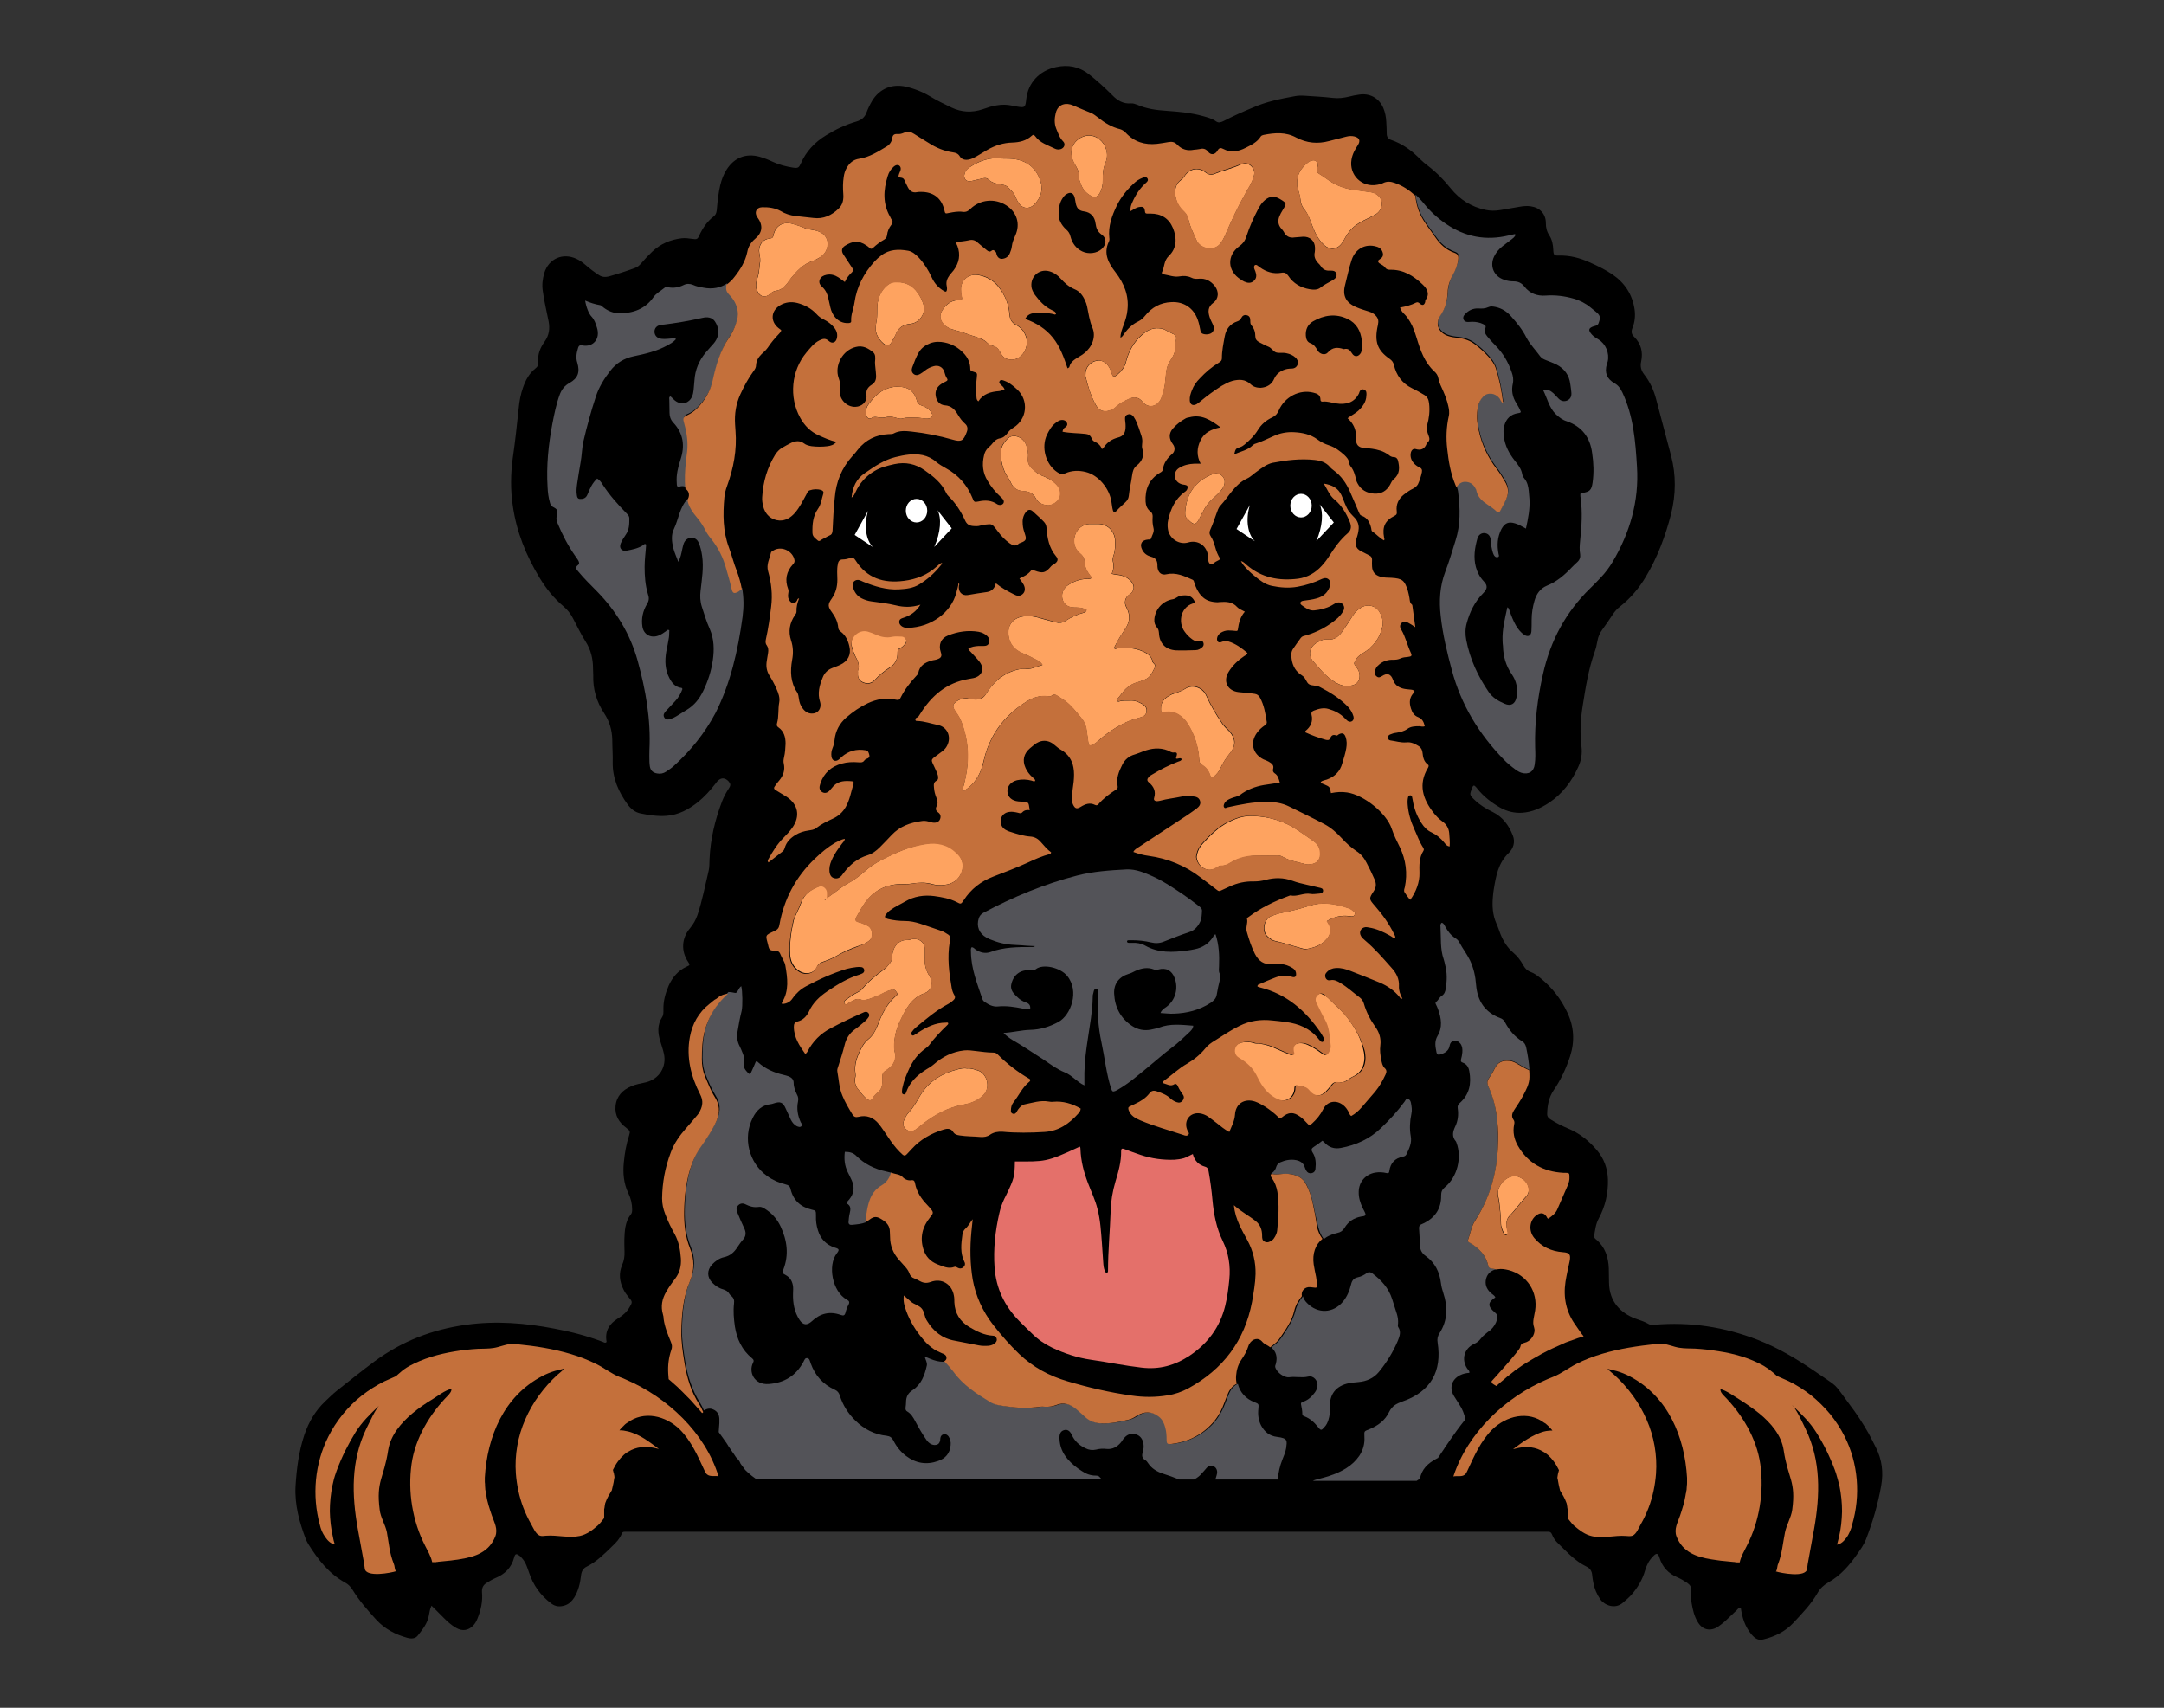 <?xml version="1.0" encoding="utf-8"?>
<!-- Generator: Adobe Illustrator 24.0.1, SVG Export Plug-In . SVG Version: 6.00 Build 0)  -->
<svg version="1.1" id="Layer_1" xmlns="http://www.w3.org/2000/svg" xmlns:xlink="http://www.w3.org/1999/xlink" x="0px" y="0px"
	 viewBox="0 0 990 781.2" style="enable-background:new 0 0 990 781.2;" xml:space="preserve">
<rect x="0" y="0" width="990" height="781.2" fill="#333333" stroke="none"/>
<style type="text/css">
	.st0{fill:#E4706A;}
	.st1{fill:#FEA360;}
	.st2{fill:#FFFFFF;}
	.st3{fill:#535358;}
	.st4{fill:#C4703B;}
</style>
<g>
	<path d="M197.4,734.5c-0.8,1.7-0.9,3.1-1.2,4.5c-0.6,3.6-2.9,6.4-5,9.1c-1.2,1.6-3.1,1.6-4.9,1.1c-5.4-1.5-10.2-4-14.1-8.2
		c-4-4.4-7.9-8.8-11-13.9c-0.8-1.3-1.9-2.4-3.2-3.1c-7.5-4.1-12.5-10.6-16.9-17.6c-0.4-0.7-0.8-1.4-1.1-2.1
		c-3-7.8-5.2-15.8-4.8-24.3c0.5-8.1,1.5-16.1,4.1-23.8c2-5.8,5-10.9,9.4-15.1c1.8-1.7,3.6-3.5,5.5-5c5.7-4.5,11.4-9.1,17.2-13.4
		c12.5-9.2,26.5-14.6,41.9-16.7c13.6-1.9,27.1-0.8,40.5,1.8c7.5,1.4,14.8,3.3,21.9,6c0.5,0.2,1,0.6,1.6,0.3c0.1-0.2,0.2-0.3,0.2-0.4
		c-0.9-4.8,1.3-8.2,5.2-10.6c2.2-1.3,4-2.9,5.3-5.1c1.4-2.4,1.4-2.5-0.4-4.6c-0.9-1.1-1.8-2.3-2.4-3.6c-1.8-3.6-2.2-7.3-0.6-11.1
		c0.9-2,1.2-4.1,1.1-6.3c-0.1-3.7-0.2-7.4,0.4-11c0.4-2.1,1-4,2.4-5.7c0.6-0.7,0.7-1.4,0.7-2.4c0-2.7-0.6-5.1-1.8-7.6
		c-2.1-4.4-2.5-9.2-2-14.1c0.4-4.1,1.1-8.2,2.4-12.2c0.6-1.9,0.4-2.1-1.2-3.4c-3.4-2.5-5.4-5.7-5-10c0.4-4.5,3.2-7.4,7.2-9.1
		c2.1-0.9,4.4-1.3,6.7-1.8c6.1-1.5,9.6-7.1,8.2-13.2c-0.4-1.9-1.1-3.7-1.6-5.5c-1.2-3.8-1.5-7.5,0.8-11.1c0.7-1,0.6-2.3,0.6-3.5
		c-0.1-3.8,0.9-7.4,2.4-10.9c1.7-3.8,4.3-6.9,8.2-8.7c1.6-0.7,1.6-0.8,0.7-2.2c-3.3-4.9-3-10.8,0.8-15.3c1.6-1.9,2.7-3.9,3.5-6.2
		c2.2-6.6,3.5-13.5,5.1-20.2c0.4-1.7,0.3-3.5,0.4-5.3c0.4-9.2,2.5-18,5.8-26.6c0.8-2,1.8-3.9,3-5.7c1-1.5,0.9-2.2-0.2-3.4
		c-1.3-1.3-2.7-1.6-4.1-0.7c-0.8,0.5-1.3,1.2-1.8,1.9c-2.4,3.1-5,6-8.1,8.5c-4.2,3.3-8.8,5.8-14.3,6.2c-4,0.3-8-0.3-11.9-1.1
		c-2.4-0.5-4.3-2-5.8-4c-4.2-5.8-7-12-6.9-19.3c0.1-3.5-0.2-7-0.2-10.5c-0.1-4.3-1.3-8.4-3.7-12c-3.5-5.3-5.2-11.1-5-17.4
		c0-1-0.1-2.1-0.1-3.1c0-4.5-1-8.6-3.5-12.5c-2.2-3.4-3.8-7-5.7-10.5c-1.1-2.1-2.5-3.9-4.3-5.4c-4.4-3.7-7.9-8.1-10.9-13
		c-6.2-10.2-10.6-21.1-12.3-33c-1.1-7.3-1-14.7,0-22c1.1-7.5,1.9-15.1,2.7-22.6c0.3-3.3,0.9-6.5,2-9.6c1.2-3.4,2.8-6.4,5.7-8.7
		c0.9-0.7,1.4-1.5,1.3-2.7c-0.5-3.7,0.9-6.8,2.9-9.6s2.4-5.8,1.8-9.1c-0.9-4.7-2.1-9.4-2.7-14.1c-0.4-2.7-0.1-5.4,0.7-8.1
		c2-6.6,8.5-9.4,14.7-6.5c1.6,0.7,3,1.8,4.4,3c1.8,1.6,3.7,3,5.7,4.3c1.4,1,2.9,1.2,4.6,0.8c4.2-1.2,8.3-2.5,12.3-4
		c1.1-0.4,1.9-1.2,2.6-2c1.6-1.9,3.3-3.7,5.1-5.4c3.8-3.6,8.4-5.5,13.5-6.1c1.7-0.2,3.3,0.1,5,0.3c1.8,0.3,2.3,0.1,3-1.6
		c1.6-3.4,3.6-6.4,6.6-8.7c1.3-1,1.4-2.5,1.5-3.9c0.3-3.5,0.7-7,1.5-10.4c0.6-2.5,1.5-4.9,2.9-7.1c3.5-5.5,8.8-7.6,15.1-5.9
		c2.1,0.6,4.1,1.4,6,2.3c3,1.4,6.2,2.2,9.4,2.7c2.2,0.3,2.6,0,3.5-2c2.4-5.5,6.4-9.7,11.5-12.8c4.4-2.7,9-4.9,13.9-6.3
		c2.3-0.7,3.8-1.9,4.6-4.1c0.7-1.9,1.6-3.7,2.6-5.4c3.4-5.5,8.9-7.8,15.2-6.5c4,0.9,7.8,2.4,11.3,4.5c3.1,1.9,6.5,3.5,9.8,5.1
		c4.6,2.2,9.4,2.4,14.2,0.8c2.1-0.7,4.2-1.5,6.5-1.8c2.3-0.4,4.6-0.4,6.9,0.1c0.7,0.1,1.4,0.3,2.1,0.4c3.9,0.7,4.1,0.5,4.5-3.4
		c0.8-7.4,6-13,13.6-14.6c5.5-1.2,10.5-0.3,15.1,3.3c3.8,3,7.3,6.2,10.7,9.6c2.3,2.4,5,4,8.5,3.7c1-0.1,1.9,0.3,2.8,0.6
		c4.3,1.9,8.9,2.5,13.5,2.8c5.6,0.4,11.2,0.9,16.6,2.4c2.1,0.6,4.2,1.1,6,2.4c1.2,0.9,2.3,0.4,3.4-0.1c4.4-2.3,8.9-4.3,13.5-6.2
		c6.1-2.7,12.6-4,19.2-5.2c1.5-0.3,3-0.3,4.5-0.2c4.3,0.3,8.6,0.5,12.9,1c2.5,0.3,4.9,0,7.4-0.6c1.5-0.4,3-0.7,4.5-0.9
		c4.9-0.8,9.1,1.5,11.1,6c0.9,2.1,1.3,4.3,1.4,6.5c0.1,1.8,0.2,3.5,0.2,5.3c0,1.4,0.6,2.5,2,2.9c5.3,1.8,9.6,5,13.5,9
		c0.9,0.9,1.9,1.7,2.9,2.5c4.1,3.1,7.7,6.7,10.9,10.7c4.1,5.1,9.4,8.4,15.8,9.8c2.3,0.5,4.6,0.5,6.9,0.1c2.9-0.5,5.8-1,8.7-1.5
		c1.7-0.3,3.5-0.5,5.3-0.2c4.1,0.6,6.8,3.5,6.8,7.6c0,2.1,0.4,3.9,1.6,5.7c1.3,2,1.7,4.3,1.8,6.6c0.1,2.4,0.4,2.7,2.7,2.6
		c4.9-0.1,9.5,1.1,13.9,3.1c3.6,1.6,7.1,3.3,10.4,5.5c5.7,3.9,9.2,9.2,10.2,16.1c0.4,2.9,0.1,5.8-1,8.5c-0.6,1.5-0.5,2.7,0.7,3.9
		c3.3,3.2,4.2,7.1,3.3,11.4c-0.5,2.2,0,4.1,1.3,5.8c2.7,3.4,4.5,7.3,5.6,11.6c2.2,8.6,4.6,17.1,6.8,25.7c2.3,8.8,2.2,17.7,0,26.6
		c-2.6,10.1-6.2,19.8-11.6,28.8c-3.1,5.2-7,9.8-11.7,13.5c-1.3,1-2.5,2.3-3.4,3.7c-1.6,2.4-3.2,4.8-4.9,7.1c-1.1,1.5-1.8,3.2-2.1,5
		c-0.3,1.7-0.7,3.5-1.3,5.1c-2.8,7.9-4.1,16.1-5.4,24.3c-1,6.3-1.4,12.5-0.6,18.9c0.4,3.2-0.1,6.4-1.5,9.4
		c-3,6.6-7.2,12.2-13.3,16.3c-3.8,2.5-7.8,4.3-12.4,4.6c-3.5,0.2-6.8-0.6-9.9-2.3c-4-2.3-7.7-5.1-10.6-8.8c-0.2-0.3-0.5-0.6-0.8-0.9
		c-0.6-0.7-1.1-0.5-1.4,0.3c-1.2,3.4-1.7,3.3,1.2,6c2.3,2.2,5.1,3.9,8,5.3c4.7,2.3,7.5,6.2,9.3,10.8c1.2,3,0.2,6-1.9,8
		c-4.8,4.6-5.8,10.5-6.8,16.5c-0.2,1.1-0.3,2.2-0.4,3.3c-0.4,4.3-0.2,8.5,1.6,12.5c0.7,1.5,1.2,3.1,1.8,4.7c1.3,3.3,3.2,6.3,5.9,8.6
		c1.9,1.6,3.4,3.6,4.6,5.8c0.8,1.4,1.7,2.4,3.3,3c1.7,0.6,3.1,1.7,4.5,2.8c5.3,4.3,9.4,9.5,12.3,15.7c3.1,6.5,3.5,13.2,1.3,20.1
		c-1.8,5.5-4.2,10.7-7.5,15.5c-2.3,3.4-2.9,7-3,10.9c0,1.2,0.6,1.9,1.6,2.5c2.5,1.6,5.1,2.9,7.9,4.1c5.3,2.2,9.6,5.6,13.3,10
		c3.2,3.8,4.8,8.2,5,13.2c0.2,6.4-1.2,12.4-4.2,18c-1.4,2.5-1.6,5.2-2.1,7.8c-0.1,0.8,0.3,1.4,0.9,1.8c4.1,3.4,5.6,8,5.8,13.2
		c0.1,2.2,0,4.3,0.1,6.5c0.1,9.1,5.7,14,11.8,16.4c2.2,0.8,4.4,1.4,6.4,2.6c0.8,0.5,1.7,0.4,2.6,0.3c16.3-1.4,32,1,47.2,6.9
		c9.8,3.8,18.6,9.2,27.2,15.1c10.2,7.1,7,3.9,14.8,14.4c3.2,4.2,6.1,8.6,8.7,13.2c1.2,2.2,2.3,4.4,3.4,6.6
		c2.8,5.5,3.5,11.3,2.4,17.5c-1.5,8.5-3.9,16.6-7,24.6c-0.9,2.3-2.4,4.4-3.8,6.4c-3.6,5.2-7.7,10-13.4,13.2
		c-2.1,1.2-3.7,2.7-4.9,4.8c-2.9,5.1-7,9.3-11,13.6c-3.7,4-8.4,6.3-13.6,7.6c-2.5,0.7-3.9-0.3-5.6-2.2c-3-3.6-4.3-7.7-4.9-12.2
		c-1.1-0.1-1.4,0.6-1.9,1.1c-1.8,1.7-3.6,3.4-5.4,5.1c-1,0.9-2.1,1.7-3.2,2.5c-3.5,2.2-7.1,1.4-9.2-2.2c-1.6-2.6-2.3-5.6-2.8-8.6
		c-0.3-1.9-0.4-3.8-0.2-5.7c0.2-1.6-0.5-2.7-1.8-3.6c-1.5-1-3-1.9-4.6-2.6c-4.1-1.7-6.8-4.7-8.1-8.9c-0.7-2.2-1.4-2.3-3-0.6
		c-1.8,1.8-2.9,4-3.6,6.4c-1.2,4.2-3.4,7.9-6.3,11.2c-1.2,1.3-2.5,2.4-3.9,3.6c-3.6,3.1-8.4,1.1-10.3-1.6c-1.6-2.3-2.7-4.9-3.2-7.7
		c-0.2-1.1-0.4-2.2-0.5-3.3c-0.1-1.9-1-3.2-2.7-4c-5.1-2.5-8.8-6.6-12.7-10.4c-1.3-1.2-2.4-2.6-3-4.3c-0.4-1-1-1.3-2-1.2
		c-0.5,0-1,0-1.4,0c-139.6,0-279.3,0-418.9,0c-0.6,0-1.3,0-1.9,0c-0.7,0-1.2,0.2-1.4,1c-0.9,2.2-2.5,3.9-4.2,5.5
		c-3.6,3.5-7.1,7.1-11.7,9.4c-1.7,0.8-2.5,2.2-2.7,4.2c-0.4,3.5-1.2,6.9-3.1,10c-1.1,1.7-2.4,3-4.3,3.6c-2.2,0.7-4.2,0.6-6.1-0.8
		c-5-3.7-8.4-8.5-10.3-14.3c-0.8-2.3-1.5-4.6-3.1-6.4c-0.4-0.4-0.7-0.9-1.2-1.2c-1.2-0.9-2-1.3-2.5,0.8c-1.2,4.6-4.2,7.6-8.6,9.4
		c-1.4,0.6-2.7,1.4-4,2.2c-1.6,1-2.2,2.3-2.1,4.2c0.4,4.2-0.5,8.3-2.1,12.2c-0.5,1.2-1.1,2.3-2,3.2c-2.2,2.2-4.9,2.6-7.7,1
		c-2.3-1.3-4.1-3-5.9-4.8C200.6,737.6,199.1,736.2,197.4,734.5z"/>
</g>
<g>
	<path class="st0" d="M559.4,567.7c-2.9-5.9-4.1-12.2-4.7-18.6c-0.4-4.5-1-9-1.8-13.4c-0.2-1-0.5-1.7-1.6-2
		c-2.8-0.8-4.8-2.6-5.6-5.8c-1.6,0.7-2.8,1.5-4.1,1.9c-1.4,0.4-2.8,0.6-4.2,0.7c-5.3,0.2-10.5-0.5-15.6-2.2c-2.5-0.8-5-1.8-7.5-2.7
		c-1-0.4-1.4-0.1-1.4,0.9c0.1,4.8-1.2,9.4-2.6,14c-1.3,4.4-2.1,9-2.2,13.6c-0.3,9-1.2,18-1.2,27.1c0,0.4,0,0.9-0.5,1
		s-0.7-0.3-0.9-0.7c-0.6-1.3-0.7-2.7-0.8-4.2c-0.2-2.9-0.4-5.8-0.6-8.8c-0.4-5.2-0.7-10.4-2-15.4c-1-4.2-2.9-8-4.4-12
		c-1.9-5-3.2-10-3.4-15.4c0-0.4,0-0.8-0.3-1.2c-15.6,7.3-15.9,6.8-29.7,6.8c-0.1,7-0.4,7.9-3.8,15c-0.3,0.7-0.7,1.4-1,2
		c-1,2.1-1.8,4.3-2.3,6.6c-1.9,8.2-2.8,16.5-2.2,24.9c0.7,9.6,4.6,17.7,11.3,24.5c1.9,2,4,3.9,5.9,5.8c2.6,2.6,5.7,4.7,9,6.3
		c5.7,2.7,11.6,4.7,17.9,5.6c7.7,1.1,15.3,2.7,23.1,3.6c8.2,1,15.3-1,22.1-5.5c8.3-5.6,13.8-13,16.2-22.7c1-4,1.5-8.1,1.9-12.1
		C563,579.1,562.1,573.3,559.4,567.7z"/>
</g>
<g>
	<path class="st1" d="M696.6,539.3c-0.3-0.2-0.6-0.4-1-0.6c-0.4-0.2-0.8-0.3-1.2-0.5c-0.6-0.2-1.3-0.2-1.9-0.2c-4.2,0.4-7.9,5-7.1,9
		c0.5,2.2,0.7,4.4,0.9,6.6c0.2,2.1,0.4,4.1,0.4,6.2c0,1.1,0.4,2.1,0.8,3.1c0.4,0.8,0.7,2,1.8,1.7c0.9-0.3,0.4-1.4,0.2-2.2
		c-0.6-2.3-0.5-4.7,1.2-6.4c2.6-2.6,4.6-5.7,7.1-8.3c0.2-0.3,0.5-0.5,0.7-0.8c0.6-0.8,0.9-1.7,0.9-2.8
		C699.4,542.3,698.3,540.5,696.6,539.3z"/>
	<path class="st1" d="M527,301.8c-0.5-1.4-1.5-2.4-2.8-3.1c-2.7-1.5-5.6-2.2-8.6-2.3c-1.9-0.1-3.8,0-5.6,0.5c-0.4-0.8,0-1.3,0.3-1.8
		c1.3-2.6,2.9-5.1,4.5-7.5c2.2-3.2,2.3-6.5,0.4-9.9c-1.1-1.9-0.5-4.5,1.3-5.6c2.4-1.5,2.8-3.9,1-6.1c-1.2-1.4-2.7-2.2-4.4-2.7
		c-1.4-0.4-2.9-0.3-4.5-0.8c0.8-1.9,1-3.8,0.5-5.7c-0.2-0.9,0-1.8,0.3-2.7c0.8-2.2,0.8-4.6,0.7-6.9c-0.2-4.3-3.5-7.5-7.8-7.5
		c-1.1,0-2.2,0-3.3,0c-4.1-0.1-7.3,3-7.6,7.1c-0.2,2.6,0.7,4.8,2.7,6.4c1.2,1,1.9,2,2,3.7c0.1,2.3,1.1,4.5,2.6,6.4
		c0.3,0.4,0.8,0.7,0.4,1.3c-0.5,0.3-1.1,0.2-1.7,0.2c-3.4,0.1-6.4,1.2-9.1,3.1c-2.6,1.8-3.2,5.5-1.4,8c1.2,1.5,2.8,2,4.6,2
		c2,0,3.9,0.1,5.6,1.2c-0.3,0.8-0.8,1.1-1.4,1.2c-3,0.8-5.8,2.1-8.4,3.8c-1.3,0.9-2.8,1-4.3,0.6c-2.6-0.7-5.2-1.3-7.7-2.1
		c-2.1-0.6-4.3-0.9-6.4-0.7c-4.9,0.4-8,3.5-7.6,8.4c0.3,4.1,2.7,7,6.4,8.5c2.2,0.9,4.3,1.9,6.3,3c1,0.5,2.1,1,2.9,2.4
		c-2.5,0.6-4.6,1.9-7.1,1.8c-1.4-0.1-2.8-0.1-4.2,0.3c-6.5,1.6-11.1,5.6-14.5,11.1c-1.1,1.9-2.5,2.5-4.4,2.6c-1.2,0-2.3,0-3.5-0.3
		c-2-0.5-3.8,0-5.5,1.1c-1.9,1.2-2.1,2.4-0.9,4.2c1,1.5,2,2.9,2.7,4.5c3.7,9.1,4.1,18.5,1.8,28c-0.3,1.4-0.7,2.9-1.1,4.2
		c0.5,0.3,0.8,0.1,1.1-0.1c3.6-2.3,6-5.5,7.5-9.4c1-2.7,1.4-5.5,2.3-8.2c3.3-10,9.6-17.6,18.6-23.1c2.9-1.8,6-2.8,9.5-2.4
		c0.6,0.1,1.4,0.2,1.7-0.1c1.4-1.3,2.4-0.3,3.5,0.4c1,0.6,2,1.2,2.9,1.9c2.8,2.1,5,4.9,7.2,7.6c1.4,1.7,2.3,3.6,2.6,5.9
		c0.2,1.9,0.6,3.8,0.8,5.7c0.1,1.2,0.7,1.4,1.7,0.9c1-0.4,1.9-1,2.7-1.8c3.9-3.5,8.3-6.5,13.1-8.7c2.1-1,4.4-1.5,6.6-2.2
		c1.4-0.4,2.4-1.2,2.5-2.7c0.2-1.6-0.7-2.6-1.9-3.3c-1.7-1-3.4-1.7-5.4-1.6c-1.7,0.1-3.5-0.2-5.2,0.4c-0.3,0.1-0.7,0.1-0.9-0.3
		c-0.2-0.3-0.1-0.7,0.1-0.9c0.6-0.7,1.2-1.4,1.7-2.1c1.9-2.6,4.3-4.7,7.5-5.5c1.2-0.3,2.4-0.9,3.5-1.3c2.5-1,3.3-3.4,4.4-5.5
		c0.7-1.3-0.9-1.8-1.2-2.8C527.1,302.2,527.1,302,527,301.8z"/>
	<path class="st1" d="M397.8,430.2c2.1-1.8,1.4-5.8-0.9-6.8c-1.2-0.5-2.4-1.2-3.7-1.5c-1.8-0.4-2.1-1-1.2-2.7c1.1-2.1,2.3-4.1,3.6-6
		c3.9-5.6,9.3-8.5,16.1-8.8c1.8-0.1,3.5,0.1,5.3-0.2c3.2-0.5,6.3-0.7,9.4,0.2c1.8,0.5,3.7,0.6,5.5,0.4c3.8-0.4,6.7-2.2,8.1-5.9
		c1.2-3.4,0.2-6.5-2.3-9c-3.9-3.8-8.7-4.8-13.9-4c-5.1,0.8-9.9,2.4-14.5,4.5c-4.3,2-8.7,4-12.4,7.1c-2.6,2.2-5.2,4.5-8.2,6.1
		c-2.6,1.4-4.9,3.2-7.2,4.9c-0.8,0.6-1.6,1.1-2.9,2.1c0-1.4,0.1-2.2,0-2.9c-0.2-1.7-1.9-2.9-3.5-2.4c-3.8,1.4-7.1,3.5-8.5,7.6
		c-0.6,1.7-1.3,3.2-2.1,4.8c-0.5,1.1-1.1,2.3-1.4,3.5c-1.2,5.1-1.9,10.3-1.6,15.6c0.2,3,1.5,5.5,4,7.2c3,2.1,7,1.3,8.3-1.8
		c0.5-1.3,1.6-1.9,2.8-2.3c2.4-0.8,4.7-1.8,6.9-3.1c2.8-1.7,5.8-2.9,8.9-4C394.2,432.3,396.1,431.6,397.8,430.2z M377.4,411.8
		c0-0.1-0.1-0.1-0.1-0.2c0,0,0.1-0.1,0.2-0.1s0.1,0.1,0.2,0.1C377.5,411.7,377.5,411.8,377.4,411.8z"/>
	<path class="st1" d="M617.3,466.7c-2.7-3.8-6.3-6.7-9.5-10c-0.7-0.7-1.6-1.2-2.5-1.7c-0.9-0.6-1.9-0.6-2.8,0.2
		c-0.9,0.8-1.3,1.7-1,2.9c0.2,0.6,0.5,1.1,0.7,1.6c1.1,2.2,2.1,4.6,3.4,6.7c2.2,3.8,2.2,8,2.7,12.1c0.2,1.2-0.4,2.3-1,3.3
		c-0.5,0.9-1.2,1.1-2.1,0.5c-1.3-0.9-2.5-1.9-3.9-2.7c-2.1-1.2-4.2-2.5-6.7-2.4c-2.4,0.1-3.6,1.4-3.2,3.7c0,0.2,0.2,0.5,0.2,0.7
		c0.2,1-0.2,1.2-1.1,1c-0.4-0.1-0.8-0.3-1.2-0.5c-4.7-1.7-9-4.7-14.4-4.7c-1,0-1.9-0.5-2.9-0.6c-1.8-0.2-3.7-0.2-5.4,0.6
		c-2.4,1.1-2.8,4.3-0.9,6.1c0.4,0.3,0.8,0.6,1.2,0.8c3,1.9,5.6,4.2,7.3,7.4c0.5,1,1,1.9,1.5,2.9c2,3.5,4.6,6.6,8.4,8.3
		c3.7,1.6,7.4-0.4,8-4.4c0.1-0.4,0-0.8,0.1-1.2c0.1-0.4,0.5-0.9,0.8-0.8c1.8,0.6,4,0.3,5.4,2.2c2.3,3,5.4,3.3,8.1,0.6
		c0.8-0.8,1.6-1.7,2.3-2.7c0.8-1.1,1.9-2,3.4-1.4c0.6,0.2,1.1-0.1,1.7-0.1c2-0.2,3.2-1.8,4.8-2.5c3.8-1.7,5.4-4.7,5.5-8.7
		c-0.1-1.1-0.1-2.2-0.4-3.2C622.8,475.4,620.3,471,617.3,466.7z"/>
	<path class="st1" d="M423,454.3c3.3-1.2,4.2-4.8,2.1-8c-1.7-2.8-2.3-5.7-2-8.5c0-1.4,0-2.5,0-3.6c-0.1-2.9-2.1-4.7-5-4.7
		c-1,0-2,0.6-2.9,0.5c-4.1-0.2-6.9,3.2-7,7.5c0,1.4-0.5,2.4-1.3,3.4s-1.6,2-2.6,2.7c-3.6,2.6-7,5.4-9.8,8.8
		c-0.6,0.7-1.4,1.2-2.2,1.6c-1.7,0.8-3.2,1.9-4.6,2.9c-0.7,0.5-2.1,1.2-1.2,2.3c0.7,0.9,1.4-0.3,2.1-0.6c1.6-0.7,3.1-2.1,4.9-1.4
		c1.8,0.6,3.3,0.2,4.8-0.4c2.2-0.8,4.4-1.6,6.4-2.8c1-0.6,2.2-0.8,3.3-1.2c1.4-0.4,1.8,0.6,2.4,1.4c0.5,0.8-0.3,1.2-0.7,1.6
		c-4,3.6-6.3,8.2-8.1,13.1c-1,2.5-2.2,4.8-4.4,6.6c-1,0.8-1.9,1.9-2.6,3.1c-2.2,4-4,8.1-3.2,12.8c0.1,0.3,0,0.7,0,1
		c-0.5,2.2-0.2,4.3,1.2,5.9c1.3,1.6,2.5,3.3,4.2,4.6c0.8,0.6,1.9,0.7,2.4-0.3c0.7-1.5,2-2.4,3.1-3.5c1-1,1.3-2.3,1.4-3.6
		c0.1-0.9,0.1-1.8,0-2.8c-0.1-1.3,0.4-2.3,1.5-2.9c0.5-0.3,1-0.7,1.4-1c2.5-1.8,3.6-4.5,2.8-7.4c-0.2-0.7-0.2-1.5-0.3-2.2
		c-0.1-4.4,0.9-8.5,2.8-12.3C414.4,461.6,416.9,456.5,423,454.3z"/>
	<path class="st1" d="M533.2,173.8c0.3-3.1,0.4-6.4,2.4-9.1c1.5-2.1,2.3-4.4,2.2-7c0-0.7,0.1-1.3,0.2-2c0.4-1.6,0-2.4-1.5-3
		c-1.2-0.5-2.2-1.1-3.3-1.7c-0.9-0.5-1.8-0.7-2.9-0.8c-3.2-0.3-5.7,1.1-7.9,3.1c-3.7,3.2-6,7.4-7.2,12.1c-0.6,2.6-2.2,4.5-4.1,6.1
		c-1.5,1.2-2,1-2.5-0.8c-0.3-1.1-0.8-2.2-1.5-3.2c-1.2-1.8-3-2.8-5.1-2.5c-3.2,0.4-5.5,3.2-5.4,6.5c0,0.2,0,0.3,0,0.5
		c1.1,4.6,2.4,9.1,4.7,13.2c1.7,3.1,4.3,3.7,7.7,2.1c0.5-0.2,1-0.6,1.4-1c1.8-1.8,4.1-2.9,6.4-3.9c2.2-1,4.2-0.7,5.8,1.3
		c3.1,3.8,7.5,2,8.8-1.8C532.3,179.2,533,176.6,533.2,173.8z"/>
	<path class="st1" d="M584.5,391.4c0.7,0,1.4,0,2.2,0.5c3.4,2,7.2,2.5,10.9,3.5c0.5,0.1,1.2,0.1,1.8,0c3.1-0.2,4.8-2.2,4.7-5.3
		c-0.1-2.2-1.1-3.8-2.8-5.1c-2.4-1.7-4.8-3.4-7.2-5c-6.2-4.3-13.1-6.4-20.6-6.7c-4-0.3-7.6,0.9-11.1,2.6c-4.9,2.4-8.7,6.2-12.3,10.2
		c-1.2,1.3-2,2.9-2.4,4.6c-0.1,0.6-0.3,1.1-0.2,1.7c0.8,4.6,5.4,7,9.2,4.5c0.7-0.5,1.4-1,2.3-0.9c1.5,0.1,2.8-0.6,4-1.3
		c4-2.4,8.3-3.3,12.9-3.3C578.6,391.4,581.5,391.3,584.5,391.4z"/>
	<path class="st1" d="M543.7,100.4c0.7,3.4,2.3,6.4,3.7,9.6c1.6,3.7,7.8,5.4,10.9,1.5c1-1.3,1.7-2.7,2.3-4.1
		c2.8-6.4,5.7-12.8,9.2-18.9c1.3-2.3,2.8-4.6,3.6-7.1c0.7-2,0.6-3.8-0.9-5.3c-1.5-1.6-3.5-1.4-5.1-0.7c-3.8,1.7-7.8,2.6-11.6,4.1
		c-1.6,0.7-2.8,0.5-4.3-0.6c-3.4-2.6-7.5-1.7-9.7,1.9c-0.4,0.7-0.9,1.1-1.5,1.6c-1.8,1.3-2.7,3.1-2.7,6c0.2,2.7,1.1,5.7,3.5,8
		C542.3,97.4,543.3,98.7,543.7,100.4z"/>
	<path class="st1" d="M436.5,150.9c3.6,0.9,7,2.3,10.5,3.4c1.7,0.5,3.3,1.1,4.6,2.5c0.7,0.7,1.7,1.2,2.6,1.4
		c1.6,0.4,2.5,1.3,3.3,2.8c1,2.1,2.6,3.7,5.3,3.4c1.2,0.1,2.3-0.1,3.3-0.8c3-2,4.4-5.9,3.3-9.4c-0.8-2.6-2.4-4.4-4.7-5.6
		c-1.9-1-2.7-2.6-2.9-4.7c-0.3-4.7-2-8.8-4.8-12.4c-2.4-3.2-5.8-5.1-9.7-5.7c-4.2-0.6-7.8,2.3-7.7,6.6c0,1,0,2,0.3,3
		c0.4,1.7,0.3,1.8-1.5,1.9c-3,0.1-5.2,1.7-6.9,4c-1.5,2.1-2.1,4.4,0.2,7.1C433.1,149.8,434.8,150.5,436.5,150.9z"/>
	<path class="st1" d="M593.8,86.4c0.4,1.5,0.9,3.1,1.1,4.6c0.1,1.8,0.7,3.4,1.7,4.6c2,2.4,2.8,5.3,3.9,8c1.2,3.1,2.7,6.1,5.2,8.4
		c2.7,2.5,6.1,2.2,8.2-0.8c0.7-0.9,1.2-2,1.8-3c1-1.7,2.2-3.3,3.8-4.6c2.8-2.3,6.2-3.6,9.4-5.3c2.3-1.2,3.6-3.5,3.2-6
		c-0.3-2.1-2.4-4.1-4.9-4.4c-2.6-0.4-5.3-0.7-7.9-1.1c-3.6-0.5-7-1.6-10.1-3.5c-1.8-1.1-3.4-2.4-5.2-3.5c-1.9-1.2-2-1.2-1.3-3.4
		c0.3-1,0.4-1.8-0.4-2.5c-0.8-0.8-1.8-0.7-2.8-0.3c-0.3,0.1-0.6,0.3-0.9,0.5c-0.8,0.6-1.5,1.2-2.1,1.9c-0.4,0.4-0.7,0.9-1.1,1.3
		c-0.3,0.5-0.6,1-0.9,1.5c-0.7,1.4-1.1,3-1.1,4.8c0,0.7,0,1.4,0.2,2C593.6,85.9,593.7,86.2,593.8,86.4z"/>
	<path class="st1" d="M371.7,119.4c1.3-0.4,2.4-1.1,3.6-1.8c2.8-1.6,4.1-5.4,3-8.2c-0.9-2.2-2.7-3.3-4.9-3.9c-1.9-0.5-4-0.5-5.8-1.4
		c-1.6-0.7-3.3-1.2-5-1.7c-4.2-1.2-7.8,0.8-8.7,5.1c-0.2,1.1-0.6,1.5-1.7,1.6c-3.1,0.4-4.8,2.5-4.9,5.6c0,1.5,0.6,2.8,0.5,4.9
		c-0.4,1.8-0.3,4.3-1,6.7c-0.6,2.1-1.4,4.3-0.4,6.6c1.2,3,3.8,3.6,6.1,1.4c0.8-0.7,1.5-1.2,2.6-1.3c2.2-0.3,3.8-1.7,5.1-3.4
		c0.7-0.9,1.2-1.8,1.9-2.6C364.7,123.9,367.5,120.8,371.7,119.4z"/>
	<path class="st1" d="M623.1,277.7c-1.7,0.9-3.1,2.2-4.2,3.9c-1.4,2.3-2.9,4.5-4.4,6.7c-1.8,2.6-3.8,4.7-7.4,4.2
		c-1.6-0.2-3.1,0.6-4.5,1.4c-3.6,2-4.4,5.8-1.7,8.8c2.6,2.9,5,6,8.3,8.3c2.9,2.1,5.9,3.5,9.5,2.5c2.2-0.6,3.3-2.1,3.3-4.4
		c0-1.6-0.6-2.9-1.6-4.1c-1.2-1.5-1-1.6-0.1-3.3c1.2-2,3.2-2.8,5-4.1c4.3-3.2,6.6-7.4,7.3-11.9c0.1-2.8-0.7-4.7-1.9-6.4
		C629,277,625.6,276.3,623.1,277.7z"/>
	<path class="st1" d="M549.6,349.8c2.1,1.2,3.4,2.9,4.1,5.2c0.3,1,0.9,0.9,1.5,0.4c1.4-1.1,2.5-2.5,3.2-4.1c1.1-2.5,2.7-4.8,4.4-6.9
		c2.7-3.4,2.4-6.7-0.5-9.9c-1.1-1.1-2.3-2.1-3.2-3.5c-2.8-4.1-5.3-8.3-7.3-12.8c-1.5-3.5-6.1-5.3-9.4-3.2c-1.6,1-3.4,1.7-5.3,2.3
		c-1,0.3-2,0.8-2.9,1.4c-1.8,1.2-3.1,2.8-3.1,5.5c0,1.7,0,1.7,2.1,1.5s4.1,0.1,6,1.3c1.6,1,2.9,2.3,3.9,3.8
		c3.3,5.1,5.1,10.6,5.5,16.7C548.8,348.2,548.7,349.2,549.6,349.8z"/>
	<path class="st1" d="M447.3,489.7c-1.6-0.5-3.1-1.1-4.9-0.9c-1.6-0.3-3.1,0.1-4.7,0.5c-7.4,1.9-13.4,5.9-17.2,12.7
		c-1.4,2.5-2.9,5-5,7.2c-0.8,0.9-1.3,1.9-1.8,3c-0.8,1.8-0.6,3.1,0.7,4.3c1.3,1.2,3,1.3,4.6,0.2c1-0.7,1.8-1.4,2.8-2.2
		c5.7-4.5,11.9-7.9,19.2-9.2c3.3-0.6,6.4-1.8,8.9-4.3C453.4,497.5,451.5,490.9,447.3,489.7z"/>
	<path class="st1" d="M617.7,419.1c1,0.2,1.7,0.1,2.1-0.8c0.4-0.9-0.4-1.3-0.9-1.8c-0.8-0.8-1.9-1-2.9-1.4
		c-5.6-1.9-11.4-2.6-17.2-0.7c-4,1.3-8,2.3-12.1,3.1c-1.7,0.3-3.4,0.9-5,1.5c-3.4,1.3-4.6,7-1.6,9.5c1,0.8,1.9,1.6,3.2,1.9
		c4.2,0.9,8.2,2.3,12.3,3.4c0.9,0.3,1.8,0.3,2.7,0.2c3.4-0.6,6.5-1.9,8.9-4.7c1-1.2,1.5-2.5,1.5-4.1c0-1.4-0.8-2.5-1.6-3.9
		C610.4,419.3,613.9,418.5,617.7,419.1z"/>
	<path class="st1" d="M444.5,82.8c1.7-0.4,3.4-0.8,5.1-1.2c0.9-0.2,1.8-0.3,2.6,0.5c1.3,1.3,2.9,1.7,4.7,2.1
		c1.5,0.3,3.2,0.3,4.4,1.6c1.3,1.3,2.6,2.5,3.3,4.3c0.4,1,0.9,2,1.5,2.9c1.7,2.5,4.7,2.8,6.9,0.7c3.2-3.1,4.4-7,2.9-11.2
		c-1.8-5.2-5.4-8.5-10.9-9.6c-2.2-0.5-4.3-0.3-6.5-0.4c-5.5-0.7-10.4,1-14.9,4c-1.1,0.7-2,1.6-2.3,2.9
		C440.6,81.8,442.1,83.4,444.5,82.8z"/>
	<path class="st1" d="M404.3,157.2c1.3,1.1,2.9,0.8,3.6-0.7c0.5-1.1,1.3-2.1,1.8-3.3c1.2-3.2,3.4-4.8,6.9-5.1s7.3-4.3,5.8-9.1
		c-0.6-1.9-1.5-3.7-2.7-5.3c-2.2-3-5.1-4.7-9.3-4.7c-1.1-0.1-2.7,0.1-3.9,1c-4,2.9-5.3,7.3-5.2,11.9c0,2.1,0,4.1-0.5,6.1
		C400,151.9,401.5,154.8,404.3,157.2z"/>
	<path class="st1" d="M470.3,209.5c0.3-2-0.2-4-0.8-5.9c-0.9-2.4-3.2-4.1-5.5-4.1c-1.1-0.1-2.1,0.3-2.9,1.1
		c-0.8,0.7-1.3,1.5-1.9,2.3c-2.8,3.9-0.5,11.6,1.3,14.5c0.6,1,1.3,1.9,1.8,3c1.1,2.7,3,4.2,6.1,4.3c2.3,0.1,4.4,1,5.5,3.3
		c1,2,2.8,2.8,4.9,3.1c2.1,0.4,4.9-1.2,5.9-3.1c1-2,0.5-4.4-1.2-6.2c-1.8-1.9-4.1-3.2-6.5-4.1c-1.8-0.6-3.2-1.8-4.5-3.1
		C470.9,213.3,470,211.6,470.3,209.5z"/>
	<path class="st1" d="M391.4,300.3c1.1,2,2,4,1.1,6.4c-0.1,0.3,0,0.7,0,0.8c-0.2,2.2,0.4,3.8,2.4,4.6c1.9,0.8,3.8,0.5,5.3-1.1
		c2-2.2,4.2-4,6.7-5.6c2.6-1.6,3.8-3.9,3.7-6.9c0-1,0.2-1.6,1.1-2c1-0.4,1.6-1.1,2.3-1.9c0.7-0.8,0.8-1.7,0.4-2.6
		c-0.3-0.8-1-1.3-2-1.3c-1.4,0-2.9-0.2-4.2,0.1c-2.6,0.6-4.9,0.1-7.3-0.9c-1.3-0.5-2.6-1.1-4-1.5c-4.2-1.2-8.4,3-7.2,7.2
		C390.2,297.4,390.7,298.9,391.4,300.3z"/>
	<path class="st1" d="M493.6,80.9c-0.1,1.1,0.5,2.3,0.9,3.4c0.8,2.3,2.3,4,4.4,5.2c1.9,1.1,3.1,0.7,4.2-1.1c1.1-1.9,1.5-3.9,1.4-6
		c-0.1-2.8,0.2-5.5,1.3-8.1c0.8-1.9,0.9-4,0.2-6.1c-1.1-3.6-4.4-6.3-7.9-6.2c-5.7,0.3-10.3,6-6.7,12.6
		C492.5,76.5,493.8,78.3,493.6,80.9z"/>
	<path class="st1" d="M398.6,191.3c1.3-0.9,2.5-0.5,3.8-0.3c0.9,0.1,1.9,0.1,2.7-0.1c1.5-0.5,2.9-0.3,4.4,0.1
		c1.1,0.3,2.3,0.8,3.4,0.4c1.6-0.5,3.3-0.3,5-0.4c2.2-0.2,4.3,0.6,6.5,0.5c0.8,0,1.5-0.3,1.9-1c0.5-0.8,0-1.5-0.4-2.1
		c-1.1-1.5-2.7-2.4-4.5-3c-1-0.3-1.6-0.9-1.9-2c-1.2-4.5-4-6.5-8.6-6.5c-0.8,0-1.7,0-2.6,0.2c-5,0.9-8.3,4.1-11,8
		c-1,1.3-1.3,2.9-1.1,4.5C396.3,190.9,397.6,191.9,398.6,191.3z"/>
	<path class="st1" d="M554.7,216.9c-8.2,3.4-11.9,9-12.5,17.4c0,2.1,0,2.1,2,4s3,1.8,4.3-0.7c0.9-1.8,1.8-3.6,2.8-5.3
		c1.6-2.7,4.1-4.6,6.3-6.8c0.9-1,1.8-2,2.3-3.2c0.7-1.7,0.4-3.5-0.8-4.6C557.8,216.5,556.3,216.2,554.7,216.9z"/>
</g>
<g>
	<path class="st2" d="M397.1,233.7l-6.1,11l8.4,5.6C396.2,247.2,395.1,240.6,397.1,233.7z"/>
	<path class="st2" d="M427.4,250.2l8-8.5l-6.5-8.3C430.8,236.9,430.4,243.5,427.4,250.2z"/>
	<path class="st2" d="M571.8,231l-6.1,11l8.4,5.6C570.9,244.5,569.7,238,571.8,231z"/>
	<path class="st2" d="M610.2,239l-6.5-8.3c1.8,3.5,1.4,10.2-1.5,16.8L610.2,239z"/>
	<ellipse class="st2" cx="419.3" cy="233.6" rx="4.9" ry="5.4"/>
	<ellipse class="st2" cx="595.2" cy="231.3" rx="4.9" ry="5.4"/>
</g>
<g>
	<g>
		<path class="st3" d="M748.9,213.5c-0.7-11.6-1.6-23.2-6.7-34c-0.9-1.8-1.8-3.2-3.6-4.2c-3.5-2-4.6-4.8-3.5-8.7
			c0.1-0.4,0.3-0.8,0.4-1.2c0.9-3.8-0.9-8.1-4.2-10.1c-1.1-0.7-2.2-1.3-3-2.2c-1.9-2.1-1.6-3.1,1-3.9c0.8-0.2,1.6-0.3,2-1.3
			c1.1-2.9,0.8-3.7-1.6-5.6c-0.7-0.6-1.4-1.1-2.1-1.7c-2.3-1.9-4.9-3.2-7.7-4c-4.2-1.2-8.3-1.7-12.7-1.4c-3.9,0.3-7.3-0.9-9.8-4.1
			c-1.3-1.7-2.9-2.4-5-2.4c-1.4,0-2.8-0.2-4.2-0.7c-4.7-1.5-6.8-6.1-4.7-10.6c0.9-1.9,2.2-3.4,3.8-4.7c1.2-1,2.6-1.9,3.8-2.9
			c0.9-0.7,1.9-1.3,2.3-2.5c-0.2-0.1-0.4-0.2-0.5-0.2c-0.9,0.2-1.8,0.4-2.7,0.6c-10.4,2.5-19.9,0.7-28.7-5.3
			c-3.8-2.6-7.2-5.7-10.1-9.3c-1.2-1.5-2.5-2.8-3.8-4.1c0.3,2.8,0.9,5.5,2.1,8.2c1.8,4,4.6,7.3,7.1,10.9c2.2,3.2,4.9,5.6,8.6,7
			c1.8,0.6,2.1,1.4,1.8,3.3c-0.3,2.4-1.2,4.7-2.4,6.8c-1.4,2.5-2.2,5.3-2.4,8.1c-0.2,3.8-1,7.3-3.3,10.5c-2.6,3.7-1,7.7,3.2,9.3
			c1.6,0.6,3.4,0.9,5.1,1c2.8,0.3,5.4,1.3,7.6,3c2.1,1.6,4.1,3.4,5.9,5.4c1.5,1.6,2.8,3.3,3.5,5.4c1.7,5.2,2.7,10.5,3.4,16.1
			c-1-0.6-1.2-1.6-1.7-2.3c-1.9-2.5-5.4-2.9-7.5-0.7c-1.2,1.2-1.9,2.7-2.3,4.4c-0.8,3.7-0.5,7.3,0.3,10.9c1.4,6.6,4.2,12.5,8.3,17.8
			c1.4,1.8,2.5,3.7,3.7,5.7s1.7,4.2,1.1,6.5c-0.7,2.5-2.1,4.7-3.3,7c-0.4,0.8-1,0.8-1.6,0.2c-1.2-1.3-2.7-2.2-4.2-3.2
			c-2.4-1.6-4.5-3.5-5.1-6.5c-0.1-0.3-0.3-0.6-0.4-0.9c-1-2-2.7-3-4.8-3c-1.6,0-3.1,1.1-3.9,2.5c0.3,0.9,0.6,1.9,0.7,2.9
			c0.9,7.4,1.1,14.7-1.2,21.9c-1.5,4.8-2.9,9.6-4.7,14.3c-2.5,6.6-2.9,13.3-2.1,20.3c0.9,8.4,2.9,16.6,5.1,24.8
			c4.2,15.7,12.4,29.2,23.7,40.8c1.7,1.8,3.6,3.3,5.5,4.7c0.8,0.6,1.7,1.1,2.6,1.4c3.3,1,5.7-0.5,6.1-3.8c0.4-2.6,0.3-5.2,0.2-7.8
			c-0.3-11.4,1.1-22.5,3.6-33.6c3.4-15.2,10.4-28.3,21.6-39.2c1.7-1.6,3.3-3.3,4.9-5c2-2.1,3.8-4.5,5.3-7
			C745.6,243.8,749.9,229.3,748.9,213.5z M728.6,220.7c-0.5,3.5-1.3,4.3-4.8,4.8c-0.7,0.1-0.9,0.4-0.8,0.9c0,0.4,0,0.8,0.1,1.3
			c0.9,6.5,0.5,13-0.2,19.5c-0.2,2.1-0.4,4.2,0,6.3c0.2,1.4-0.2,2.6-1.3,3.6c-0.9,0.8-1.7,1.6-2.5,2.4c-3.3,3.5-6.9,6.6-11.4,8.4
			c-3.1,1.3-4.8,3.8-5.7,6.9c-0.8,2.8-1.3,5.7-1.3,8.7c0,1.8,0,3.5-0.1,5.3c-0.2,2.1-1.6,2.7-3.3,1.6c-1.6-1.1-2.8-2.6-3.8-4.3
			c-1.2-2.1-2.1-4.4-2.9-6.7c-0.2-0.5-0.2-1.2-1-1.6c-1.1,5.1-2.4,10.1-2.2,15.3c0,0.8,0.1,1.7,0.2,2.5c0.1,4.6,1.3,8.9,4,12.8
			c2.2,3.2,2.9,6.7,2.2,10.5c-0.6,3.1-2.6,4.3-5.5,3c-2.8-1.2-5.4-2.7-7.2-5.3c-5-7.3-8.6-15.1-10.3-23.8c-0.5-2.6-0.5-5.2,0.2-7.7
			c1.4-5.2,3.7-9.9,7.5-13.7c2-2,2.2-3.5,0.3-5.5c-1.8-1.9-2.9-4-3.6-6.5c-1.2-4.5-0.5-8.8,0.7-13.1c0.5-1.8,2.1-2.7,3.6-2.4
			s2.4,1.4,2.5,3.3c0.1,1.9,0.4,3.8,1,5.7c0.2,0.5,0.4,1.1,0.8,1.5c0.4,0.5,1,0.6,1.6,0.4c0.6-0.3,0.3-0.9,0.2-1.3
			c-0.8-4-0.6-7.8,1.3-11.5c1.5-2.7,3.2-3.5,6.2-2.6c1.7,0.5,3.2,1.4,5,2.4c1-4.6,1.9-9,1.6-13.6c-0.1-1.2-0.2-2.3-0.3-3.5
			c-0.2-2.1-0.6-4.1-2-5.8c-0.5-0.6-0.9-1.3-1-2c-0.4-2.5-2-4.4-3.5-6.3c-2.5-3.2-4.4-6.7-4.9-10.9c-0.2-1.7-0.3-3.3,0.2-5
			c0.9-3.2,2.9-5.2,6.3-5.7c0.4-0.1,0.8,0,1.3-0.5c-0.5-1.4-1.3-2.8-2.1-4.1c-1.8-2.8-2.3-5.8-1.6-8.9c0.4-1.8,0.1-3.5-0.5-5.2
			c-1.6-4.7-4-8.8-7.5-12.3c-1.3-1.3-2.5-2.7-3.7-4.1c-0.9-1.1-1.5-2.3-0.9-3.7c0.5-1.1-0.1-1.5-0.9-1.9c-1.6-0.8-3.3-1.1-5.1-1.1
			c-0.6,0-1.2,0.1-1.8,0.1c-0.9,0-1.7-0.2-2.1-1.1c-0.4-0.9-0.1-1.7,0.5-2.3c1.6-1.9,3.8-2.9,6.2-2.8c1.6,0.1,3.1,0.1,4.6-0.6
			c1-0.5,2.1-0.3,3.2-0.1c2.9,0.6,5.3,2.1,7.2,4.3c2.7,3,5.2,6.1,7,9.7c1.7,3.2,4.3,5.8,6.4,8.7c0.7,0.9,1.7,1.3,2.7,1.7
			c1.6,0.6,3.1,1.2,4.6,1.9c3.7,1.9,5.9,4.9,6.4,9c0.2,1.3,0.4,2.7,0.5,4c0.1,1.6-0.4,2.8-1.9,3.5c-1.4,0.6-2.8,0.3-3.9-0.8
			c-0.8-0.8-1.6-1.7-2.4-2.5c-1.6-1.4-2.4-1.7-4.7-1.4c1.9,3.8,2.7,8,5.8,11c1.5,1.4,3,2.6,5,3.2c6.9,2.4,10.7,7.4,11.6,14.6
			C729.1,211.9,729.2,216.3,728.6,220.7z"/>
		<path class="st3" d="M339.7,282.3c0.6-4.5,0.6-9-0.2-13.4c-0.2,0.1-0.3,0.2-0.5,0.3c-0.4,0.3-0.7,0.7-1.2,0.9
			c-1.9,1-2.5,0.8-3-1.3c-0.7-3.3-1.7-6.5-2.6-9.7c-1.3-4.5-3.3-8.7-6.2-12.5c-1.1-1.4-2.2-2.7-3-4.3c-1.1-2.3-2.6-4.5-4.3-6.5
			c-1.6-1.9-3-3.9-3.8-6.4c-0.1-0.4-0.2-0.8-0.3-1.3c0,0,0,0,0,0.1c-3.7,3.8-4.1,9.2-6.3,13.8c-1.3,2.6-1,5.7-0.3,8.6
			c0.5,2.1,1.5,4.1,2.3,6.4c1.1-2,1.4-3.8,1.8-5.7c0.2-0.9,0.4-1.8,0.7-2.7c0.6-1.5,1.7-2.5,3.4-2.6c1.7-0.1,2.9,0.9,3.5,2.4
			c0.8,1.9,1.2,3.8,1.5,5.8c0.8,5.4-0.1,10.7-0.7,16c-0.3,2.5-0.2,4.9,0.6,7.4c1.1,3.4,2.1,6.8,3.6,10.1c2,4.6,2.1,9.5,1.4,14.3
			c-0.7,4.9-2.2,9.6-4.4,14.1c-1.7,3.5-4,6.5-7.5,8.6c-1.6,0.9-3.1,2-4.7,2.9c-0.8,0.5-1.6,0.9-2.5,1.2c-1.5,0.6-2.6,0.3-3.1-0.6
			c-0.7-1.2,0-2.1,0.7-2.9c1.4-1.5,2.9-3.1,4.3-4.6c1.5-1.6,2.6-3.5,3.3-5.5c-0.1-0.2-0.2-0.5-0.3-0.5c-2.8-0.3-4.4-2.1-5.6-4.4
			c-2.1-3.9-2.2-8-1.5-12.2c0.4-2.1,0.9-4.3,1.2-6.4c0.2-1.1,0.1-2.3,0.2-3.4c-0.9-0.5-1.2,0.2-1.6,0.5c-1.1,0.8-2.2,1.5-3.5,2
			c-3.4,1.2-6.6-0.5-7.2-4.1c-0.6-3.7,0.2-7.2,2.1-10.4c1-1.6,1-2.9,0.4-4.6c-1.2-4-1.5-8.2-1.5-12.4c0-3.4,0.5-6.8,0.7-10.2
			c-0.7-0.6-1,0-1.4,0.3c-2.3,1.5-5,2-7.6,2.5c-2.3,0.4-3.5-1.3-2.6-3.4c0.6-1.4,1.5-2.8,2.4-4.1c1.5-2.2,1.5-4.7,1.5-7.3
			c0-0.9-0.5-1.5-1.1-2.1c-4.1-4.2-8-8.5-11.2-13.5c-0.6-1-1.3-1.9-2.4-2.6c-2.2,2-3.3,4.5-4.3,7c-0.5,1.3-1.2,2.1-2.6,2.3
			c-1.6,0.2-2.2-0.1-2.4-1.7c-0.3-1.7-0.1-3.4,0.1-5c0.5-3.3,1-6.6,1.6-9.9c0.6-3.2,0.6-6.5,1.3-9.7c1.6-6.9,3.5-13.8,5.7-20.5
			c1.4-4.3,3.8-8.2,6.6-11.8c2.7-3.5,6.3-5.7,10.6-6.6c5.3-1.1,10.6-2.3,15.5-5c1.4-0.8,2.8-1.5,3.9-2.8c-0.3-0.8-1-0.4-1.5-0.4
			c-1.7,0.1-3.3,0.4-5,0.2c-2-0.2-3.2-1.4-3.3-3.2c0-1.7,1.1-3,3.2-3.2c6.3-0.7,12.6-1.8,18.8-3.2c2.1-0.5,4.4-0.3,5.7,1.7
			c1.4,2.2,2.1,4.7,1,7.4c-0.5,1.3-1.4,2.5-2.4,3.5c-0.9,1.1-1.9,2.1-2.8,3.2c-3.1,3.7-4.9,7.9-5.2,12.8c-0.1,1.5-0.3,3-0.4,4.5
			c-0.1,1-0.3,2-0.7,2.9c-1.3,3-4.5,4-7.3,2.2c-1-0.6-1.7-1.6-2.6-2.3c-0.8,0.4-0.5,1.1-0.5,1.6c0,2,0.1,4,0.1,6
			c0,1.6,0.5,3.1,1.7,4.4c4.7,5,5.4,10.7,3.3,17c-1.1,3.4-2,6.9-1.7,10.6c0.1,0.6-0.1,1.2,0.4,1.7c0.6,0.3,1.1-0.2,1.7-0.2
			c0.9-0.1,1.7,0.1,2.3,0.5c-0.4-4.2-0.2-8.3,0.2-12.5c0.2-2.1,0.6-4.1,0.7-6.2c0.2-4.2-0.6-8.2-1.7-12.1c-0.4-1.5,0-2.2,1.3-2.7
			c1.7-0.7,3.2-1.7,4.6-3.1c3.7-3.7,6.3-8.1,7.4-13.2c1.5-6.8,3.4-13.4,7.4-19.3c1.4-2,2.4-4.2,3.2-6.5c0.6-1.8,1-3.6,0.8-5.6
			c-0.4-3.1-1.8-5.5-3.9-7.6c-1-1-1.5-2.1-1.4-3.6c0-0.3,0-0.6,0.1-0.9c-3.1,2.1-6.8,2.8-10.9,2c-1.7-0.3-3.3-0.6-4.8-1.3
			c-1.5-0.6-2.9-0.6-4.3,0.1c-2.2,1.1-4.6,1.5-7.1,1c-0.5-0.1-1-0.3-1.4,0.1c-1.8,1.5-3.9,2.5-5.3,4.5c-3.7,5.3-9.2,7.3-15.5,7.3
			c-2.7,0-5.2-1-7.4-2.7c-0.5-0.4-0.9-0.9-1.4-1c-2.4-0.4-4.6-1.1-6.9-2.1c0.4,2.7,1.6,6,2.9,7.3c1.4,1.5,1.9,3.2,2.5,5.1
			c1.7,5.3-2,9.1-6.7,8.1c-0.1,0-0.2,0-0.2,0c-0.9-0.2-1.4,0.1-1.7,1c-0.7,2.3-1.2,4.5-0.4,6.9c1.3,4.4,0.3,7.1-3.6,9.3
			c-2.2,1.2-3.5,2.9-4.4,5.2c-1.6,4.3-2.5,8.8-3.4,13.4c-1.8,9.6-2.8,19.2-2.2,29c0.1,2.4,0.4,4.8,1.1,7.2c0.2,0.7,0.4,1.3,1.2,1.8
			c2.3,1.2,2.5,1.6,1.9,4.2c-0.3,1.2-0.1,2.3,0.4,3.4c2.2,5.3,4.8,10.3,8.1,15c0.4,0.6,0.9,1.2,1.3,1.9s0.7,1.6,0,2.1
			c-1.8,1.3-0.6,2.2,0.2,3.2c2.6,3.2,5.6,6,8.4,8.9c8.8,9,15.2,19.5,18.6,31.7c3.7,13.4,6.1,26.9,5.4,40.9c-0.1,1.8,0,3.5,0,5.3
			c0,0.7,0.1,1.5,0.2,2.2c0.3,1.9,1.5,2.9,3.3,3.2c1.5,0.3,2.9,0,4.1-0.8s2.4-1.6,3.4-2.5c7.8-7,14.3-15.1,19.2-24.3
			C334.2,312.6,337.6,297.6,339.7,282.3z"/>
		<path class="st3" d="M684.9,603.5c0.3-1.3,0.1-2.3-1-3.1c-0.1,0-0.1-0.1-0.2-0.2c-3.2-2.7-3.1-4.5,0.4-6.7c-0.4-1-1.4-1.4-2.1-2.1
			c-2-1.8-2.8-4-2.1-6.6c0.7-2.4,2.4-3.7,4.7-4.2c-0.7-0.2-1.4-0.3-2.1-0.4c-0.8-0.1-1.4-0.3-1.6-1.2c-1.2-4.9-4.3-8.2-8.5-10.6
			c-0.5-0.3-1.1-0.5-0.8-1.3c1.1-3,1.5-6.1,3.3-8.9c6.8-10.3,10-21.8,10.4-34.1c0.1-3.7,0-7.5-0.3-11.3c-0.5-5.6-1.8-10.9-4.1-15.9
			c-0.6-1.3-0.6-2.4,0.1-3.5c0.9-1.5,2-2.9,2.7-4.5c1.4-3.1,3.7-4,6.9-3.8c1.5,0.1,2.7,0.8,3.9,1.5c1.7,1,3.4,2,5.2,2.8
			c-0.2-3.5-0.8-6.9-1.5-10.3c-0.3-1.2-0.8-2.2-1.9-2.8c-3.4-2.1-5.9-5.1-7.8-8.7c-0.5-0.9-1.2-1.6-2.2-1.9c-7-2.6-10.4-7.9-11-15.1
			c-0.3-4-1.1-7.7-2.8-11.3c-1.4-2.9-3.4-5.4-4.9-8.3c-0.4-0.8-1.2-1.5-1.9-1.9c-2-1.3-3.3-3.1-4.4-5c-0.4-0.7-0.7-1.7-1.7-2
			c-0.7,0.5-0.7,1.3-0.6,1.9c0.3,5-0.2,10.1,1.5,14.9c0.3,0.8,0.4,1.6,0.6,2.4c1,3.6,0.9,7.3,0.3,11c-0.2,1.3-0.6,2.5-1.9,3.3
			c-1,0.6-1.5,2-2.5,2.7c-0.4,0.3-0.3,0.7-0.1,1.1c0.4,0.8,0.7,1.5,1,2.3c1.5,4.1,2.1,8.3-0.2,12.1c-1.6,2.7-1,5.1-0.5,7.7
			c0.2,0.8,0.6,1.1,1.5,0.9c2.2-0.6,4.1-1.6,4.5-4.1c0.2-1.1,0.7-1.9,1.9-2.1c1.3-0.2,2.3,0.2,3.1,1.3c0.8,1.2,0.9,2.5,0.8,3.9
			c-0.1,1.1-0.3,2.2-0.6,3.2c-0.2,0.8,0,1.3,0.8,1.5c1.9,0.7,2.7,2.2,3,4c1,5.5,0.1,10.5-4.3,14.4c-0.9,0.8-1.2,1.5-1,2.6
			c0.4,2.8,0.1,5.6-1.1,8.1c-1.2,2.5-1.7,4.7,0.3,7c0.1,0.1,0.1,0.3,0.2,0.5c2.6,6.8,0.4,15.8-5.3,20.4c-1.3,1.1-1.7,2.1-1.7,3.8
			c0.1,5.8-2.6,9.9-7.6,12.5c-0.4,0.2-0.8,0.4-1.1,0.5c-1,0.3-1.5,1-1.4,2.1c0.2,2.6,0.3,5.2,0.4,7.8c0.1,2.1,1,3.6,2.7,4.8
			c4.2,3,6.3,7.3,6.9,12.3c0.2,1.6,0.6,3.1,1.1,4.6c2.1,6.3,2,12.5-1.7,18.3c-0.9,1.4-1.2,2.7-0.9,4.4c2,12.9-2.9,22.3-16.1,26.9
			c-2.8,1-4.7,2-6.1,4.8c-1.8,3.8-5.1,6.3-9.1,7.9c-2.4,1-2.3,0.7-2.2,3.5c0.2,3.1-0.6,6-2.3,8.6c-1.6,2.3-3.6,4.2-6,5.7
			c-3.3,2.1-6.9,3.4-10.6,4.4c-2.5,0.7-3.8,0.9-4.7,1.4h47.5c0.2-0.1,0.4-0.3,0.6-0.4c0.3-0.2,0.6-0.4,0.9-0.6
			c0.8-4.1,3.3-7,8.1-9.4h0.1c0.5-0.7,1-1.4,1.4-2.1c0.5-0.7,1-1.5,1.5-2.2c0.2-0.3,0.3-0.6,0.5-0.8c0.5-0.8,1.1-1.5,1.6-2.3
			c0-0.1,0.1-0.1,0.1-0.2c2.3-3.3,4.7-6.7,7.3-9.9c0.1-0.1,0.2-0.2,0.2-0.3c-0.5-2.3-1.3-4.5-2.7-6.6c-0.8-1.2-1.6-2.5-2.4-3.8
			c-2.4-3.7-1.3-7.7,2.6-9.7c1.4-0.7,2.8-1,4.3-1.1c0.2-1-0.6-1.4-1-2c-2.7-4.1-1.4-9.1,3.1-11.2c1.3-0.6,2.3-1.3,3.1-2.4
			c1.2-1.6,2.9-2.8,4.5-4C683.4,607,684.4,605.4,684.9,603.5z"/>
		<path class="st3" d="M602.9,652.7c1.4,1.8,1.6,1.7,3,0.1c0.9-0.9,1.4-2,1.8-3.2c0.6-1.9,0.8-3.7,0.7-5.7c-0.3-6.1,2.8-10,8.8-11.2
			c1.4-0.3,2.8-0.3,4.2-0.5c3.7-0.3,7-1.7,9.4-4.6c3.6-4.4,6.5-9.1,8.7-14.3c0.8-2,1.6-4.1,0.2-6.2c-0.3-0.4-0.2-1.1-0.1-1.7
			c0.1-1.4-0.1-2.8-0.5-4.2c-0.7-2.3-1.5-4.6-2.2-6.9c-1.6-5.1-5-8.8-9.2-11.9c-0.9-0.6-1.6-0.6-2.5,0c-1.2,0.9-2.6,1.6-4.1,1.9
			c-1.8,0.4-2.6,1.5-3,3.2c-0.7,2.9-1.8,5.6-3.7,7.9c-4.5,5.4-11.6,5.7-16.5,0.6c-0.8-0.8-1.4-1.7-1.7-2.7c0-0.1,0-0.2-0.1-0.3
			c-1.6,1.9-2.8,4-3.5,6.7c-1.1,4.5-3.8,8.3-6.3,12.1c-0.8,1.1-1.6,2.1-2.7,3c-0.7,0.5-1.3,1-2,1.6c2.2,1.8,2.9,4.3,2.1,7.4
			c-0.2,0.6-0.5,1.2-0.2,1.9c0.8,2.2,4,4.6,6.3,4.3c2.9-0.4,5.8,0.4,8.7-0.3c2.5-0.6,4.6,2,4.2,4.6c-0.2,1-0.6,1.9-1.2,2.7
			c-1.3,1.8-2.9,3.3-5,4.1c-0.6,0.2-1.5,0.4-1.3,1.3c0.3,1.5,0.6,2.9,0.6,4.5c0,0.6,0.5,0.8,1,1
			C599.4,648.9,601.2,650.6,602.9,652.7z"/>
		<path class="st3" d="M584.9,537.2c1.6-0.2,3.2-0.3,4.8-0.2c3.5,0.4,6.4,1.6,8.1,5.1c1.2,2.6,2.2,5.2,2.8,8
			c0.8,3.8,1.6,7.5,2.5,11.2c0.5,2,1.3,3.9,2.5,5.5c1.6-1.3,3.7-2.3,6.2-2.8c1.5-0.3,2.5-1,3.3-2.3c1.7-2.9,4.3-4.6,7.6-5.2
			c0.7-0.1,1.5-0.1,2.1-0.7c-0.2-1.2-0.9-2.1-1.4-3.2c-1.1-2.4-1.9-4.8-1.8-7.5c0.1-4.5,3.1-7.9,7.5-8.7c1.8-0.3,3.5-0.2,5.2,0.2
			c0.9,0.2,1.2,0,1.3-0.9c0.5-3.7,2.6-5.9,6.2-6.6c0.7-0.1,1.3-0.4,1.6-1c1.3-2.7,2.6-5.3,2-8.4c-0.6-3.4-0.4-6.8,0.3-10.2
			c0.4-1.7,0.1-3.3-0.2-5c-0.2-0.9-0.6-1.7-1.5-1.8c-0.8-0.2-1,0.7-1.4,1.2c-3.2,4.4-6.9,8.4-10.9,12.2c-5.1,4.9-11.3,7.7-18.2,9
			c-3,0.6-5.6-0.2-7.7-2.6c-0.2-0.2-0.5-0.4-0.8-0.7c-1.3,1-2.6,2-3.9,2.8c-1.1,0.7-1.4,1.3-0.6,2.6c1.5,2.3,1.6,4.9,1.3,7.5
			c-0.1,1.1-0.8,1.8-1.9,2c-1,0.1-1.8-0.3-2.3-1.2c-0.3-0.5-0.5-1-0.7-1.6c-0.6-1.9-2-2.8-3.9-3.2c-2.6-0.5-5,0-7.3,1
			c-0.9,0.4-1.5,1.1-1.8,2c-0.3,1.2-1,2.2-2,2.9c-0.1,0.1-0.3,0.2-0.4,0.3C582.8,537.2,583.9,537.3,584.9,537.2z"/>
		<path class="st3" d="M389.6,539.8c1.5,3.2,1.1,6.2-1.1,8.9c-0.4,0.5-1,0.9-1.2,1.8c2.1,1,1.9,2.7,1.4,4.7
			c-0.3,1.2-0.4,2.5-0.5,3.7c-0.1,1,0.5,1.5,1.5,1.4c2.2-0.2,4.5-0.4,6.5-1.2c0.2-2.1,0.4-4.1,0.9-6.2c0.9-4.2,2.3-8,6.4-10.5
			c2.3-1.4,3.8-3.5,4.4-5.9c-0.8-0.2-1.6-0.4-2.4-0.6c-5.3-1.1-10-3.4-13.8-7.2c-1.5-1.5-3.2-1.8-5.2-1.8c-0.4,3.3-0.1,6.3,1.3,9.2
			C388.4,537.4,389.1,538.6,389.6,539.8z"/>
		<path class="st3" d="M584.3,657.3c-3.5-0.4-5.8-2.3-7.4-5.3c-1.2-2.4-1.5-4.9-1.2-7.6c0.2-2.2,0.2-2.2-1.8-3
			c-4-1.5-6.7-4.6-7.6-8.4c-1.7,0.8-3,2.2-3.9,4.2c-0.6,1.3-1.1,2.6-1.6,4c-1.3,3.6-3.1,7-5.7,9.9c-5,5.4-11.3,8.5-18.6,9.4
			c-1.9,0.2-2.3,0-2.3-1.9c0-1.8-0.1-3.7-0.6-5.5c-0.5-2-1.3-3.8-3-5.1c-3.3-2.5-6.6-2.5-10-0.4c-1.2,0.8-2.5,1.5-3.8,1.8
			c-4.1,1-8.3,1.8-12.6,1.7c-2.6-0.1-4.9-0.9-6.9-2.6c-1.5-1.3-2.9-2.6-4.3-3.8c-2.7-2.3-5.8-3.3-9.3-2c-1.7,0.6-3.4,0.9-5.1,0.8
			c-0.8,0-1.7-0.1-2.5,0c-4.9,0.7-9.8,0.6-14.7-0.1c-2.7-0.4-5.6-0.6-8-2.1c-6.2-3.8-12.3-7.7-16.7-13.8c-1.2-1.7-2.6-3.3-4.2-4.8
			c-0.2,0.1-0.5,0.2-0.8,0.2c-2.1,0.1-4.1-0.5-6.1-1.3c-0.7-0.3-1.4-0.6-2.6-1.1c0.5,1.7,1.3,2.9,1,4.2c-1,4.4-2.5,8.6-6.5,11.2
			c-2.2,1.4-3,3.2-3,5.6c0,0.7-0.1,1.5-0.2,2.3s0,1.5,0.8,1.9c1.7,1,2.7,2.7,3.6,4.4c1.6,3,3.3,6,5.3,8.8c0.9,1.2,2,2,3.5,2.1
			c1.5,0,2.3-0.6,2.6-2.1c0.1-0.3,0-0.7,0.1-1c0.1-0.9,0.6-1.6,1.5-1.8s1.6,0.2,2.2,0.9c0.8,1.2,1.2,2.6,1,4.1
			c-0.3,3.7-2.4,6.1-5.7,7.2c-5.3,1.9-10.2,1.1-14.7-2.3c-2.5-1.9-4.4-4.3-5.8-7.1c-0.7-1.3-1.5-1.9-3-2.1c-5.6-0.6-10.4-3-14.4-7
			c-3.3-3.2-5.7-7-7.1-11.4c-0.4-1.3-1-2.1-2.3-2.7c-5.4-2.4-9-6.5-11-12c-0.2-0.5-0.3-1.1-0.6-1.7c-0.4-0.8-1.4-1-2-0.4
			c-0.3,0.4-0.5,0.9-0.7,1.3c-3.4,6.4-8.8,9.7-15.9,10.2c-6.8,0.5-9.3-5.6-7.2-9.7c0.5-0.9,0.3-1.5-0.5-2.1
			c-4.6-3.8-6.9-8.8-7.8-14.5c-0.5-3.5-0.8-7-0.4-10.5c0.2-1.5-0.1-2.6-1.3-3.5c-0.3-0.2-0.6-0.6-0.8-0.9c-0.7-1.2-1.6-1.7-2.9-2.1
			c-1.9-0.5-3.5-1.6-4.9-3c-2.5-2.5-2.5-5.7-0.2-8.3c1.5-1.6,3.3-2.9,5.5-3.4c2.8-0.6,4.6-2.2,6.1-4.5c0.8-1.2,1.6-2.4,2.5-3.4
			c1.6-1.7,1.6-3.5,0.6-5.5c-1.1-2.3-2.1-4.7-3.1-7.1c-0.5-1.1-0.5-2.1,0.3-3.1c0.9-1,2.1-1.2,3.2-0.7c2,1,4,1.7,6.4,1.3
			c1.3-0.2,2.5,0.7,3.7,1.5c2.7,1.9,4.8,4.4,6.2,7.4c3,6.4,3.9,12.9,1.3,19.7c-0.6,1.6-0.6,1.7,1.1,2.6c1.8,1,2.8,2.5,3.2,4.5
			c0.3,1.3,0.1,2.7,0.1,4c-0.1,4.3,0.6,8.4,3,12c1.6,2.4,3.4,2.6,5.6,0.6c3.8-3.6,8.2-4.7,13.2-2.9c1.2,0.4,1.8,0.4,2.2-1
			c0.3-1.3,0.8-2.6,1.4-3.7c0.6-1.2,0.3-1.7-0.8-2.3c-6.7-3.7-8.8-15.7-4.6-21.1c1.3-1.7,1.2-2.1-0.9-2.7c-4-1.3-6.5-4-7.7-7.9
			c-0.7-2.2-1-4.4-0.9-6.7c0-2.3,0-2.3-2.1-2.8c-5-1.2-8.3-4.3-9.5-9.3c-0.3-1.4-1-1.9-2.3-2.2c-3-0.7-5.9-2-8.4-3.8
			c-8.4-6-11.3-17.4-6.6-26.7c1.7-3.4,4.2-5.8,8.2-6.2c0.4,0,0.8-0.2,1.2-0.3c3.2-1.1,4.4-0.6,5.7,2.4c0.8,1.8,1.6,3.5,2.4,5.2
			c0.6,1.1,1.4,2.1,2.5,2.7c0.8,0.4,1.7,0.7,2.3,0c0.6-0.6-0.1-1.2-0.4-1.8c-1.4-3.1-1.9-6.2-1.2-9.5c0.2-1.1,0.1-2.1-0.5-3.1
			c-0.8-1.7-1.5-3.4-1.5-5.3c0-1.6-0.9-2.4-2.2-3c-0.8-0.3-1.6-0.5-2.4-0.7c-4.3-1-8.3-2.7-11.6-5.7c-0.3-0.3-0.6-0.6-1.1-0.4
			c-0.7,1.7-1.4,3.3-2.2,5c-0.3,0.7-0.8,0.9-1.3,0.3c-1.2-1.3-2.4-2.5-1.9-4.6c0.4-1.6-0.1-3.2-0.7-4.7c-0.4-1-0.8-2-1.3-3
			c-1.1-2.1-1.4-4.2-1-6.6c0.5-3.2,1.1-6.4,1.9-9.6c0.5-2.1,0.4-9.3-0.2-11.3c-0.8,0.6-1.1,1.4-1.6,2.2c-0.4,0.8-0.8,1.1-1.8,0.8
			c-0.8-0.2-1.6-0.3-2.4-0.3c-1,0.9-2,1.9-2.9,2.9c-3.6,3.9-6,8.4-7.5,13.4c-1.3,4.5-1.5,9-1.5,13.6c0,2.7,0.4,5.3,1.4,7.8
			c1.3,3.2,2.6,6.5,4.5,9.5c2.2,3.4,2.5,7,0.9,10.7c-1.8,4.2-4.2,8-6.9,11.6c-2.4,3.3-4.1,6.9-5.3,10.8c-1.9,6.3-2.6,12.7-2.7,19.3
			c-0.1,5.9,0.5,11.5,2.7,16.9c2.1,5,2,10.2-0.1,15.1c-3.1,7.2-3.7,14.9-3.9,22.6c-0.1,5,0.7,10,1.5,14.9c1.1,6.6,3.1,13,6.7,18.7
			c0.7,1.1,1.2,2.2,1.7,3.3c0,0.1,0.1,0.2,0.1,0.3c1.4-0.8,2.8-1.2,4.4-0.4c1.8,0.8,2.6,2.3,2.7,4.2c0,0.7,0,1.3,0,2
			c-0.1,1.4-0.2,2.7-0.3,4.1c0.8,1.2,1.7,2.3,2.5,3.5c0,0.1,0.1,0.1,0.1,0.2c0.6,0.7,1.1,1.5,1.6,2.3c0.2,0.3,0.3,0.6,0.5,0.8
			c0.5,0.7,1,1.5,1.5,2.2c0.6,0.8,1.2,1.7,1.7,2.5c0.8,0.8,1.6,1.6,2,2.7v0.1c0.6,0.8,1.1,1.6,1.7,2.3c0.2,0.3,0.4,0.6,0.6,0.8
			l0.1,0.1c0.5,0.5,1,0.9,1.5,1.4c0.9,0.8,1.8,1.5,2.8,2.2c0.2,0.1,0.4,0.3,0.6,0.4h32.5h17.3H504c-0.3-0.3-0.6-0.5-0.8-0.8
			c-0.5-0.7-1.2-0.8-2-0.8c-2.3,0-4.4-0.8-6.3-2.1c-2.4-1.5-4.6-3.3-6.5-5.5c-2.3-2.7-3.6-5.8-3.7-9.4c-0.1-2.1,0.6-3.4,2.1-3.8
			c1.4-0.4,2.6,0.2,3.5,2.1c1.3,2.9,3.5,4.9,6.3,6.2c1.6,0.8,3.1,1,4.9,0.6c1.5-0.4,3.1-0.5,4.7-0.3c2.8,0.3,5-1,6.7-3.1
			c0.5-0.6,0.8-1.3,1.3-1.8c1.4-1.7,3.2-2.4,5.4-1.8c2,0.6,3.1,2.1,3.5,4.2c0.2,1.4,0.1,2.7-0.3,4c-0.5,1.5-0.4,2.7,1.1,3.6
			c0.6,0.3,1,0.9,1.4,1.5c1.6,2.4,4,3.8,6.7,4.7c2.5,0.8,5.1,1.7,7.5,2.7h6.7c0.8-0.4,1.5-0.8,2.2-1.4c0.9-0.7,1.6-1.7,2.4-2.5
			c0.5-0.5,0.8-1,1.3-1.5c0.9-0.9,2-1.1,3.2-0.6c1.1,0.5,1.7,1.8,1.5,3.2c-0.1,0.7-0.4,1.5-0.6,2.2c-0.1,0.2-0.2,0.4-0.2,0.6h28.6
			c0.2-3.1,0.9-6.2,2.1-9.2c0.7-1.7,1.4-3.4,1.7-5.2C588.8,659.1,589.3,657.9,584.3,657.3z"/>
		<path class="st3" d="M449.4,456.9c0.2,0.7,0.7,1.2,1.2,1.5c1.7,1.2,3.7,2.2,5.8,2c4-0.4,7.8,0.2,11.7,1c1,0.2,2.1,0.5,3.2,0.1
			c0.2-1.6-0.5-2.5-2.1-3c-2.3-0.8-4-2.4-5.5-4.2c-1-1.2-1.4-2.7-1-4.2c1-4.3,4.2-6.6,8.7-6.3c0.9,0.1,1.6,0.2,2.4-0.4
			c3.3-2.7,11.3-0.8,14.4,3c5.8,7,1.7,18-4,21.1c-4.1,2.2-8.3,3.5-12.9,3.6c-4.1,0.1-8,1.2-12.2,1.4c2.6,2.8,6,4.2,9,6.2
			c3.1,2,6.2,4,9.3,6c3.1,2.1,6.1,4.4,9.6,5.8c3.4,1.3,5.7,4.5,9.1,6c0-2.2,0-4,0-5.8c0.1-5.3,0.8-10.5,1.6-15.7
			c0.9-6.2,2.1-12.4,2.2-18.7c0-0.6,0-1.2,0.2-1.7c0.3-0.9,0.2-2.4,1.5-2.2c1.1,0.2,0.6,1.6,0.6,2.4c-0.2,7.4,0.1,14.8,1.7,22
			c1.5,7,2.2,14.2,4.4,21.1c0.5,1.4,0.7,1.7,2.1,1.1c0.4-0.2,0.7-0.4,1.1-0.6c4.9-2.8,9.1-6.5,13.4-10c3.7-3,7.2-6.2,11.1-9.1
			c2.9-2.1,5.5-4.7,8.1-7.1c0.8-0.8,1.7-1.6,1.8-3c-5.3-0.4-10.6-1.1-15.7,0.9c-1.2,0.4-2.4,0.6-3.7,0.9c-3.1,0.6-6,0-8.6-1.7
			c-5.3-3.5-7.9-8.6-8.2-14.8c-0.2-4.5,2.3-7.7,6.6-9c1.1-0.3,2-0.8,3-1.3c2.8-1.3,5.7-1.9,8.7-0.7c0.7,0.3,1.2,0.2,1.9,0
			c3.5-1,6.2,0.4,7.5,3.9c1.8,4.8,0.3,10.2-3.8,13.2c-1,0.7-2.1,1.3-2.7,2.8c2.1,0.1,4.1,0.4,6.1,0.3c6-0.2,11.7-1.6,16.9-5
			c1.3-0.9,2.4-1.9,2.7-3.5c0.4-2.4,0.9-4.8,1.5-7.1c0.2-0.8,0.2-2-0.1-2.7c-0.6-1.2-0.3-2.3-0.3-3.4c0.2-4.9,0-9.8-1.6-14.6
			c-0.8,0.2-0.9,0.8-1.2,1.3c-2,3-4.8,4.8-8.3,5.5c-1.2,0.2-2.3,0.5-3.5,0.6c-6.6,0.9-13.2,1.2-19.3-2.3c-1.8-1-3.8-1.3-5.8-1.2
			c-0.4,0-0.8,0-1.3,0s-1.1,0-1.1-0.7c0-0.5,0.6-0.5,1-0.5s0.8,0,1.3,0c2.9,0,5.8,0.3,8.7,1c2,0.5,4,0.4,5.9-0.4
			c3.8-1.5,7.6-3,11.5-4.3c2.3-0.7,3.8-2.3,4.9-4.4c0.9-1.7,0.9-3.6,1-5.4c0.1-1.3-1.6-2.2-2.7-3.1c-3.7-2.9-7.6-5.5-11.5-8
			c-2.7-1.7-5.4-3.3-8.3-4.6c-3.8-1.7-7.8-3.4-12-3.2c-7.6,0.4-15.2,0.9-22.6,2.8c-15.1,3.9-29.3,9.8-43,17.1c-1,0.6-1.6,1.3-2,2.4
			c-1.2,3.7,0.1,7,3.5,8.9c0.9,0.5,2,1,3,1.3c3.5,1.4,7.2,2,11,2.1c1.4,0,2.8,0.2,4.3,0.3c1.3,0.1,2.6,0.1,3.9,0.2
			c-0.4,0.4-0.9,0.4-1.3,0.4c-6.5,0-12.9,0-19.1,2.3c-2.3,0.8-4.6,0.3-6.7-1.1c-0.6-0.4-1-1.1-1.9-1.1c-0.5,0.7-0.3,1.5-0.3,2.2
			C444.3,443.3,447.1,450,449.4,456.9z"/>
	</g>
</g>
<g>
	<path class="st4" d="M324.6,459.2c-5,3.9-7.9,9.2-9,15.2c-1.7,9.2,0.5,18,4.7,26.2c1.2,2.4,1.3,4.3,0.4,6.6c-0.4,1-0.9,2-1.6,2.8
		c-1.8,2.1-3.5,4.2-5.4,6.3c-2.8,3.2-5.3,6.7-6.8,10.8c-2.6,6.8-3.9,13.8-4,21.1c0,2.5,0.5,4.8,1.4,7.1c1.2,3.2,2.7,6.3,4.4,9.3
		c1.9,3.5,2.5,7.2,2.8,11.1c0.2,3.4-0.5,6.4-2.6,9.2c-1.5,1.9-2.9,3.9-4.1,6c-1.9,3.2-2.6,6.7-1.5,10.4c0.2,0.6,0.3,1.3,0.3,2
		c0.5,3.7,1.9,7.1,3.3,10.5c0.6,1.4,0.7,2.4,0.2,3.8c-1.2,3.4-1.6,7-1.4,10.6c0.1,0.9,0.1,1.8,0.2,2.7l1.4,1.2
		c0.6,0.5,1.2,1.1,1.8,1.6l0.9,0.8l0.4,0.4l0.4,0.4c1.1,1.1,2.3,2.2,3.4,3.4c0.6,0.6,1.1,1.1,1.7,1.7l1.6,1.8
		c0.3,0.3,0.5,0.6,0.8,0.9l0.8,0.9l1.6,1.8c0.2,0.2,0.3,0.4,0.5,0.6l0,0c0.2-0.1,0.3-0.2,0.5-0.4c0-0.1-0.1-0.2-0.1-0.3
		c-0.5-1.1-1-2.3-1.7-3.3c-3.7-5.7-5.6-12.1-6.7-18.7c-0.8-4.9-1.6-9.9-1.5-14.9c0.2-7.7,0.8-15.3,3.9-22.6c2.1-5,2.2-10.1,0.1-15.1
		c-2.2-5.4-2.8-11.1-2.7-16.9c0.1-6.6,0.8-13,2.7-19.3c1.2-3.9,2.9-7.5,5.3-10.8c2.6-3.7,5.1-7.4,6.9-11.6c1.6-3.8,1.3-7.3-0.9-10.7
		c-1.9-3-3.1-6.3-4.5-9.5c-1-2.5-1.4-5.1-1.4-7.8c0-4.6,0.2-9.2,1.5-13.6c1.5-5.1,4-9.6,7.5-13.4c0.9-1,1.9-2,2.9-2.9
		c-1.9,0.1-3.7,0.9-5.3,2.3C326.7,457.3,325.7,458.4,324.6,459.2z"/>
	<path class="st4" d="M640,451.1c0.2-3.3-1.2-6-3.4-8.4c-3.9-4.4-7.7-8.8-12.2-12.6c-0.6-0.5-1.3-1.1-1.7-1.8
		c-1.2-1.9-0.1-4,2.1-4.2c0.5,0,1,0.1,1.5,0.2c3.4,0.5,6.6,2,9.6,3.7c0.8,0.4,1.4,1.1,2.4,1.2c0.2-0.8-0.3-1.4-0.5-1.9
		c-2.3-4.7-5.3-8.9-8.7-12.8c-2.9-3.3-2.9-3.4-0.6-6.9c1.1-1.7,1.2-3.3,0.4-5.2c-1.1-2.6-2.4-5.2-3.7-7.7c-1.1-2.2-2.6-4.1-4.7-5.4
		c-2.5-1.7-4.7-3.7-6.8-6c-2.3-2.5-4.8-4.7-7.8-6.3c-5.3-2.8-10.7-5.4-16.2-8.1c-3.2-1.6-6.7-2.1-10.2-2.1c-6.1,0-12,1.2-17.9,2.5
		c-0.5,0.1-1.1,0.7-1.6,0c-0.4-0.6-0.1-1.3,0.2-1.9c0.7-1.2,1.8-1.7,3-2.2c1.3-0.6,2.8-0.7,4-1.5c3.3-2.5,7-3.9,11-4.6
		c2.4-0.4,4.8-0.7,7.3-1.1c-0.5-1.7-0.8-3.3-2.4-4.3c-0.6-0.4-0.9-1.1-0.7-1.8c0.6-2-0.7-2.7-2-3.5c-0.7-0.4-1.5-0.7-2.3-1
		c-5.1-2.5-6.4-7.8-2.9-12.4c0.9-1.2,2-2.2,3.3-3.1c0.7-0.4,1.2-0.9,1-1.8c-0.6-3.8-1.2-7.6-3.1-11c-0.6-1-1.2-1.5-2.3-1.7
		c-2.5-0.4-5-0.5-7.5-0.8c-5.1-0.6-7.2-5-4.5-9.3c1.8-2.9,4.2-5.2,7-7.1c0.5-0.4,1.3-0.5,1.6-1.5c-2.6-2.2-5.4-4.3-8.8-5.3
		c-1-0.3-1.9-0.2-2.9,0.2c-1.5,0.7-2.4-0.1-2.2-1.7c0.2-1.1,0.8-1.8,1.6-2.4c1.1-0.7,2.3-1.1,3.6-1.1c1.1,0,2.2,0.1,3.2,0.2
		c0.6,0.1,1.1,0,1.1-0.6c0.4-3,1.1-5.8,3.2-8.2c-1.4-0.8-2.7-1.2-3.5-2.1c-2.2-2.5-5.1-2.5-8-2.3c-0.3,0-0.7,0.1-1,0.1
		c-2.8-0.1-5.4-0.7-7.4-3c-1.6-1.7-2.5-3.7-3.2-5.9c-0.2-0.6-0.2-1.1-0.8-1.4c-3.8-1.7-7.6-3.5-12-2.5c-2.1,0.5-3.6-0.6-4-2.8
		c-0.1-0.6-0.1-1.2-0.1-1.7c-0.1-1.9-0.9-3-2.8-3.5c-1.8-0.5-3.2-1.4-4.1-3.1c-1.4-2.7-0.3-4.6,2.7-4.8c0.5,0,1.1,0.1,1.3-0.5
		c0.5-1.6,1.6-3,1.1-4.8c-0.4-1.6-0.5-3.1-0.4-4.7c0.1-1.1,0-2.1-1.1-2.9c-1.4-1.1-2-2.7-2.1-4.4c-0.3-5.6,1.5-10.2,6.5-13.2
		c0.7-0.4,1.3-0.7,1.4-1.6c0.4-3,2.1-5.2,4.3-7.1c1.3-1.1,1.4-3,0.3-4.4c-1.9-2.5-2-5,0.1-7.3c1.6-1.8,3.5-3.3,5.7-4.5
		c0.5-0.3,1.1-0.4,1.7-0.5c5.6-1.5,9.8,1.2,14.3,4.6c-4.2,0.8-7.5,2.4-9.2,6c-1.7,3.5-1.8,7,0.1,10.6c-1.2,0-2,0-2.9,0
		c-2.4,0.1-4.7,0.6-6.7,1.8c-1.6,0.9-2.4,2.3-2.2,4.2c0.2,1.7,1.6,3.1,3.5,3.5c0.4,0.1,0.8,0.1,1.2,0.2c1.1,0.2,1.4,0.8,1,1.8
		c-0.2,0.7-0.7,1.1-1.3,1.5c-4.3,3.2-6.4,7.8-7.5,12.9c-0.3,1.3-0.3,2.7-0.1,4c0.6,4.4,5.2,7.4,9.4,6.1c4.2-1.2,8.1,1.3,8.9,5.7
		c0.2,0.9,0.1,1.8,0.2,2.7c0.3,1.6,1.4,2.1,2.6,1c0.9-0.8,2-1,2.9-1.8c-1.2-1.8-1.9-3.7-2.4-5.6c-0.5-1.6-1-3.3-1.9-4.6
		c-0.8-1.2-0.8-2.1-0.3-3.2c1.1-2.4,1.9-4.8,2.8-7.3c0.5-1.3,0.9-2.8,1.9-3.8c3.9-4.2,6.5-9.7,12.1-12.3c1.8-0.8,3.2-2.4,4.9-3.5
		c2.1-1.5,4.2-3.1,6.8-3.7c6.3-1.2,12.7-2,19.2-1.3c2.7,0.3,5.2,1,7.1,3.3c0.5,0.6,1.1,1,1.7,1.5c3.4,2.5,5.7,5.8,7.4,9.7
		c1.4,3.1,2.7,6.3,4.1,9.5c0.3,0.6,0.4,1.2,1.2,1.5c2.7,0.9,3.8,3.1,4.4,5.7c0.1,0.6,0.1,1.3,0.6,1.6c1.9,1.2,3.3,3,5.3,4
		c0.3-0.5,0.1-0.9,0-1.3c-0.9-4.9,0.4-7.8,4.9-10c1-0.5,1-1.1,0.9-2c-0.4-3.2,0.8-5.7,3.3-7.7c1.3-1,2.7-2,4.2-2.7
		c0.9-0.5,1.7-1.1,2.2-2c0.8-1.7,1.4-3.6,1.8-5.5c0.2-1.1-0.1-1.8-1.1-2.2c-0.9-0.4-1.7-1-2.4-1.7c-1.3-1.4-1.9-3-1.6-4.8
		c0.2-1.3,1.1-2.2,2.2-1.9c2.6,0.8,4.2-0.1,5.1-2.5c0.1-0.1,0.2-0.3,0.3-0.4c1.1-0.9,1.1-1.9,0.6-3.1c-0.6-1.6-1.2-3.2-0.7-4.9
		c0.9-3.2,1.3-6.5,0.9-9.9c-0.2-1.9-0.8-3.1-2.3-4c-1.8-1.1-3.6-2.1-5.5-3c-4.5-2.2-7.2-5.9-8.3-10.7c-0.3-1.2-0.9-2-1.9-2.7
		c-5.6-3.9-7.2-7.8-5.4-15.6c0.4-1.9,0.1-3-1-4.2c-0.9-1-1.9-1.5-3.2-1.9c-1.8-0.6-3.7-1.1-5.5-1.9c-4.9-2-6.7-5.3-5.3-10.4
		c1-3.8,1.7-7.6,3-11.4c1.7-5,6.3-7.5,11.3-6c1.5,0.4,2.5,1.3,2.9,2.8c0.4,1.4-0.2,2.3-1.5,3.1c-0.9,0.5-0.8,1.3,0.2,1.9
		c0.9,0.5,1.8,1,2.4,1.8c0.6,0.9,1.4,1,2.4,1c6-0.1,10.6,2.8,14.7,6.7c2,1.9,3.5,4.2,1.4,7.1c-0.2,0.2-0.1,0.7-0.2,1
		c-0.4,1.4-1.3,1.7-2.4,0.7c-0.6-0.5-1-0.8-1.7-0.5c-2.3,1.2-4.8,1.8-7.4,2.3c0.5,1.4,1.2,2.3,2.1,3.1c1,1,1.8,2.2,2.5,3.4
		c1.4,2.3,2.2,4.9,3,7.4c1.7,5.6,3.6,11.2,8.1,15.3c0.9,0.8,1.6,1.8,1.8,3c0.4,2.2,1.4,4.1,2.3,6.1c0.9,2.1,1.7,4.2,2.2,6.4
		c0.4,1.6,0.7,3.3,0.3,5c-1.1,4.9-1.3,10-0.7,15c0.6,5.5,1.5,11.1,3.7,16.3c0.2,0.4,0.3,0.8,0.5,1.2c0.9-1.5,2.4-2.5,3.9-2.5
		c2.2,0,3.8,1,4.8,3c0.1,0.3,0.4,0.6,0.4,0.9c0.6,3.1,2.7,4.9,5.1,6.5c1.4,1,2.9,1.9,4.2,3.2c0.6,0.6,1.2,0.6,1.6-0.2
		c1.2-2.3,2.6-4.5,3.3-7c0.7-2.3,0.1-4.5-1.1-6.5c-1.1-1.9-2.3-3.9-3.7-5.7c-4.1-5.3-6.9-11.2-8.3-17.8c-0.8-3.6-1.1-7.3-0.3-10.9
		c0.4-1.7,1.1-3.2,2.3-4.4c2-2.2,5.5-1.8,7.5,0.7c0.5,0.7,0.7,1.7,1.7,2.3c-0.7-5.6-1.7-10.9-3.4-16.1c-0.7-2.1-2-3.8-3.5-5.4
		c-1.8-2-3.8-3.8-5.9-5.4c-2.2-1.7-4.8-2.7-7.6-3c-1.7-0.2-3.5-0.4-5.1-1c-4.2-1.6-5.8-5.6-3.2-9.3c2.3-3.3,3.1-6.7,3.3-10.5
		c0.1-2.8,0.9-5.6,2.4-8.1c1.2-2.1,2.1-4.4,2.4-6.8c0.3-1.9-0.1-2.7-1.8-3.3c-3.7-1.3-6.4-3.8-8.6-7c-2.4-3.6-5.3-6.9-7.1-10.9
		c-1.2-2.6-1.8-5.4-2.1-8.2c-2.7-2.5-5.7-4.5-9.3-5.8c-1.9-0.7-3.7-0.9-5.6,0.1c-0.7,0.4-1.6,0.5-2.4,0.7
		c-7.1,1.4-13.1-4.4-11.9-11.5c0.4-2.5,1.6-4.6,2.9-6.6c1.3-2,0.8-3.4-1.6-4c-1.2-0.3-2.5-0.2-3.7,0.1c-2.6,0.7-5.2,1.3-7.8,2
		c-5.2,1.4-10.2,1-15.1-1.6c-4.8-2.6-9.8-2.2-14.9-1.2c-0.5,0.1-1,0.3-1.3,0.7c-1.6,2.6-4.3,3.9-6.9,5.2c-3.3,1.7-6.8,2.4-10.3,0.5
		c-1.1-0.6-1.9-0.5-2.6,0.8c-1.1,1.9-3,2.2-4.3,0.5c-1.2-1.5-2.4-1.6-4-1.2c-0.8,0.2-1.7,0.2-2.5,0.3c-2.9,0.6-5.5-0.1-7.6-2.3
		c-1.2-1.3-2.5-1.5-4.1-1.2c-1.7,0.3-3.5,0.6-5.2,0.8c-5.6,0.6-10.4-0.9-14.3-5.1c-0.7-0.7-1.5-1.3-2.5-1.6
		c-3.8-0.9-7.1-2.9-10.1-5.3c-1.1-0.8-2.1-1.7-3.4-2.2c-2.7-1.1-5.4-2.2-8.1-3.4c-2.9-1.3-6.8-0.9-7.9,3.5c-0.6,2.4-0.7,4.8,0.2,7.1
		c0.9,2.1,1.5,4.2,3.2,5.9c1.2,1.2,0.5,3-1.1,3.5c-0.9,0.3-1.9,0.2-2.7-0.2c-3.2-1.6-6.8-2.6-9-5.7c-0.5-0.6-0.9-0.9-1.6-0.2
		c-2.5,2.3-5.6,3-8.8,3.1c-4.1,0.1-7.9,1.3-11.4,3.3c-1.7,1-3.5,2.1-5.2,3.1c-1.1,0.6-2.2,1.2-3.5,1.4c-1.6,0.3-3.2-0.1-4-1.5
		c-0.8-1.3-1.8-1.6-3.1-1.8c-4.1-0.6-7.7-2.1-11.1-4.3c-2.2-1.4-4.5-2.7-6.6-4.1c-1.5-1-2.9-1.4-4.7-0.6c-0.9,0.4-1.9,0.7-2.9,0.6
		c-1.5-0.1-2.3,0.3-2.5,1.9c-0.2,1.5-1.1,2.9-2.4,3.7c-4,2.4-8,5-12.7,5.7c-2.8,0.4-4.5,2-5.8,4.3c-0.7,1.2-1.1,2.6-1.3,4
		c-0.4,2.6-0.4,5.2-0.2,7.8c0.2,2.5-0.2,4.9-2.1,6.7c-3.2,3.1-7,4.9-11.6,4.3c-2.7-0.3-5.5-0.6-8.2-0.9c-2.4-0.3-4.7-1-6.8-2.3
		c-2.6-1.4-5.6-1.8-8.5-1.7c-2.7,0.1-3.6,2.5-2.1,4.6c2.7,3.6,2.4,7-1.1,9.9c-1.9,1.6-3.1,3.6-3.5,5.9c-0.9,4.4-3.2,8.1-5.9,11.5
		c-1.1,1.5-2.4,2.6-3.7,3.6c0,0.3,0,0.6-0.1,0.9c-0.1,1.5,0.3,2.5,1.4,3.6c2.1,2.1,3.5,4.6,3.9,7.6c0.3,2-0.2,3.8-0.8,5.6
		c-0.7,2.3-1.8,4.5-3.2,6.5c-4,5.9-5.9,12.4-7.4,19.3c-1.1,5.1-3.6,9.5-7.4,13.2c-1.3,1.3-2.9,2.3-4.6,3.1c-1.3,0.6-1.7,1.3-1.3,2.7
		c1.1,3.9,1.9,7.9,1.7,12.1c-0.1,2.1-0.5,4.1-0.7,6.2c-0.4,4.2-0.7,8.4-0.2,12.5c1.4,0.8,2.1,2.6,1.2,4.5c-0.1,0.2-0.2,0.4-0.3,0.6
		c0.1,0.4,0.2,0.8,0.3,1.3c0.8,2.5,2.2,4.5,3.8,6.4c1.7,2,3.1,4.1,4.3,6.5c0.8,1.6,1.9,2.9,3,4.3c2.9,3.8,4.9,7.9,6.2,12.5
		c0.9,3.2,1.9,6.4,2.6,9.7c0.5,2,1.1,2.3,3,1.3c0.4-0.2,0.8-0.6,1.2-0.9c0.2-0.1,0.3-0.2,0.5-0.3c-0.5-2.8-1.3-5.6-2.3-8.3
		c-1.4-3.5-2.3-7.2-3.6-10.7c-2.8-7.5-2.8-15.2-2.1-23c0.2-1.8,0.6-3.5,1.2-5.1c3-8.2,4.6-16.6,3.9-25.3c-0.1-1-0.1-2-0.2-3
		c-0.3-4.8,0.4-9.3,2.4-13.7c1.7-3.7,3.6-7.3,6.1-10.7c0.6-0.8,1.1-1.6,1.1-2.7c0.1-2,1.1-3.6,2.5-5c1-0.9,2-1.8,2.8-2.9
		c1.5-2.3,3.3-4.4,5.2-6.4c0.4-0.5,1-0.9,1-1.7c-0.4-0.3-0.8-0.6-1.2-0.9c-3.8-3-3.6-7.8,0.6-10.4c2.5-1.5,5.2-1.8,8-1.1
		c3.4,0.9,6.4,2.5,8.8,5.1c0.9,1,1.9,1.8,3.2,2.4c1.8,0.9,3.5,2.1,4.7,3.6c1.2,1.4,1.8,3,1.4,4.9c-0.4,2.1-2.2,2.8-3.7,1.4
		c-1.5-1.4-2.7-1.1-4.3-0.3c-2.6,1.3-4.2,3.5-6,5.6c-6.9,8.3-8,20.4-2.8,29.8c2,3.6,4.7,6.4,8.6,8.1c2.5,1.1,5,2.3,8,2.9
		c-1.3,1.5-2.7,1.8-4.1,2c-2.4,0.3-4.8,0.3-7.3,0c-1.2-0.2-2.5-0.5-3.5-1.3c-1.9-1.4-3.8-1.1-5.7-0.3c-1.5,0.7-3,1.6-4.4,2.4
		c-1.2,0.7-2.2,1.8-3,3c-3.7,6-5.6,12.5-6,19.5c-0.1,1.3,0.1,2.7,0.4,4c0.9,4,3.8,6.5,7.5,6.7c2.9,0.1,5.1-1.3,7-3.4
		c2.2-2.5,3.7-5.6,5.3-8.5c0.4-0.7,0.6-1.6,1.5-1.9c1.8-0.6,3.6-0.7,5.4-0.1c0.7,0.3,1.1,0.7,0.9,1.5c-0.8,2.4-1,5-2.5,7.1
		c-2.3,3.3-2.6,7.1-2.5,11c0.1,1.9,1.5,2.5,2.4,3.4c0.8,0.8,1.6-0.4,2.4-0.7c1-0.4,1.9-1.1,2.9-1.5c1.1-0.4,1.4-1.1,1.5-2.3
		c0.2-5,0.5-10,1-15c0.6-7.2,3.1-13.6,8.1-19.1c0.9-1,1.8-2,2.6-3.1c3.5-4.3,8.1-6.6,13.7-6.9c0.9-0.1,1.9,0.1,2.7-0.4
		c2.5-1.3,5.2-1.1,7.9-0.8c6.4,0.7,12.7,1.9,18.9,3.7c4.1,1.2,5,0.5,6.5-3.5c0.6-1.5,0.3-2.8-0.7-3.7c-1.4-1.2-2.4-2.6-3.3-4.1
		c-1.4-2.4-3-4.2-6.1-4.4c-2.2-0.2-3.7-1.8-4.1-4.2s0.6-4.3,2.6-5.6c0.7-0.5,1.5-0.8,2.2-1.2c0.5-0.3,0.8-0.6,0.4-1.2
		c-0.7-1-1-2.1-1.3-3.2c-0.7-2.1-2.7-3.1-4.8-2.5c-1.4,0.4-2.8,1-4,2c-0.7,0.6-1.5,1.1-2.3,1.6c-1,0.6-2.1,0.7-3-0.1
		s-0.9-1.8-0.6-2.8c0.9-2.4,1.8-4.9,3.1-7.1c1.2-2,3.1-3.3,5.2-4.1c2.2-0.8,4.4-0.8,6.7-0.3c3.3,0.7,6.1,2.3,8.4,4.7
		c2,2,3.2,4.5,3.2,7.4c0,0.9,0.6,1,1.3,1.2c1.9,0.6,1.9,0.6,1.7,2.6c-0.3,2.8-0.6,5.7-0.2,8.5c0.1,0.8-0.1,1.7,0.9,2.5
		c2.2-3.5,5.7-4.4,9.5-4.7c0.9-0.1,1.7-0.5,2.5-0.7c-0.3-1.1-1-1.5-1.6-2.1c-0.5-0.5-1.1-0.9-0.7-1.7c0.5-0.9,1.3-0.5,2-0.3
		c0.6,0.2,1.2,0.5,1.8,0.8c1.6,0.9,3,2.1,4.4,3.4c5.2,5,4.4,13.4-1.8,17.3c-1,0.6-1.9,1.3-2.6,2.3c-0.9,1.2-2,2.4-3.6,2.6
		c-1.7,0.3-2.6,1.3-3.6,2.5c-0.5,0.7-1.2,1.2-1.8,1.8c-1,1-1.6,2.1-1.9,3.5c-1,4.1-0.6,8,1.6,11.6c1.6,2.7,3.5,5.1,5.8,7.2
		c0.5,0.5,1,0.9,1.4,1.5c0.7,1.2-0.1,2.4-1.5,2.4c-0.4,0-0.9-0.1-1.2-0.3c-2.7-1.9-5.6-2-8.7-1.3c-1.9,0.4-2,0.2-2.7-1.6
		c-2.4-5.9-6.4-10.5-12.1-13.6c-1.6-0.9-3.2-1.8-4.6-3c-1.7-1.5-3.8-2.5-6-3c-4.3-0.9-8.5-0.1-12.6,0.9c-5.2,1.3-9.6,4.3-13.9,7.3
		c-3.9,2.6-5.7,6.4-6.1,11.2c1.1-0.7,1.4-1.7,1.8-2.5c1.9-4.1,4.8-7.4,8.8-9.7c2.8-1.7,5.9-2.4,9-3.1c5.1-1.1,9.7-0.1,13.8,2.8
		c4,2.8,7.8,5.8,9.9,10.4c0.2,0.5,0.6,1,1,1.4c3.3,3.2,5.7,7,7.6,11.1c0.7,1.6,1.7,2.4,3.5,2.6c1.3,0.1,2.4,0.2,3.6-0.2
		c1.3-0.4,2.6-0.5,3.9-0.6c0.9-0.1,1.6,0.3,2.2,1c0.7,0.8,1.3,1.6,1.9,2.4c1.5,2,3.2,3.8,5.3,5.3c1.4,1,2.7,1.6,4.2,0.2
		c0.3-0.3,0.8-0.3,1.1-0.5c2.1-0.8,2.5-1.5,1.8-3.6c-0.5-1.5-1-3-1.1-4.6c-0.2-2.1,0.1-4,1.4-5.7c1-1.3,2.1-1.4,3.2-0.4
		c1.7,1.6,3.5,3.1,5.1,4.8c0.8,0.9,1.1,1.7,1.2,2.9c0.3,4.6,1.2,9.1,4.3,12.8c1.2,1.4,0.9,2.4-0.6,3.5c-0.5,0.4-1.2,0.6-1.6,1.1
		c-2.6,3.1-3.8,3.4-7.6,2c-0.5-0.2-1.1-0.6-1.6,0c-1.4,1.8-3.3,2.7-5.3,3.6c0.7,1,1.4,1.9,1.9,2.8c0.9,1.7,0.7,3.4-0.5,4.4
		c-1.3,1.1-2.6,0.8-3.9,0.1c-2.8-1.4-5.6-2.9-8.3-5.1c-0.5,2.4-2,3.7-4,4c-3,0.4-5.9,0.9-8.9,1.4c-2.7,0.4-4.4-1.6-4-4.3
		c0-0.3,0.5-0.6-0.2-1.2c-0.1,1.7-0.7,3.1-1,4.5c-2.4,9.1-11.6,15.7-22,16c-0.5,0-1,0-1.5-0.1c-1.4-0.3-2.5-1.3-2.6-2.4
		c-0.1-1.6,1.1-1.8,2.2-2.2c3-1,5.5-2.7,7.5-5.9c-4,1.3-7.7,1.2-11.3,0.3c-3.7-0.9-7.4-1.3-11.1-1.8c-1.6-0.2-3.1-0.7-4.5-1.4
		c-2.2-1.1-3.4-3-4-5.2c-0.6-2.1,1-3.7,3.1-3.1c0.6,0.2,1.1,0.5,1.6,0.7c5.2,2.1,10.6,3.8,16.3,3.5c3.3-0.2,6.5-0.5,9.4-2.3
		c3.6-2.2,6.7-4.9,9.4-8.2c0.4-0.5,0.9-0.9,1-1.7c-1.1,0.4-1.7,1.1-2.4,1.7c-4.3,3.9-9.4,5.9-15.1,6.6c-9.3,1.2-16.9-1.2-22.1-9.4
		c-0.6-1-1.3-1.4-2.5-1c-1,0.3-2.1,0.6-3.2,0.6c-1.6,0-2.2,0.8-2.4,2.3c-0.5,2.3-0.2,4.7-0.2,7c0,3.1-0.7,5.9-2.5,8.5
		c-2,2.8-1.9,3.8,0.1,6.5c1.5,2.1,2.6,4.3,2.8,6.9c0.1,0.9,0.4,1.3,1.1,1.8c2.3,1.7,3.4,4.1,4,6.8c0.9,3.8-0.7,6.8-4.2,8.4
		c-1.2,0.6-2.5,1-3.7,1.5c-2,0.8-3.5,2.2-4.3,4.3c-1.5,3.6-2.5,7.3-1.2,11.2c0.1,0.4,0.2,0.8,0.2,1.2c0.1,2.4-1.6,4.2-4,4.1
		c-1.8,0-3.2-1-4.2-2.4c-1-1.3-1.5-2.8-1.7-4.4c-0.2-1-0.2-2-0.8-2.9c-3.1-4.6-3.2-9.7-2.3-14.8c0.6-3.1,0.5-6-0.5-9
		c-1.3-4-0.7-7.9,1.8-11.5c0.3-0.5,0.7-0.9,0.7-1.6c-0.1-2.1,0.4-4.1,1.2-6.1c-0.7,0.1-0.8,0.5-0.9,0.9c-0.9,1.6-2.1,1.8-3.3,0.4
		c-0.8-1-1-2.1-0.8-3.3c0.1-0.7,0.3-1.4,0-2.2c-1.6-4.2-0.9-8,2.2-11.4c0.5-0.5,0.8-1,0.7-1.8c-0.7-4.2-5.8-6.7-9.5-4.6
		c-0.5,0.3-1.2,0.6-1.3,1.1c-0.6,2.8-2.2,5.4-1.3,8.5c1.5,5.3,2.1,10.7,1.4,16.2c-0.6,5-1.3,10-2.4,14.9c-0.2,1-0.3,1.9,0.4,2.8
		c0.7,1,0.8,2.2,0.6,3.4c-0.2,1.2-0.4,2.5-0.6,3.7c-0.4,2.4-0.1,4.6,1.2,6.7c1.2,1.9,2.3,3.9,3.2,6c0.9,2,1.7,4.1,1.3,6.3
		c-0.6,3.1-0.1,6.4-1,9.5c-0.2,0.8-0.2,1.4,0.6,1.9c2.6,1.8,3.3,4.5,3.3,7.5c-0.1,2.1-0.2,4.2-0.7,6.2c-0.2,1-0.4,1.9-0.1,3
		c0.6,2.8-0.2,5.3-2,7.5c-0.7,0.8-1.4,1.7-2,2.6c-0.7,0.8-0.6,1.5,0.4,2c1.7,1,3.3,2,4.9,3c5.3,3.5,6.3,8.9,2.6,14.1
		c-1.2,1.7-2.6,3.2-4.1,4.7c-2.8,2.8-4.9,6.2-6.8,9.6c-0.2,0.4-0.7,0.9,0,1.6c2.1-1.6,4.2-3.3,6.3-4.9c0.6-0.4,0.9-1,1.1-1.7
		c0.8-2.8,2.7-4.6,5-6c1.8-1.1,3.8-1.7,5.9-2c1.2-0.2,2.5-0.3,3.5-1.1c2.3-1.8,5-3.1,7.6-4.3c2.5-1.1,4.5-2.9,5.9-5.3
		c1.9-3.3,2.5-7.1,3.6-10.7c0.2-0.6,0-1-0.6-1.1c-3.1-0.3-6.2-0.3-8.6,2.2c-0.6,0.7-1.2,1.4-1.8,2.1c-1.1,1.1-2.3,1.3-3.4,0.6
		c-1-0.6-1.4-1.7-1-3.1c0.1-0.3,0.2-0.6,0.3-1c1.6-4.7,5-7.6,9.7-8.9c2.5-0.7,5-0.8,7.5-0.6c1.1,0.1,2.2,0.2,2.9-0.9
		c0.2-0.3,0.6-0.5,1-0.7c0.8-0.3,1.5-0.6,1.2-1.8c-0.3-1-0.4-1.9-1.7-2.1c-4.2-0.7-7.8,0.3-11,3.1c-0.4,0.4-0.8,0.8-1.3,1.2
		c-1.5,1.1-3,0.5-3.3-1.4c-0.2-1.4,0-2.7,0.5-3.9c0.5-1.2,0.8-2.4,0.9-3.6c0.4-4.2,2.3-7.7,5.4-10.4c3-2.6,6.2-4.8,9.8-6.5
		c4.1-1.9,8.4-2.7,13-1.6c1.1,0.3,1.7-0.1,2.1-1.1c1.8-3.6,4.3-6.8,7-9.7c0.4-0.4,0.8-0.8,1-1.4c0.6-3.4,3-4.8,6-5.7
		c1-0.3,2-0.3,2.9-0.7c1.7-0.6,2-1.5,1.4-3.2c-1.1-3.3,0-6.3,3.3-7.6c4.5-1.8,9.2-2.5,14-1.7c1.5,0.3,2.9,0.9,4,2
		c0.8,0.8,1.2,1.8,0.8,3c-0.4,1.3-1.5,1.5-2.6,1.5c-0.8,0-1.5,0-2.3,0c-1.6,0.1-3.1,0.3-4.6,1.2c0.2,0.8,0.8,1.1,1.2,1.6
		c1.3,1.5,2.8,2.9,4,4.5c2.4,3.2,1,6.6-2.9,7.4c-0.7,0.1-1.5,0.3-2.2,0.4c-10.1,1.7-17,7.7-22.2,16.1c-0.4,0.6-0.7,1.3-1.5,1.6
		c-0.4,0.1-0.7,0.5-0.6,1c0.1,0.6,0.6,0.5,1,0.5c3.1,0.1,6.1,1.2,9.1,1.8c4.5,0.8,6.5,5.4,4.4,9.5c-0.5,1-1.2,1.8-2.1,2.5
		c-0.6,0.5-1.3,1-2,1.5c-3.7,2.7-3.4,2.1-1.5,6.2c0.5,1.1,1.1,2.3,1.4,3.5c0.2,0.9,0.2,1.9-0.6,2.3c-1.5,0.8-1.3,2-1.2,3.2
		c0.1,1.6,0.5,3.1,1.1,4.6c0.5,1.2,0.8,2.5,0.2,3.7c-0.7,1.3-0.6,2.2,0.7,3.1c1,0.7,1.3,1.9,0.7,3.2c-0.5,1.1-1.7,1.6-3.2,1.4
		c-0.7-0.1-1.3-0.3-2-0.5c-1.1-0.3-2.2-0.4-3.2-0.2c-5.2,0.7-9.9,2.4-13.6,6.3c-1.8,1.9-3.6,3.8-5.4,5.6c-1.6,1.6-3.4,3-5.6,3.7
		c-4.7,1.4-8.2,4.4-11.1,8.2c-0.3,0.4-0.6,0.8-0.9,1.2c-0.9,1-2,1.5-3.4,1.1s-1.9-1.5-2.1-2.9c-0.2-1.8,0.2-3.5,0.9-5.1
		c1.2-2.9,3-5.4,4.9-7.9c0.4-0.6,1.1-1,1.2-2.1c-1.6,0.3-3,1.1-4.4,1.8c-3.4,2-6.4,4.5-9.3,7.3c-8.7,8.3-14.1,18.4-16.2,30.2
		c-0.2,1.4-0.8,2.2-2.1,2.8c-4.7,2.2-4.3,1.7-3,6.8c0,0.2,0.1,0.3,0.1,0.5c0.3,1.2,0.9,1.8,2.3,1.7c1.2-0.1,2.5,0.2,3,1.4
		c0.7,1.9,2.1,3.6,2.4,5.5c1,5.7,1.8,11.5-1.5,16.8c-0.1,0.2-0.2,0.4,0.1,0.8c1.9-0.2,3.5-0.8,4.7-2.6c1.6-2.3,3.7-4.2,6.1-5.5
		c6-3.2,12.1-6,18.7-8c1.5-0.4,2.9-0.6,4.4-0.8c0.7-0.1,1.5-0.1,2.3,0c0.7,0.1,1.2,0.6,1.3,1.3c0.1,0.8-0.3,1.3-0.9,1.6
		c-0.4,0.2-0.8,0.3-1.2,0.5c-5.4,1.6-10.1,4.5-14.7,7.6c-3.6,2.4-6.7,5.3-8.5,9.3c-1.1,2.3-2.8,4-5.3,4.6c-1.3,0.4-1.6,1.1-1.6,2.4
		c0,4.9,2.6,8.7,5.2,12.4c0.6-0.3,0.8-0.7,1-1c2.4-4.7,6-8.3,10.6-10.7c4.9-2.6,9.9-5,14.9-7.2c0.8-0.4,1.6-0.6,2.3,0.1
		c0.8,0.8,0.5,1.7-0.2,2.5c-0.4,0.5-0.8,1-1.4,1.5c-1.5,1.2-2.9,2.5-4.5,3.6c-2.5,1.8-4,4.2-4.7,7.2c-0.8,3.2-1.8,6.3-2.8,9.4
		c-0.3,0.9-0.7,1.8-0.5,2.7c0.7,3.7,0.8,7.5,2.3,11c1.2,3,2.9,5.8,4.6,8.6c0.7,1.1,1.4,1.4,2.7,1.1c3.8-1,7,0.3,9.4,3.3
		c1.4,1.7,2.6,3.7,3.9,5.5c1.7,2.6,3.5,5.1,5.7,7.3s2.2,2.1,4.2-0.1c0.4-0.4,0.8-0.9,1.2-1.3c4-4.4,9-7.2,14.6-8.9
		c1.6-0.5,3.3-0.6,4.3,1c0.8,1.3,1.8,1.5,3.1,1.7c3.2,0.5,6.3,0.4,9.5,0.7c1.6,0.1,3-0.1,4.3-1c1.7-1.2,3.7-1.5,5.7-1.4
		c6.4,0.6,12.9,0.5,19.3,0.1c6.5-0.4,11.3-3.8,15.4-8.4c0.6-0.6,1.1-1.4,1.1-2.3c-4-2.3-8.1-3.5-12.6-3.1c-0.7,0.1-1.4,0-2-0.1
		c-3.9-0.7-7.5,0.6-11.1,1.3c-1.3,0.3-2.1,1.3-2.9,2.3c-0.3,0.4-0.5,0.9-0.8,1.3c-0.3,0.5-0.8,0.9-1.5,0.7c-0.8-0.2-1.1-0.8-1-1.5
		c0-1.4,0.3-2.7,1.2-3.8c2.3-2.9,3.9-6.5,6.8-9c0.4-0.3,0.8-0.6,0.9-1.2c-0.1-0.1-0.2-0.3-0.3-0.4c-5.4-3.1-10.3-6.9-14.7-11.3
		c-0.6-0.6-1.2-0.8-2-0.8c-2.6,0-5.2-0.4-7.8-0.7c-1.8-0.2-3.6-0.5-5.5-0.3c-5.4,0.6-9.9,2.9-13.9,6.4c-0.5,0.4-1,0.8-1.6,1.2
		c-4.6,2.7-8.8,5.8-10.8,11c-0.3,0.7-0.4,1.7-1.4,1.5s-0.7-1.2-0.7-1.9c0-0.4,0.1-0.8,0.2-1.2c0.6-3.1,1.8-5.9,3.1-8.7
		c1.7-3.7,4-6.7,7.3-9.1c0.6-0.5,1.2-0.9,1.7-1.5c2.5-3.4,5.4-6.4,8.4-9.3c0.2-0.2,0.5-0.4,0.4-0.9c-0.3-0.4-0.7-0.2-1.1-0.2
		c-4.7,0-8.7,2-12.6,4.5c-0.6,0.4-1.1,0.8-1.7,1.1c-0.4,0.3-0.9,0.5-1.3,0s-0.2-1,0.1-1.4c0.5-0.7,1-1.3,1.7-1.9
		c4.8-4,9.5-8,15-10.9c0.8-0.4,1.6-1,2.2-1.6c0.8-0.7,1.1-1.4,0.5-2.4s-1-2.1-1.2-3.3c-1.2-6.9-2.1-13.9-0.9-21
		c0.4-2.7,0.4-2.8-2-4.2c-0.5-0.3-1-0.6-1.6-0.8c-3.3-1.1-6.6-2.3-10-3.4c-2.2-0.7-4.5-1.2-6.9-1.2c-2.6,0-5.2-0.3-7.7-0.9
		c-1.5-0.4-1.8-1-0.9-2.2c0.6-0.7,1.2-1.4,2-1.9c2.1-1.6,4.5-2.6,6.7-3.9c4.1-2.4,8.6-3.1,13.3-2.5c3.6,0.5,7.1,1.1,10.4,2.8
		c1.8,1,1.9,0.9,3.1-0.9c3.3-5.1,7.8-8.6,13.5-10.8c5.4-2.1,10.8-4.1,16-6.5c3.2-1.5,6.4-2.9,9.8-3.8c0.3-0.1,0.6-0.2,0.7-0.8
		c-1.8-1.3-3.2-3-4.7-4.7c-1.2-1.4-2.6-2.3-4.5-2.5c-3.3-0.2-6.4-1.2-9.5-2.2c-0.8-0.2-1.6-0.6-2.3-1c-1.7-1.1-2.4-2.9-2-4.8
		c0.4-1.8,1.9-3.1,3.9-3.3c1.3-0.2,2.7,0.1,4,0.4c0.6,0.2,1.3,0.4,1.9-0.2c0.9-1,2.1-1.2,3.4-1c-0.6-4.3-0.4-3.4-3.9-3.9
		c-0.4-0.1-0.8,0-1.3-0.1c-3-0.3-4.9-2-5-4.6c-0.1-2.4,1.6-4.4,4.4-5.1c2.2-0.5,4.5-0.4,6.7,0.2c0.5,0.1,1.1,0.6,1.6,0.1
		c0-0.9-0.8-1.2-1.3-1.7c-1.3-1.2-2.4-2.6-3.1-4.2c-1.6-3.5-0.8-6.6,2-9c0.6-0.5,1.2-1,1.7-1.4c3.1-2.7,6.7-2.7,9.7,0
		c0.9,0.8,1.9,1.6,3,2.2c3,1.8,4.9,4.5,5.5,8c0.4,2.2,0.3,4.3,0.1,6.5c-0.3,2.2-0.6,4.5-0.8,6.7c-0.1,1.3-0.1,2.5,0.5,3.7
		c0.9,1.9,1.7,2.2,3.5,1.1c2.1-1.3,4.2-2.1,6.6-0.9c0.6,0.3,1.1,0.2,1.5-0.3c2.3-2.7,5.1-4.8,8.1-6.7c0.6-0.4,0.9-0.9,0.7-1.7
		c-0.7-3.5,0.6-6.6,2.1-9.6c1.2-2.5,3.2-4.1,5.8-4.8c1.3-0.4,2.5-0.9,3.8-1.4c3.7-1.4,7.4-1.9,11.3-0.4c0.9,0.4,1.8,1.1,2.8,0.9
		c1.5-0.2,1.5,0.6,1.2,1.6c-0.1,0.4-0.4,0.7-0.2,1.2c0.8,0.3,1.9-0.7,2.6,0.3c-0.4,0.8-1.1,0.9-1.7,1.1c-4.2,1.6-8.1,3.6-11.9,5.9
		c-0.6,0.3-1.2,0.7-1.6,1.2c-0.7,0.8-0.9,1.6,0.1,2.4c2.3,1.9,3.3,4.2,2.4,7.1c-0.3,1,0.3,1.4,1.2,1.5c0.5,0,1-0.1,1.5-0.2
		c3.2-0.9,6.6-1.2,9.8-1.9c1.7-0.4,3.5-0.3,5.3-0.1c1.4,0.1,2.7,0.5,3.2,2c0.5,1.6-0.4,2.7-1.6,3.6c-1.3,1-2.7,1.9-4.1,2.9
		c-7.4,4.9-14.8,9.7-22.2,14.6c-0.9,0.6-2,1.1-2.6,2.3c2.4,0.9,4.7,1.5,7,1.8c8.8,1.2,16.8,4.5,23.8,9.9c2.5,1.9,5.1,3.8,7.6,5.8
		c0.6,0.5,1.1,0.5,1.8,0.1c1.3-0.6,2.6-1.2,3.9-1.8c3.5-1.6,7.1-2.4,11-2.3c1.9,0,3.6-0.2,5.4-0.7c4.1-1.1,8.2-1.1,12.3,0.4
		c2.1,0.8,4.3,1.3,6.5,1.8c1.9,0.5,3.8,0.8,5.6,1.3c0.9,0.2,2,0.3,1.9,1.6c-0.2,1.2-1.3,1.1-2.2,1.2c-1.2,0.1-2.4,0.3-3.5,0.1
		c-3.2-0.6-6.1,1.4-9.2,0.7c-0.2,0-0.5,0.1-0.7,0.2c-6.5,2.4-12.8,5.4-18.4,9.6c-0.3,0.2-0.9,0.5-0.8,0.9c0.5,2-0.7,3.8-0.1,5.9
		c1,3.5,2.1,6.9,3.7,10.1c1.7,3.3,4.1,5.1,8,4.7c1.2-0.1,2.5-0.1,3.8,0c2,0.1,3.8,0.8,5.4,1.8c0.8,0.5,1.4,1.1,1.6,2.1
		c0.3,1.7-0.3,2.5-2,1.9c-2.7-0.9-5.3-0.5-7.8,0.5c-2.3,0.9-4.5,1.8-6.7,2.8c-0.5,0.2-1.2,0.3-1.1,1.2c0.4,0.1,0.8,0.3,1.2,0.4
		c12.1,3,20.8,10.6,27.7,20.7c0.5,0.8,1,1.6,1.4,2.4c0.3,0.5,0.4,1.2-0.2,1.6c-0.6,0.5-1.1,0.1-1.5-0.4c-0.3-0.3-0.6-0.6-0.8-0.9
		c-3.8-4.7-8.9-6.8-14.8-7.6c-2.1-0.3-4.2-0.5-6.2-0.7c-5.3-0.6-10.3,0.1-15.1,2.5c-3.9,1.9-7.5,4.4-11.2,6.7
		c-1.7,1-3.2,2.1-4.4,3.6c-2.3,2.8-5.1,5.1-8.2,6.9c-3.9,2.2-7.1,5.3-10.7,7.9c-0.3,0.2-0.7,0.5-0.5,1c0.1,0,0.1,0.1,0.2,0.1
		c1.7,0.4,3.3,1.7,5.2,0.4c0.5-0.3,1.1,0.2,1.4,0.8c0.6,1.5,1.5,2.8,2.4,4.1c0.6,0.8,0.5,1.8-0.1,2.6c-0.7,0.9-1.6,1.2-2.7,0.8
		c-1-0.3-2-0.9-2.8-1.6c-1.7-1.7-3.8-2.5-6.1-3.3c-1.6-0.6-2.7-0.5-3.7,0.9c-1.7,2.2-4,3.6-6.4,4.7c-0.8,0.4-1.6,0.8-2.5,1.2
		c-0.8,0.3-0.8,0.8-0.6,1.6c0.9,2.6,3,3.8,5.4,4.8c6.4,2.7,13.1,4.5,19.7,6.7c0.8,0.3,1.7,0.6,2.3-0.2c0.6-0.7-0.2-1.2-0.4-1.8
		c-0.1-0.2-0.1-0.3-0.2-0.5c-1.6-4.1,1.3-8,5.8-7.4c1.4,0.2,2.6,0.7,3.7,1.4c1.4,1,2.7,2,4,3c1.8,1.4,3.6,3,5.8,4.1
		c1.1-2.7,2.4-5,2.6-7.9c0.3-5.1,4.4-7.6,9.2-6c1.7,0.6,3.2,1.5,4.7,2.4c2.1,1.4,4.1,2.9,5.9,4.7c0.5,0.5,0.9,0.7,1.7,0.1
		c3-2.5,5.3-2.5,8.3-0.3c1.2,0.8,2.1,1.9,3.1,2.9c1.2,1.3,1.2,1.3,2.5,0.1c2-1.8,3.7-3.9,4.9-6.3c1.8-3.8,6-4.6,9.3-1.9
		c1,0.8,1.7,1.8,2.3,2.9c0.4,0.6,0.4,1.5,1.3,2c1.8-1,3.3-2.3,4.7-3.9c2.1-2.4,4.1-4.8,6.2-7.2c2-2.4,3.5-5.1,4.8-7.9
		c0.5-1.1,0.6-2-0.4-2.9c-1.1-1-1.3-2.5-1.6-3.9c-0.4-2.1-0.7-4.3-0.4-6.5c0.4-3.2-0.5-6-2.3-8.5c-2.3-3.2-4.1-6.7-5.2-10.5
		c-0.3-1.2-1-2.2-1.9-2.9c-3-2.2-5.6-4.7-8.8-6.6c-1.4-0.9-2.9-1.7-4.7-1.3c-1,0.2-1.8-0.2-2.2-1.2s-0.1-1.8,0.6-2.5
		c1.1-1.2,2.5-1.8,4.2-1.9c2.4-0.1,4.6,0.5,6.8,1.4c4.4,1.7,8.9,3.5,13.3,5.3c3.5,1.5,6.6,3.6,9,6.6c0.3,0.4,0.4,0.9,1.3,0.7
		C640.5,454.8,639.9,453,640,451.1z M414,294.8c-0.7,0.7-1.4,1.5-2.3,1.9s-1.2,1-1.1,2c0.1,3-1.1,5.2-3.7,6.9
		c-2.5,1.6-4.7,3.4-6.7,5.6c-1.5,1.6-3.3,1.9-5.3,1.1s-2.6-2.5-2.4-4.6c0-0.2-0.1-0.6,0-0.8c0.9-2.4,0-4.4-1.1-6.4
		c-0.8-1.4-1.3-2.9-1.7-4.4c-1.1-4.2,3-8.3,7.2-7.2c1.4,0.4,2.7,0.9,4,1.5c2.3,1,4.7,1.5,7.3,0.9c1.3-0.3,2.8-0.1,4.2-0.1
		c0.9,0,1.6,0.5,2,1.3C414.8,293.1,414.8,294,414,294.8z M413.7,512.1c0.5-1,1-2.1,1.8-3c2-2.1,3.5-4.6,5-7.2
		c3.8-6.8,9.8-10.7,17.2-12.7c1.5-0.4,3.1-0.8,4.7-0.5c1.8-0.2,3.3,0.4,4.9,0.9c4.2,1.2,6.1,7.8,2.5,11.3c-2.5,2.5-5.6,3.7-8.9,4.3
		c-7.3,1.3-13.5,4.7-19.2,9.2c-0.9,0.7-1.8,1.5-2.8,2.2c-1.6,1.1-3.3,0.9-4.6-0.2C413.1,515.3,412.9,513.9,413.7,512.1z
		 M520.1,212.9c-1.6,1.3-1.9,2.7-2.2,4.7c-0.4,3.1-1.2,6.2-1.5,9.3c-0.1,1.2-0.8,2.2-1.7,3c-1.3,1.3-2.7,2.4-3.9,3.8
		c-0.8,0.9-1.4,0.8-1.7-0.4c-0.3-1.1-0.4-2.3-0.6-3.5c-0.8-6.3-6-12.5-11.8-13.9c-3.2-0.8-6.4-0.7-9.3,0.6c-1.5,0.6-2.6,0.3-3.7-0.5
		c-5.3-3.5-7.5-11.4-4.7-17.2c1-2,2.1-4,4-5.4c0.9-0.7,1.8-1.3,2.9-1.3c1,0,1.8,0.4,2.2,1.3c0.4,0.9,0,1.6-0.8,2.1
		c-0.8,0.4-1.1,1.2-1.2,2c3.7,0.7,7.2,0.6,10.6,1c1.2,0.1,2.2,0.7,2.7,2c0.2,0.6,0.7,1.2,1.3,1.5c1.6,0.7,2.8,1.7,3.4,3.4
		c0.4-0.2,0.6-0.3,0.7-0.5c1.6-2.6,4-4.1,6.8-4.8c2.3-0.6,3.1-2,3.3-4.1c0.1-1.3,0-2.7-0.2-4c-0.1-1.1,0.1-2.1,1.3-2.4
		c1.1-0.4,2,0.2,2.6,1c0.3,0.5,0.6,1,0.9,1.5c1.1,2.4,1.9,4.8,2.7,7.3c0.4,1.2,0.5,2.5,0.3,3.7c-0.1,0.8-0.1,1.5,0.1,2.2
		C523.6,208.4,522.5,211,520.1,212.9z M537.9,155.7c-0.1,0.7-0.3,1.3-0.2,2c0.2,2.6-0.7,4.9-2.2,7c-2,2.7-2.1,5.9-2.4,9.1
		c-0.2,2.8-0.9,5.4-1.8,8c-1.3,3.8-5.7,5.6-8.8,1.8c-1.7-2-3.6-2.2-5.8-1.3c-2.3,1-4.5,2.1-6.4,3.9c-0.4,0.4-0.9,0.7-1.4,1
		c-3.5,1.6-6,1-7.7-2.1c-2.2-4.1-3.6-8.6-4.7-13.2c0-0.2,0-0.3,0-0.5c-0.1-3.3,2.2-6.1,5.4-6.5c2.1-0.2,3.9,0.8,5.1,2.5
		c0.7,1,1.1,2,1.5,3.2c0.5,1.8,1.1,2.1,2.5,0.8c1.9-1.6,3.5-3.5,4.1-6.1c1.2-4.7,3.5-8.9,7.2-12.1c2.2-2,4.8-3.3,7.9-3.1
		c1,0.1,2,0.3,2.9,0.8c1.1,0.6,2.1,1.2,3.3,1.7C538,153.4,538.3,154.1,537.9,155.7z M559.9,222.3c-0.5,1.3-1.4,2.3-2.3,3.2
		c-2.1,2.2-4.7,4.1-6.3,6.8c-1,1.7-1.9,3.5-2.8,5.3c-1.4,2.5-2.3,2.7-4.3,0.7c-2-1.9-2-1.9-2-4c0.6-8.4,4.3-14,12.5-17.4
		c1.6-0.7,3.1-0.4,4.4,0.8C560.3,218.8,560.6,220.6,559.9,222.3z M558.9,176.5c-3.3,2.1-6.5,4.4-9.5,6.9c-0.6,0.5-1.3,1.1-2,1.5
		c-1.7,0.9-3,0.2-3.1-1.8c-0.1-1.6,0.4-3.1,1-4.6c0.8-2.1,2-3.8,3.6-5.4c2.6-2.8,5.4-5.2,8.7-7.2c0.8-0.5,1.4-0.9,1.4-2.1
		c0-3.4,0.7-6.6,1.3-9.9c0.6-3.4,2.5-5.8,5.8-6.9c0.9-0.3,1.4-0.8,1.8-1.6c0.5-1,1.4-1.5,2.5-1.2c1.3,0.3,1.6,1.3,1.6,2.5
		c0,0.8,0,1.5,0.5,2.1c1.3,1.5,1.8,3.2,1.8,5.1c0,1.2,0.6,2,1.7,2.6c1.4,0.7,2.8,1.5,4.3,2.1s2.3,2.4,3.8,2.7c1.4,0.3,3-0.1,4.5,0.3
		c1.5,0.3,2.9,0.9,4,1.9c0.9,0.8,1.4,1.8,1.1,3.1c-0.4,1.2-1.3,2-2.9,2c-1.3,0-2.5,0.2-3.7,0.7c-1.8,0.8-3.2,1.9-4.1,3.8
		c-1.1,2.7-3.3,4.1-6.3,4.3c-1.8,0-3.4-0.5-4.6-1.7c-2.5-2.3-5.3-2.2-8.2-1.5C562.1,174.7,560.5,175.6,558.9,176.5z M624,178.2
		c1.3,0.5,1.2,1.7,1.1,2.8c-0.1,2.9-1.7,5-3.7,6.9c-1.4,1.3-3.2,2.1-4.9,3.4c2,1.8,3.3,3.9,3.7,6.4c0.2,1.1,0.2,2.1,0.2,3.2
		c-0.1,2.5,1.1,3.8,3.6,4s5,0.4,7.4,1.2c1.4,0.4,2.6,1.1,3.8,1.9c0.7,0.6,1.4,1.1,2.5,1.1c1,0,1.7,0.7,1.9,1.7c0.7,3,0.9,6-1.9,8.3
		c-0.9,0.7-1.3,1.8-1.8,2.7c-1.6,2.8-4,4.2-7.2,4c-3.4-0.2-6.1-1.7-7.7-4.8c-0.3-0.5-0.5-1.1-0.6-1.6c-0.5-2.2-1.1-4.4-2.6-6.2
		c-0.3-0.4-0.5-0.9-0.6-1.4c-0.1-1.6-1.1-2.6-2.1-3.6c-2.1-1.9-4.3-3.6-7.1-4.5c-1.9-0.6-3.7-1.5-5.3-2.7c-3.1-2.3-6.8-3.1-10.6-3.3
		c-3.3-0.2-6.5,0.4-9.5,1.8c-2.7,1.2-5.3,2.5-8.1,3.4c-0.5,0.1-1,0.4-1.3,0.7c-2.4,2.4-5.6,2.8-8.6,4.3c0.7-2.7,0.7-2.7,2.8-3.4
		c0.7-0.2,1.4-0.7,1.9-1.1c2.3-1.9,4.5-4,6.1-6.6c1.6-2.7,3.9-4.6,6.7-5.9c1.5-0.7,2.3-1.7,2.9-3.1c2.7-6.3,9.6-9.8,15.8-8.2
		c1.7,0.4,3.3,1,3.3,3.2c0,0.9,0.7,1,1.2,0.9c2-0.2,3.8,0.5,5.7,0.8c5,0.8,8.6-0.4,10.7-4.5C622,178.9,622.6,177.7,624,178.2z
		 M616.5,145.9c4,1.9,6,5.4,6.5,9.8c0.1,0.7,0,1.3,0,2c0.1,1.3,0.2,2.5-0.4,3.7c-1.1,1.9-3,2.1-4.1,0.2c-0.9-1.4-1.8-2.4-3.6-1.9
		c-0.1,0-0.2,0-0.2,0c-2.7-0.9-5.1-1-7.3,1.6c-1.3,1.4-3.7,0.7-4.7-1.1c-0.8-1.5-1.7-2.7-3.4-3.3c-1.3-0.5-1.8-1.9-1.9-3.3
		c-0.2-2.9,0.9-5.2,3.3-6.6C605.7,144.1,611.1,143.3,616.5,145.9z M594.5,78.9c0.3-0.5,0.5-1,0.9-1.5c0.3-0.5,0.7-0.9,1.1-1.3
		c0.6-0.7,1.4-1.3,2.1-1.9c0.3-0.2,0.6-0.3,0.9-0.5c1-0.4,1.9-0.5,2.8,0.3c0.8,0.7,0.7,1.6,0.4,2.5c-0.7,2.2-0.6,2.2,1.3,3.4
		c1.8,1.1,3.4,2.4,5.2,3.5c3.1,1.9,6.5,3,10.1,3.5c2.6,0.4,5.3,0.7,7.9,1.1c2.5,0.4,4.6,2.3,4.9,4.4c0.4,2.4-0.9,4.7-3.2,6
		c-3.2,1.7-6.5,3-9.4,5.3c-1.6,1.3-2.8,2.9-3.8,4.6c-0.6,1-1.1,2.1-1.8,3c-2.1,3-5.5,3.3-8.2,0.8c-2.5-2.3-4-5.3-5.2-8.4
		c-1.1-2.8-1.8-5.7-3.9-8c-1-1.2-1.6-2.8-1.7-4.6c-0.1-1.6-0.6-3.1-1.1-4.6c-0.1-0.2-0.1-0.5-0.2-0.7c-0.1-0.7-0.2-1.3-0.2-2
		C593.4,81.9,593.8,80.3,594.5,78.9z M575.6,95.6c0.8-1.5,1.7-2.9,3-4c2.2-1.9,4.4-2.1,6.9-0.6c3.3,2,3.2,2,1.2,5.3
		c-0.5,0.8-1,1.7-1.4,2.7c-0.8,2-0.6,3.9,0.9,5.6c0.4,0.4,0.8,0.9,1.1,1.4c1,2.1,2.7,3,5,2.6c1.2-0.1,2.5-0.2,3.7-0.3
		c3.2-0.2,5.5,1.8,5.6,5c0,0.7,0,1.4-0.1,2c-0.5,2,0.2,3.6,1.5,5c0.5,0.5,1,1,1.3,1.5c0.9,1.5,2.3,2.1,4,2c1.2,0,2.7-0.1,3.1,1.5
		c0.4,1.6-0.9,2.4-2.1,3.1c-1.7,1-3.5,1.8-5.1,3.1c-1.4,1.2-3.3,1.1-5.1,0.8c-4-0.7-7.4-2.6-9.7-6.1c-0.9-1.3-1.7-1.7-3.3-1.4
		c-3.5,0.6-6.8-0.4-9.7-2.5c-0.4-0.3-0.8-0.6-1.2-0.9c-0.8-0.5-1.4-0.2-1.5,0.8c0,0.7,0.4,1.3,0.6,1.9c0.6,1.6,0.7,3.2-0.7,4.4
		c-1.3,1.2-2.9,1-4.4,0.3c-0.5-0.3-1-0.5-1.5-0.9c-6.2-3.8-6.6-11-0.7-15.3c1.8-1.3,2.7-2.7,3.3-4.7
		C571.7,103.6,573.5,99.6,575.6,95.6z M540.3,82.2c0.6-0.5,1.1-0.9,1.5-1.6c2.2-3.6,6.3-4.5,9.7-1.9c1.5,1.2,2.7,1.3,4.3,0.6
		c3.8-1.6,7.8-2.5,11.6-4.1c1.6-0.7,3.6-0.9,5.1,0.7s1.6,3.4,0.9,5.3c-0.9,2.6-2.3,4.8-3.6,7.1c-3.5,6.1-6.4,12.5-9.2,18.9
		c-0.6,1.4-1.3,2.8-2.3,4.1c-3.1,3.9-9.3,2.2-10.9-1.5c-1.4-3.1-3-6.1-3.7-9.6c-0.3-1.7-1.3-3-2.6-4.2c-2.4-2.4-3.3-5.3-3.5-8
		C537.6,85.4,538.5,83.5,540.3,82.2z M507.5,108.8c-0.6-5.3,1.2-10.1,3.4-14.7c1.9-3.9,4.6-7.2,7.7-10.1c1.2-1.2,2.6-2.1,4.2-2.7
		c0.8-0.3,1.7-0.5,2.2,0.4c0.4,0.8-0.1,1.4-0.7,1.9c-2.8,2.5-4.8,5.5-6.3,9c-0.5,1.1-1,2.3-0.8,4c1.4-0.8,2.6-1.7,4-1.9
		c1.8-0.3,2.4,0.1,2.6,2c0.1,0.8,0.3,1,1,1c0.5,0,1,0,1.5,0c4.9,0,8.4,2.1,10.3,6.6c1.9,4.6,1.8,9.3-1.9,12.8
		c-2.3,2.2-1.9,5-3.1,7.4c-0.3,0.6,0.3,0.9,0.8,1c2.5,0.4,4.8,1.4,7.4,0.9c1.7-0.3,3.5-0.2,5.2,0.6c1.1,0.6,2.2,0.6,3.4,0.5
		c3.1-0.3,5.5,1,7.4,3.4c1.9,2.5,1.8,5.7-0.7,7.6c-2.6,1.9-2.5,4.1-1.7,6.6c0.4,1.2,1,2.3,1.5,3.4c0.7,1.6,0.5,2.8-0.5,3.7
		s-3.4,1-4.5,0.3c-0.6-0.4-0.7-1.1-0.8-1.7c-0.3-1.5-0.6-3-1.1-4.4c-1.9-5.5-6.4-8.5-12.1-8.2c-5,0.2-9,2.4-12.1,6.3
		c-0.9,1.1-1.8,1.9-3,2.5c-2.6,1.2-4.7,3.2-6.4,5.5c-0.5,0.7-0.8,1.5-1.8,2c0-2.2,0.8-4.1,1.5-6c0.8-2.2,1.5-4.4,1.7-6.8
		c0.7-6.5-1.5-12-5.5-17.2c-3.1-4-5.6-8.4-3.1-13.8C507.6,110,507.6,109.4,507.5,108.8z M498.1,61.9c3.5-0.1,6.8,2.6,7.9,6.2
		c0.6,2.1,0.6,4.2-0.2,6.1c-1.1,2.6-1.4,5.3-1.3,8.1c0.1,2.1-0.3,4.2-1.4,6c-1.1,1.9-2.3,2.2-4.2,1.1c-2.1-1.2-3.6-2.9-4.4-5.2
		c-0.4-1.1-0.9-2.3-0.9-3.4c0.1-2.5-1.1-4.3-2.2-6.4C487.8,67.9,492.5,62.2,498.1,61.9z M486.3,90.4c0.5-0.7,1-1.3,1.8-1.7
		c1.5-0.9,2.8-0.5,3.4,1.2c0.3,0.9,0.4,1.9,0.6,2.9c0.4,2.2,1.3,3.6,3.8,3.9c3.1,0.4,4.9,2.4,5.3,5.5c0.3,2.2,0.9,3.8,2.9,5.2
		c2.3,1.6,2.1,4.5-0.1,6.5s-6,2.5-8.9,1.1s-4.6-3.8-5.4-6.9c-0.3-1.3-0.9-2.2-1.9-3.1c-2.4-2.1-3.5-4.8-3.5-6.8
		C484.3,94.6,484.9,92.4,486.3,90.4z M480.1,124.1c2.1,0.6,3.8,1.8,5.2,3.4c1.8,2,3.7,3.7,6.3,4.8c2.3,0.9,3.8,2.9,4.8,5.2
		c0.4,0.8,0.7,1.7,0.9,2.6c0.7,3.3,1.1,6.6,2.5,9.9c1.7,4.1-0.2,8.8-3.8,11.6c-0.6,0.5-1.2,0.9-1.9,1.3c-2,1.3-4.3,2.3-4.9,5
		c0,0.2-0.4,0.3-0.8,0.6c-1.7-5-3.4-9.9-6.7-14c-3.3-4.1-7.6-6.8-12.7-8.6c1.1-2.1,2.9-2.7,4.8-2.7c2.8,0,5.7-0.2,8.5,0.6
		c0.2,0.1,0.5,0.2,0.8-0.2c-0.1-1.1-1.2-1.4-2-1.8c-3.3-1.6-5.6-4.2-7.7-7c-0.6-0.9-1.1-1.9-1.4-2.9
		C470.9,126.9,475.2,122.7,480.1,124.1z M441.3,79.4c0.4-1.2,1.3-2.1,2.3-2.9c4.5-3.1,9.4-4.7,14.9-4c2.1,0.1,4.3-0.1,6.5,0.4
		c5.5,1.1,9.1,4.5,10.9,9.6c1.5,4.3,0.3,8.1-2.9,11.2c-2.2,2.1-5.2,1.8-6.9-0.7c-0.6-0.9-1.1-1.9-1.5-2.9c-0.7-1.8-2-3-3.3-4.3
		c-1.2-1.3-2.9-1.3-4.4-1.6c-1.8-0.3-3.4-0.8-4.7-2.1c-0.8-0.7-1.7-0.7-2.6-0.5c-1.7,0.4-3.4,0.8-5.1,1.2
		C442.1,83.4,440.6,81.8,441.3,79.4z M371.7,119.4c-4.2,1.3-7,4.4-9.7,7.6c-0.7,0.8-1.2,1.8-1.9,2.6c-1.3,1.7-2.9,3.1-5.1,3.4
		c-1.1,0.2-1.8,0.6-2.6,1.3c-2.3,2.2-4.9,1.6-6.1-1.4c-1-2.3-0.2-4.5,0.4-6.6c0.7-2.4,0.6-5,1-6.7c0.2-2.1-0.5-3.4-0.5-4.9
		c0.1-3.1,1.8-5.3,4.9-5.6c1.1-0.1,1.5-0.4,1.7-1.6c0.9-4.3,4.5-6.3,8.7-5.1c1.7,0.5,3.4,1,5,1.7c1.9,0.8,3.9,0.8,5.8,1.4
		c2.2,0.6,4,1.6,4.9,3.9c1.1,2.8-0.2,6.6-3,8.2C374.2,118.3,373,119,371.7,119.4z M391.4,186.1c-4.3,0.2-7.9-3.9-7.2-8.3
		c0.3-1.7,0.1-3.2-0.5-4.8c-2.1-5.8,1.8-12.9,7.9-14.3c3.1-0.8,5.6,0.6,7.8,2.4c1.2,1,1.1,2.5,0.9,4.6c0,1.6,0.4,3.8,0.5,6.1
		c0.1,1.9-0.5,3.3-2,4.2c-1.9,1.2-2.7,2.6-2.4,5C396.7,183.8,394.3,186,391.4,186.1z M419.5,183.4c0.3,1.1,0.8,1.7,1.9,2
		c1.8,0.6,3.4,1.5,4.5,3c0.4,0.6,0.9,1.3,0.4,2.1c-0.4,0.7-1.1,1-1.9,1c-2.2,0-4.3-0.7-6.5-0.5c-1.7,0.1-3.3-0.1-5,0.4
		c-1.2,0.4-2.3-0.1-3.4-0.4c-1.5-0.4-2.9-0.6-4.4-0.1c-0.8,0.3-1.8,0.2-2.7,0.1c-1.3-0.1-2.5-0.6-3.8,0.3c-1,0.7-2.3-0.3-2.5-1.7
		c-0.2-1.6,0.1-3.2,1.1-4.5c2.8-3.9,6.1-7.1,11-8c0.9-0.2,1.8-0.2,2.6-0.2C415.5,176.9,418.3,178.9,419.5,183.4z M416.5,148.2
		c-3.5,0.3-5.7,1.9-6.9,5.1c-0.4,1.2-1.2,2.2-1.8,3.3c-0.7,1.5-2.3,1.8-3.6,0.7c-2.7-2.4-4.2-5.3-3.4-9.1c0.4-2,0.5-4,0.5-6.1
		c-0.1-4.6,1.2-8.9,5.2-11.9c1.2-0.9,2.8-1.1,3.9-1c4.2-0.1,7.1,1.7,9.3,4.7c1.2,1.6,2.1,3.4,2.7,5.3
		C423.8,143.9,420.1,147.9,416.5,148.2z M426.2,126.8c-1.5-3.3-3.4-6.3-5.9-9c-1.4-1.4-2.8-2.7-4.8-3.1c-4.4-0.8-8.7-0.7-12.4,2.2
		c-1.1,0.8-2.1,1.7-3,2.7c-4.9,5.4-8.2,11.6-9.2,18.9c-0.4,2.8-1.7,5.4-1.5,8.4c0.1,0.7-0.7,0.9-1.3,0.9c-2.4,0.1-4.4-0.8-6-2.6
		c-1.1-1.3-1.8-2.8-2.2-4.5c-0.4-1.5-0.6-2.9-1-4.4c-0.4-1.9-1.2-3.6-2.7-5c-1-0.9-1.7-1.9-1.2-3.3c0.5-1.4,1.7-2,3.1-2.3
		c2-0.4,3.8,0.1,5.5,1.2c0.9,0.6,1.8,1.3,2.9,2.1c0.8-1.8,1.9-3.2,3.2-4.4c0.6-0.6,0.8-1.2,0.2-2c-1.4-2-2.6-4.1-4-6.1
		c-1.1-1.6-0.9-3.1,0.7-4.1c3.2-2,6.1-2.7,9.8-0.1c0.5,0.3,1,0.7,1.4,1.1c0.6,0.6,1.1,0.5,1.7-0.1c1.5-1.4,3.2-2.7,5-3.7
		c0.8-0.5,1.2-1.1,1.3-2c0.2-1.8,0.9-3.4,2-4.8c0.6-0.8,0.8-1.4,0.2-2.2c-0.3-0.4-0.5-0.9-0.7-1.3c-3.5-6-3.2-12.3-1.2-18.7
		c0.5-1.7,1.4-3.2,2.8-4.4c0.5-0.4,1.1-0.8,1.8-0.7c1,0.1,1.6,1.1,1.3,2.3c-0.3,1.1-1.1,2.1-0.9,3.3c2.3,0.3,2.3,0.3,3.3,2.7
		c0.3,0.7,0.7,1.3,1,2c0.9,1.6,2.1,2.5,4.1,2.1c0.9-0.2,1.8-0.1,2.8-0.1c5.2,0.3,8.5,3.2,9.7,8.2c0.4,1.8,0.4,1.8,2.2,1.4
		c2.1-0.4,4.1-0.8,6.2-0.5c1.5,0.2,2.5-0.3,3.5-1.3c4.5-4.4,11.2-5,16.4-1.7c4.9,3.1,6.6,8.5,4.2,13.8c-0.7,1.6-1.4,3.2-1.6,5
		c-0.1,1.1-0.5,2.1-0.9,3.1c-0.5,1.3-1.5,2.2-2.9,2.5c-1.5,0.4-2.6-0.3-3.1-1.7c-0.2-0.5-0.1-1-0.5-1.4c-0.5-0.5-1-1.2-1.9-0.5
		c-0.8,0.7-1.5,0.3-2.2-0.3c-1.4-1.2-2.9-2.3-4.2-3.5c-1.1-1-2.3-1.4-3.9-1c-1.8,0.4-3.8,0.6-5.6,0.8c-0.4,0.8,0.1,1.3,0.3,1.8
		c1.5,4,0.8,7.7-1.7,11.1c-0.6,0.8-1.3,1.5-1.9,2.3c-1.1,1.5-1.7,3.1-1.3,4.9c0.1,0.6,0.2,1.2,0.1,1.7c-0.1,0.9-0.5,1.2-1.4,0.6
		C429.5,131.8,427.5,129.7,426.2,126.8z M466.1,163.6c-1.1,0.7-2.1,0.9-3.3,0.8c-2.7,0.3-4.2-1.3-5.3-3.4c-0.7-1.5-1.7-2.4-3.3-2.8
		c-0.9-0.3-1.9-0.7-2.6-1.4c-1.3-1.3-2.9-1.9-4.6-2.5c-3.5-1.1-6.9-2.5-10.5-3.4c-1.8-0.4-3.4-1.2-4.7-2.6c-2.3-2.7-1.7-5-0.2-7.1
		c1.6-2.3,3.9-3.9,6.9-4c1.8-0.1,1.9-0.2,1.5-1.9c-0.2-1-0.2-2-0.3-3c-0.1-4.2,3.5-7.1,7.7-6.6c3.9,0.5,7.3,2.5,9.7,5.7
		c2.7,3.7,4.5,7.8,4.8,12.4c0.1,2.1,0.9,3.6,2.9,4.7c2.3,1.2,3.9,3.1,4.7,5.6C470.5,157.6,469.1,161.5,466.1,163.6z M478.7,231
		c-2-0.3-3.9-1.1-4.9-3.1c-1.1-2.3-3.2-3.2-5.5-3.3c-3.1-0.1-5-1.6-6.1-4.3c-0.5-1.1-1.2-2-1.8-3c-1.9-2.9-4.1-10.6-1.3-14.5
		c0.6-0.8,1.2-1.6,1.9-2.3c0.8-0.7,1.8-1.1,2.9-1.1c2.3,0,4.6,1.7,5.5,4.1c0.7,1.9,1.1,3.9,0.8,5.9c-0.3,2.2,0.6,3.8,2,5.1
		c1.3,1.2,2.7,2.4,4.5,3.1c2.5,0.8,4.7,2.2,6.5,4.1c1.7,1.8,2.2,4.2,1.2,6.2C483.6,229.8,480.8,231.4,478.7,231z M406.9,440.9
		c0.8-1,1.3-2,1.3-3.4c0.1-4.3,2.9-7.7,7-7.5c1,0,1.9-0.5,2.9-0.5c3,0,4.9,1.8,5,4.7c0,1.1,0,2.2,0,3.6c-0.3,2.8,0.3,5.7,2,8.5
		c2,3.3,1.1,6.9-2.1,8c-6.1,2.2-8.7,7.3-11.2,12.5c-1.8,3.9-2.9,8-2.8,12.3c0,0.8,0.1,1.5,0.3,2.2c0.7,2.9-0.4,5.7-2.8,7.4
		c-0.5,0.3-0.9,0.7-1.4,1c-1.1,0.7-1.6,1.6-1.5,2.9c0.1,0.9,0.1,1.8,0,2.8c-0.1,1.4-0.4,2.6-1.4,3.6c-1.1,1.1-2.4,2-3.1,3.5
		c-0.5,1-1.6,0.9-2.4,0.3c-1.7-1.2-2.9-3-4.2-4.6c-1.4-1.6-1.7-3.8-1.2-5.9c0.1-0.3,0.1-0.7,0-1c-0.8-4.8,1-8.8,3.2-12.8
		c0.7-1.2,1.5-2.2,2.6-3.1c2.2-1.7,3.4-4,4.4-6.6c1.9-4.9,4.1-9.5,8.1-13.1c0.5-0.4,1.3-0.9,0.7-1.6c-0.5-0.7-1-1.8-2.4-1.4
		c-1.1,0.3-2.2,0.6-3.3,1.2c-2.1,1.1-4.2,2-6.4,2.8c-1.6,0.6-3.1,1-4.8,0.4c-1.8-0.6-3.3,0.7-4.9,1.4c-0.7,0.3-1.4,1.5-2.1,0.6
		c-0.8-1.1,0.5-1.8,1.2-2.3c1.5-1.1,3-2.2,4.6-2.9c0.8-0.4,1.6-0.9,2.2-1.6c2.8-3.4,6.2-6.2,9.8-8.8
		C405.2,442.9,406.1,441.9,406.9,440.9z M439.8,399c-1.3,3.7-4.3,5.5-8.1,5.9c-1.8,0.2-3.6,0.1-5.5-0.4c-3.1-0.9-6.3-0.8-9.4-0.2
		c-1.7,0.3-3.5,0.1-5.3,0.2c-6.8,0.3-12.2,3.1-16.1,8.8c-1.3,1.9-2.5,3.9-3.6,6c-0.9,1.7-0.6,2.3,1.2,2.7c1.3,0.3,2.5,1,3.7,1.5
		c2.4,1,3,5,0.9,6.8c-1.7,1.4-3.6,2.1-5.5,2.8c-3,1.2-6.1,2.3-8.9,4c-2.1,1.3-4.5,2.2-6.9,3.1c-1.2,0.4-2.3,1.1-2.8,2.3
		c-1.3,3.1-5.4,3.9-8.3,1.8c-2.5-1.7-3.8-4.2-4-7.2c-0.3-5.3,0.5-10.5,1.6-15.6c0.3-1.2,0.8-2.4,1.4-3.5c0.8-1.6,1.5-3.2,2.1-4.8
		c1.4-4.1,4.7-6.1,8.5-7.6c1.5-0.6,3.2,0.7,3.5,2.4c0.1,0.7,0,1.5,0,2.9c1.3-0.9,2.1-1.5,2.9-2.1c2.3-1.7,4.6-3.6,7.2-4.9
		c3-1.6,5.6-3.9,8.2-6.1c3.7-3.1,8-5.1,12.4-7.1c4.6-2.2,9.5-3.7,14.5-4.5c5.2-0.8,10,0.2,13.9,4C440.1,392.5,441.1,395.6,439.8,399
		z M528.4,305.2c-1.1,2.1-1.9,4.5-4.4,5.5c-1.2,0.4-2.3,1-3.5,1.3c-3.3,0.8-5.6,2.9-7.5,5.5c-0.5,0.7-1.2,1.4-1.7,2.1
		c-0.2,0.3-0.3,0.6-0.1,0.9c0.2,0.3,0.6,0.4,0.9,0.3c1.7-0.7,3.5-0.3,5.2-0.4c2-0.1,3.8,0.7,5.4,1.6c1.2,0.7,2.1,1.7,1.9,3.3
		c-0.2,1.6-1.2,2.3-2.5,2.7c-2.2,0.7-4.5,1.2-6.6,2.2c-4.8,2.2-9.1,5.2-13.1,8.7c-0.8,0.7-1.7,1.3-2.7,1.8c-1,0.4-1.6,0.3-1.7-0.9
		c-0.2-1.9-0.6-3.8-0.8-5.7c-0.2-2.3-1.1-4.2-2.6-5.9c-2.3-2.7-4.4-5.5-7.2-7.6c-0.9-0.7-2-1.3-2.9-1.9c-1.1-0.7-2.1-1.7-3.5-0.4
		c-0.3,0.3-1.1,0.2-1.7,0.1c-3.5-0.4-6.6,0.6-9.5,2.4c-8.9,5.5-15.2,13.1-18.6,23.1c-0.9,2.7-1.2,5.5-2.3,8.2
		c-1.5,3.9-3.9,7.1-7.5,9.4c-0.3,0.2-0.6,0.3-1.1,0.1c0.4-1.4,0.7-2.8,1.1-4.2c2.3-9.5,2-18.8-1.8-28c-0.7-1.6-1.7-3.1-2.7-4.5
		c-1.2-1.8-1-3,0.9-4.2c1.7-1.1,3.6-1.6,5.5-1.1c1.2,0.3,2.3,0.3,3.5,0.3c1.9-0.1,3.2-0.8,4.4-2.6c3.4-5.5,8-9.6,14.5-11.1
		c1.4-0.3,2.8-0.3,4.2-0.3c2.5,0.1,4.6-1.2,7.1-1.8c-0.9-1.3-1.9-1.8-2.9-2.4c-2.1-1.1-4.2-2.1-6.3-3c-3.7-1.6-6.1-4.4-6.4-8.5
		c-0.4-4.9,2.7-8,7.6-8.4c2.2-0.2,4.3,0.1,6.4,0.7c2.6,0.8,5.2,1.4,7.7,2.1c1.5,0.4,3,0.3,4.3-0.6c2.6-1.7,5.4-3,8.4-3.8
		c0.6-0.2,1.1-0.5,1.4-1.2c-1.7-1.1-3.7-1.2-5.6-1.2s-3.5-0.5-4.6-2c-1.9-2.4-1.2-6.1,1.4-8c2.7-1.9,5.7-3,9.1-3.1
		c0.6,0,1.2,0.1,1.7-0.2c0.4-0.6-0.1-0.9-0.4-1.3c-1.5-1.9-2.5-4-2.6-6.4c-0.1-1.7-0.8-2.7-2-3.7c-2-1.7-2.9-3.8-2.7-6.4
		c0.3-4.1,3.5-7.1,7.6-7.1c1.1,0,2.2,0,3.3,0c4.2,0,7.6,3.2,7.8,7.5c0.1,2.3,0.1,4.7-0.7,6.9c-0.3,0.9-0.5,1.8-0.3,2.7
		c0.5,1.9,0.3,3.8-0.5,5.7c1.6,0.5,3.1,0.3,4.5,0.8c1.7,0.5,3.2,1.4,4.4,2.7c1.8,2.2,1.4,4.6-1,6.1c-1.8,1.1-2.4,3.7-1.3,5.6
		c1.9,3.4,1.8,6.6-0.4,9.9c-1.6,2.4-3.3,4.9-4.5,7.5c-0.2,0.5-0.7,1-0.3,1.8c1.8-0.5,3.7-0.5,5.6-0.5c3,0.1,5.9,0.8,8.6,2.3
		c1.3,0.7,2.3,1.7,2.8,3.1c0.1,0.2,0.2,0.5,0.2,0.7C527.5,303.5,529.1,303.9,528.4,305.2z M529.2,286.9c-0.9-1-1.2-2.3-1.1-3.7
		c0.4-4.6,3.9-8.4,8.5-9.1c0.6-0.1,1.1-0.4,1.6-0.7c0.6-0.4,1.3-0.8,2-0.9c2.6-0.4,5.3-0.4,6.6,3.3c-6.5,1.1-8.2,8.7-4.8,13.2
		c1,1.4,2.1,2.5,3.5,3.5c1,0.7,2.1,1.1,3.3,0.8c0.7-0.2,1.3-0.3,1.7,0.6c0.3,0.8,0.2,1.5-0.4,2.1c-0.9,0.8-1.9,1.4-3.1,1.4
		c-3,0.1-6,0.2-9,0.1c-4.8-0.3-7.6-3.2-7.8-8C530.1,288.2,529.8,287.5,529.2,286.9z M548.7,347.3c-0.4-6-2.2-11.6-5.5-16.7
		c-1-1.5-2.3-2.8-3.9-3.8c-1.9-1.2-3.9-1.5-6-1.3c-2.2,0.2-2.2,0.2-2.1-1.5c-0.1-2.8,1.3-4.3,3.1-5.5c0.9-0.6,1.9-1.1,2.9-1.4
		c1.9-0.5,3.7-1.2,5.3-2.3c3.4-2.1,7.9-0.3,9.4,3.2c2,4.5,4.5,8.7,7.3,12.8c0.9,1.3,2.1,2.3,3.2,3.5c3,3.1,3.2,6.5,0.5,9.9
		c-1.7,2.2-3.3,4.4-4.4,6.9c-0.7,1.6-1.8,3-3.2,4.1c-0.6,0.5-1.3,0.6-1.5-0.4c-0.7-2.3-2-4-4.1-5.2
		C548.7,349.2,548.8,348.2,548.7,347.3z M599.3,395.3c-0.6,0-1.2,0.1-1.8,0c-3.7-1-7.5-1.5-10.9-3.5c-0.7-0.4-1.4-0.5-2.2-0.5
		c-2.9,0-5.9,0-8.8,0c-4.6-0.1-8.9,0.8-12.9,3.3c-1.2,0.7-2.5,1.4-4,1.3c-0.9,0-1.6,0.5-2.3,0.9c-3.8,2.5-8.4,0-9.2-4.5
		c-0.1-0.6,0.1-1.1,0.2-1.7c0.4-1.8,1.3-3.3,2.4-4.6c3.6-4,7.4-7.8,12.3-10.2c3.5-1.7,7.1-2.9,11.1-2.6c7.5,0.3,14.5,2.5,20.6,6.7
		c2.4,1.7,4.8,3.3,7.2,5c1.7,1.2,2.7,2.9,2.8,5.1C604.1,393.1,602.4,395.1,599.3,395.3z M607.8,456.8c3.2,3.2,6.8,6.2,9.5,10
		c3,4.2,5.6,8.7,7,13.8c0.3,1.1,0.3,2.1,0.4,3.2c0,4-1.7,7.1-5.5,8.7c-1.7,0.7-2.9,2.3-4.8,2.5c-0.6,0-1.1,0.3-1.7,0.1
		c-1.5-0.5-2.6,0.3-3.4,1.4c-0.7,1-1.4,1.8-2.3,2.7c-2.7,2.7-5.8,2.4-8.1-0.6c-1.4-1.8-3.5-1.5-5.4-2.2c-0.4-0.1-0.7,0.4-0.8,0.8
		s-0.1,0.8-0.1,1.2c-0.5,4-4.2,6.1-8,4.4s-6.4-4.7-8.4-8.3c-0.5-0.9-1-1.9-1.5-2.9c-1.7-3.2-4.2-5.5-7.3-7.4
		c-0.4-0.3-0.9-0.5-1.2-0.8c-2-1.7-1.5-5,0.9-6.1c1.7-0.8,3.6-0.9,5.4-0.6c1,0.1,2,0.6,2.9,0.6c5.3,0,9.6,3,14.4,4.7
		c0.4,0.1,0.8,0.4,1.2,0.5c0.9,0.3,1.3,0,1.1-1c-0.1-0.2-0.2-0.5-0.2-0.7c-0.4-2.3,0.8-3.6,3.2-3.7c2.6-0.1,4.7,1.2,6.7,2.4
		c1.4,0.8,2.6,1.8,3.9,2.7c0.9,0.6,1.6,0.4,2.1-0.5c0.6-1,1.1-2.2,1-3.3c-0.5-4.1-0.5-8.3-2.7-12.1c-1.3-2.2-2.3-4.5-3.4-6.7
		c-0.3-0.5-0.6-1-0.7-1.6c-0.3-1.2,0.1-2.1,1-2.9s1.8-0.8,2.8-0.2C606.2,455.6,607.1,456.1,607.8,456.8z M619.7,418.4
		c-0.4,0.9-1.1,1-2.1,0.8c-3.7-0.6-7.3,0.1-10.7,2.2c0.8,1.4,1.6,2.4,1.6,3.9c0,1.6-0.5,2.9-1.5,4.1c-2.3,2.8-5.4,4.1-8.9,4.7
		c-0.9,0.2-1.8,0.1-2.7-0.2c-4.1-1.2-8.1-2.6-12.3-3.4c-1.3-0.3-2.2-1.1-3.2-1.9c-3-2.5-1.8-8.1,1.6-9.5c1.6-0.6,3.3-1.2,5-1.5
		c4.1-0.8,8.1-1.8,12.1-3.1c5.8-1.9,11.5-1.2,17.2,0.7c1,0.3,2.1,0.6,2.9,1.4C619.3,417,620.2,417.4,619.7,418.4z"/>
	<path class="st4" d="M600.5,550.1c-0.6-2.8-1.5-5.4-2.8-8c-1.6-3.5-4.6-4.7-8.1-5.1c-1.6-0.2-3.2,0-4.8,0.2c-1,0.1-2.1,0-3.1-0.2
		c-0.7,0.6-0.3,1.2,0.2,2c1.4,1.9,2.1,4,2.5,6.2c0.9,5.9,0.5,11.8-0.1,17.7c-0.1,1-0.5,1.9-1,2.8c-0.4,0.7-0.8,1.3-1.4,1.7
		c-1,0.7-2.1,1.2-3.3,0.6c-1.2-0.6-1.2-1.6-1.2-2.8c0-2.6-0.8-4.9-2.9-6.6c-3.1-2.5-6.7-4.3-10-7.3c0.3,3.5,1.3,6.3,2.5,9
		c1.1,2.4,2.4,4.8,3.7,7.1c2.6,4.8,3.8,10,3.7,15.4c-0.1,4.3-0.9,8.5-1.6,12.7c-3.4,17.9-13.3,30.9-29.2,39.6
		c-3,1.6-6.1,2.7-9.5,3.2c-5.4,0.9-10.9,0.9-16.3,0.1c-10-1.4-19.9-3.7-29.6-6.6c-8.2-2.4-15.6-6.4-21.9-12.4
		c-4.3-4.1-8.2-8.6-11.9-13.3c-4.8-6.2-8-13.1-9.4-20.8c-1.2-7.2-1.3-14.5-0.6-21.8c0.2-1.9,0.4-3.9,0.6-5.8c-1.2,1.5-2,3.2-3.4,4.4
		c-0.8,0.7-1.1,1.6-1.3,2.6c-0.6,4.3-1.1,8.5,0.9,12.5c0.5,0.9,0.3,1.8-0.5,2.5s-1.7,0.7-2.6,0.2c-0.4-0.2-0.9-0.6-1.4-0.4
		c-2.8,1.1-5.2-0.2-7.7-1.1c-3.4-1.3-5.6-3.7-6.6-7.1c-1.6-5.3-0.4-10.1,3-14.3c1.8-2.2,1.8-2.4-0.1-4.6c-0.3-0.4-0.7-0.7-1-1.1
		c-2.8-2.9-5-6.1-5.7-10.1c-0.2-1-0.6-1.5-1.7-1.3c-1.6,0.2-3-0.4-4.1-1.6c-0.6-0.6-1.4-0.9-2.2-1.1c-1-0.2-2-0.5-3-0.8
		c-0.6,2.4-2,4.5-4.4,5.9c-4.2,2.5-5.5,6.3-6.4,10.5c-0.4,2-0.7,4.1-0.9,6.2c0.7-0.3,1.3-0.6,1.9-1.1c2.1-1.6,3.4-1.5,5.6-0.1
		c2.3,1.4,3.7,3,3.7,5.7c0,0.8,0.1,1.5,0.1,2.3c0,4,1.4,7.4,3.9,10.3c0.8,0.9,1.7,1.9,2.5,2.8c1,1.1,1.9,2.1,2.4,3.5
		c0.4,1.2,1.1,2,2.3,2.4c0.9,0.3,1.7,0.8,2.5,1.2c1.6,0.9,3.1,1.1,5,0.4c5-1.9,9.7,1,10.6,6.3c0.2,1,0.2,2,0.2,3
		c0.2,5,2.6,8.8,6.8,11.3c3.4,2,6.9,3.8,10.9,4c0.7,0,1.3,0.4,1.6,1.1c0.3,0.8,0.1,1.5-0.5,2.1c-0.9,0.9-2,1.3-3.2,1.4
		c-1.5,0.1-3,0.1-4.5-0.2c-3.6-0.7-7.2-1.4-10.8-2.1c-5.9-1-10-4.4-13-9.4c-1-1.7-1-3.9-2.2-5.3c-1.2-1.5-3.5-1.9-5-3.2
		c-1-0.9-1.9-1.7-3.2-2.8c-0.4,2.7,0.3,4.9,1.1,7.1c1.7,4.7,4.3,8.9,7.5,12.7c0.5,0.6,1.1,1.3,1.7,1.9c1.4,1.4,3,2.7,4.7,3.6
		c0.8,0.4,1.7,0.8,2.6,1.2c0.3,0.1,0.6,0.2,0.9,0.4c0.7,0.4,1.1,1,1,1.9c-0.1,0.6-0.5,1-1,1.3c1.5,1.5,2.9,3.1,4.2,4.8
		c4.4,6.1,10.5,10,16.7,13.8c2.4,1.5,5.2,1.7,8,2.1c4.9,0.7,9.8,0.8,14.7,0.1c0.8-0.1,1.7-0.1,2.5,0c1.8,0.1,3.5-0.2,5.1-0.8
		c3.5-1.4,6.5-0.4,9.3,2c1.5,1.2,2.9,2.6,4.3,3.8c2,1.7,4.3,2.5,6.9,2.6c4.3,0.2,8.5-0.7,12.6-1.7c1.4-0.3,2.6-1,3.8-1.8
		c3.4-2.1,6.8-2.1,10,0.4c1.7,1.3,2.5,3.1,3,5.1c0.5,1.8,0.6,3.6,0.6,5.5s0.5,2.1,2.3,1.9c7.3-0.9,13.6-3.9,18.6-9.4
		c2.7-2.9,4.4-6.3,5.7-9.9c0.5-1.3,1-2.7,1.6-4c0.9-2,2.2-3.4,3.9-4.2c-0.3-1.2-0.4-2.4-0.3-3.7c0.2-2.6,0.9-5.1,2.4-7.3
		c1.3-1.9,2.5-3.9,3.2-6.2c0.1-0.4,0.3-0.8,0.5-1.1c1.2-2.1,4-3.3,6-0.8c0.5,0.6,1.2,0.9,1.8,1.3c0.6,0.3,1.2,0.7,1.7,1.1
		c0.7-0.5,1.3-1,2-1.6c1.1-0.8,1.9-1.8,2.7-3c2.6-3.8,5.3-7.6,6.3-12.1c0.6-2.6,1.9-4.7,3.5-6.7c-0.4-2,0.8-3.8,2.9-4.1
		c0.3,0,0.7,0,1,0s0.7,0.1,1,0.1c2,0.3,2.1,0.3,2-1.8V587c-0.1-1-0.3-1.9-0.4-2.9c-0.4-1.9-0.8-3.8-1.1-5.7c-0.7-5,0.8-9.1,4-11.7
		c-1.2-1.6-2-3.4-2.5-5.5C602.1,557.6,601.3,553.9,600.5,550.1z"/>
	<path class="st4" d="M659.8,375.7c-1.4-1-2.7-2.3-3.8-3.7c-5.1-6.4-7.3-13.2-2.7-20.8c0.3-0.6,0.5-1.1-0.1-1.5
		c-1.8-1.3-2.2-3.3-2.4-5.3c-0.1-1.2-0.6-2.3-1.6-3c-1.8-1.1-3.6-2.1-5.9-1.8c-2.5,0.2-4.8-0.6-7.2-0.9c-0.6-0.1-1.1-0.5-1.2-1.1
		c-0.1-0.8,0.4-1.3,1-1.6c0.9-0.4,1.9-0.7,2.9-0.8c1.8-0.3,3.6-0.7,5.1-1.8c1.5-1.1,3.4-1.2,5.3-1.2c0.8,0,1.6,0.4,2.6,0
		c-0.4-1.8-1-3.3-2.9-4.1c-1.9-0.7-2.8-2.1-3.4-4c-0.9-2.8-0.7-5.3,1.5-7.4c0.1-0.1,0.1-0.3,0.1-0.5c-0.6-0.8-1.5-0.7-2.3-0.8
		c-1.1-0.1-2.2-0.2-3.2-0.5c-2-0.6-3.5-1.7-4.3-3.9c-1-2.8-2.7-3.3-5.1-1.7c-0.8,0.5-1.5,0.8-2.3,0.2c-0.8-0.5-1-1.3-0.9-2.2
		c0.1-1.3,0.8-2.4,1.8-3.2c1.9-1.7,4.2-2.4,6.7-2.3c1.1,0,2.1-0.1,3.2-0.6c1.1-0.5,2.2-0.6,3.4-0.7c1.7-0.2,2-0.5,1.3-2
		c-1.6-3.4-2.4-7.2-4.3-10.4c-0.6-1-0.9-2,0-3c1-1.1,2.1-0.8,3.2-0.2c1,0.5,2,1.2,3.2,2c-0.5-3.4-0.9-6.4-1.3-9.5
		c0-0.3-0.1-0.8-0.3-0.9c-1-0.8-0.9-1.9-1.1-3c-0.2-1.1-0.4-2.1-0.7-3.2c-1.5-4.9-2.6-5.7-7.6-6c-1.7-0.1-3.4,0-5-0.5
		c-2.4-0.7-3.7-2.2-3.8-4.7c-0.1-1,0-2,0-3c0-0.9-0.3-1.6-1.2-2s-1.8-1-2.7-1.4c-3.3-1.4-4.2-3-3.2-6.4c0.5-1.5,0.9-3,1-4.6
		c0.1-2.2-0.9-4-2.3-5.3c-0.9-0.9-1.7-1.8-2.4-2.8c-1.4-2.2-2.1-4.7-3.2-7.1c-1.5-3.2-4.2-4.7-8.1-5.3c1.7,2.7,2.6,5.4,4.9,7.3
		c3.3,2.7,5.4,6.3,7,10.2c0.8,1.9,0.8,3.7-0.9,5.2c-3.4,2.9-6,6.5-8.4,10.3c-1,1.6-2.2,3.2-3.5,4.6c-2.9,3.2-6.5,5.3-10.8,5.9
		c-8.8,1.1-16.8-0.4-23.7-6.4c-0.7-0.6-1.2-1.3-2.5-1.7c0.4,0.7,0.5,1,0.7,1.3c1.6,2.1,3.6,4,5.7,5.7c2.3,1.9,4.8,3.8,7.8,4.4
		c3.9,0.8,7.8,1.1,11.7,0.4s7.6-1.9,11.2-3.6c1.1-0.5,2.3-0.6,3.2,0.4c0.9,0.9,0.7,1.9,0.4,3c-1,3-3.1,4.7-6,5.5
		c-2,0.6-4.1,0.8-6.2,1.1c-1.3,0.2-1.8,1.2-0.7,2c1.7,1.2,3.5,2.7,5.9,2.4c2.7-0.3,5.3-0.9,7.7-2.2c0.6-0.3,1.1-0.7,1.7-1
		c1.4-0.7,2.6-0.6,3.5,0.4c0.8,0.9,0.9,2.1,0,3.5c-0.6,1-1.4,1.9-2.2,2.7c-4.3,3.8-9.3,6.5-14.8,8.1c-0.8,0.2-1.6,0.3-2.2,1.1
		c-1.2,1.7-2.5,3.4-3.6,5.1c-0.9,1.4-0.8,2.8-0.6,4.5c0.5,3.4,2,5.9,4.8,7.6c0.1,0.1,0.2,0.2,0.4,0.3c1.3,1,1.6,3,2.8,3.7
		c1.3,0.8,3.3,0.4,4.8,1.2c4.7,2.4,9.2,5.2,12.9,9c1.2,1.3,2.1,2.8,2.6,4.5c0.2,0.9,0.1,1.7-0.7,2.2c-0.9,0.5-1.6,0.2-2.3-0.4
		c-0.3-0.3-0.6-0.6-0.9-0.9c-2.1-2.2-4.7-3.5-7.5-4.3c-2.3-0.7-4.5-0.1-6.6,0.7c-0.9,0.3-1.4,0.8-1.2,1.9c0.8,3.1-0.4,5.6-2.8,7.5
		c-0.1,0.1,0,0.3,0,0.6c3,1.4,6.1,2.5,9.3,3.4c0.8,0.2,1.7,0.3,2.1-0.8c0.5-1.2,1.3-1.7,2.6-1.2c0.6,0.3,0.9-0.3,1.3-0.5
		c1.5-0.8,2.5-0.5,3.1,1.2s0.6,3.4,0.3,5.2c-0.4,2.3-1.1,4.5-1.8,6.8c-1,3.8-3.5,6.2-7.1,7.5c-0.9,0.3-2,0.4-2.8,1.1
		c0.2,0.6,0.8,0.8,1.4,1c2.8,1.2,2.8,1.2,3.3,4.1c2.5-0.5,4.9-0.7,7.4-0.3c7.6,1.1,18,9.4,20.4,16.6c1,3,2.3,5.6,3.7,8.4
		c2.8,5.8,3.6,12,2.3,18.3c-0.2,0.8-0.6,1.6-0.1,2.4c0.8,1.1,1.5,2.4,2.6,3.4c2.7-3.7,4.3-8.2,4.2-12.2c-0.1-3.5-0.2-7.1,1.8-10.2
		c0.4-0.6,0.1-1.1-0.2-1.6c-1.7-2.6-2.7-5.6-4-8.4c-1.6-3.5-2.7-7.2-3-11.1c-0.1-1.2-0.1-2.3,0.2-3.5c0.1-0.4,0.4-0.7,0.9-0.8
		c0.5,0,0.8,0.3,0.9,0.7c0.1,0.5,0.2,1,0.3,1.5c0.6,3.8,1.9,7.3,4,10.5c1.2,1.9,2.7,3.4,4.7,4.3c2.3,1.1,4.2,2.7,5.8,4.7
		c0.6,0.7,1,1.5,2.4,1.7c0.2-2.2-0.1-4.1-0.2-6.1C662.8,378.9,661.8,377.1,659.8,375.7z M625.3,297.6c-1.7,1.3-3.8,2.1-5,4.1
		c-0.9,1.7-1.1,1.8,0.1,3.3c1,1.2,1.6,2.5,1.6,4.1c0,2.3-1.1,3.8-3.3,4.4c-3.7,1-6.7-0.4-9.5-2.5c-3.2-2.3-5.7-5.4-8.3-8.3
		c-2.7-3.1-1.9-6.9,1.7-8.8c1.4-0.8,2.9-1.6,4.5-1.4c3.6,0.5,5.6-1.6,7.4-4.2c1.5-2.2,2.9-4.5,4.4-6.7c1.1-1.7,2.5-3,4.2-3.9
		c2.5-1.4,6-0.7,7.6,1.7c1.2,1.7,1.9,3.5,1.9,6.4C631.9,290.2,629.6,294.4,625.3,297.6z"/>
	<path class="st4" d="M683.7,489c-0.7,1.6-1.8,3-2.7,4.5c-0.7,1.2-0.7,2.2-0.1,3.5c2.3,5.1,3.6,10.4,4.1,15.9
		c0.4,3.8,0.5,7.5,0.3,11.3c-0.5,12.3-3.7,23.7-10.4,34.1c-1.8,2.7-2.2,5.9-3.3,8.9c-0.3,0.8,0.3,1,0.8,1.3
		c4.2,2.4,7.4,5.7,8.5,10.6c0.2,0.9,0.8,1.1,1.6,1.2c0.7,0.1,1.4,0.2,2.1,0.4c0.2-0.1,0.4-0.1,0.6-0.1c1.7-0.3,3.3,0,5,0.4
		c8.4,2.2,13.4,9.9,12.1,18.5c-0.2,1.2-0.5,2.5-0.7,3.7c-0.2,1.3-0.3,2.6,0.2,3.9c0.2,0.6,0.3,1.3,0.2,2c-0.3,2.3-2.2,4.6-4.5,5.1
		c-1.3,0.3-1.8,0.8-2,2c-0.3,1.6-13.1,15.6-13.1,15.6c-0.1,1,0.7,1.3,1.3,1.7c0.3,0.2,0.6,0.3,0.8,0.5l0.3-0.2
		c0.6-0.5,1.2-1.1,1.8-1.6l1.8-1.5l0.9-0.8c0.3-0.3,0.6-0.5,0.9-0.7l1.9-1.5l0.5-0.4l0.5-0.4l1-0.7l2-1.4l2-1.3
		c2.4-1.5,4.9-2.9,7.4-4.3c3.2-1.7,6.4-3.2,9.7-4.6c0.4-0.2,0.7-0.3,1.1-0.5l1.1-0.4l2.3-0.8c0.4-0.1,0.8-0.3,1.1-0.4l1.1-0.4
		l2.3-0.7l0.3-0.1c-0.6-0.7-1.1-1.4-1.6-2.1c-0.7-1-1.3-1.9-2-2.9c-4.4-6-5.8-12.7-4.7-20c0.5-3.1,1.2-6.2,1.9-9.4
		c0.6-3.1-0.1-3.9-3.1-4.1c-5.2-0.4-9.7-2.4-13.1-6.5c-2.8-3.4-2.2-8.3,1.3-10.6c1.7-1.1,3.2-0.9,4.3,0.8c0.2,0.3,0.3,0.8,0.8,1
		c1.7-1.2,3.4-2.4,4.2-4.4c1.6-3.6,3.1-7.2,4.7-10.8c0.5-1.2,0.9-2.5,0.8-3.9c0-1.7-0.1-1.9-1.8-1.9c-0.3,0-0.7,0-1,0
		c-9.1-0.5-16.2-4.4-20.8-12.4c-1.7-3-2.4-6.2-1.7-9.7c0.2-0.8,0.2-1.5-0.3-2.2c-1.1-1.5-0.6-3,0.3-4.4c1.4-2.1,2.8-4.2,4-6.4
		c1.4-2.7,3-5.5,3-8.7c0-1,0-2.1-0.1-3.1c-1.8-0.8-3.5-1.8-5.2-2.8c-1.2-0.7-2.4-1.4-3.9-1.5C687.4,485,685.1,485.9,683.7,489z
		 M692.5,538.1c0.6-0.1,1.3,0,1.9,0.2c0.4,0.1,0.8,0.3,1.2,0.5c2.1,1,3.7,3.3,3.7,5.6c0.1,1.1-0.3,2-0.9,2.8
		c-0.2,0.3-0.4,0.5-0.7,0.8c-2.5,2.7-4.5,5.7-7.1,8.3c-1.6,1.6-1.7,4.1-1.2,6.4c0.2,0.8,0.7,1.9-0.2,2.2c-1,0.4-1.4-0.9-1.8-1.7
		c-0.4-1-0.8-2-0.8-3.1c0-2.1-0.1-4.1-0.4-6.2c-0.3-2.2-0.4-4.4-0.9-6.6C684.6,543.1,688.3,538.5,692.5,538.1z"/>
	<path class="st4" d="M377.3,411.7c0,0,0.1,0.1,0.1,0.2c0.1-0.1,0.2-0.1,0.2-0.2c-0.1,0-0.1-0.1-0.2-0.1
		C377.4,411.6,377.3,411.6,377.3,411.7z"/>
	<path class="st4" d="M843.9,657.1c-1.8-3.6-4.1-7.1-6.6-10.2c-2.6-3.1-5.5-6-8.7-8.6c-3.2-2.5-6.6-4.7-10.3-6.5l0,0l-5.4-2.4
		c-0.6-0.5-1.1-1-1.7-1.5c-1.4-1.2-2.8-2.2-4.3-3.1c-6.4-3.6-13.5-5.6-20.7-6.7c-3.6-0.6-7.2-1-10.8-1.2c-2.4-0.1-4.8,0-7.2-0.4
		c-2.6-0.4-5-1.6-7.7-1.8c-1-0.1-2,0-3,0.1c-8.3,0.9-16.6,2.1-24.6,4.5c-4,1.2-8,2.7-11.7,4.6c-3.6,1.8-6.8,4.4-10.6,5.9
		c-0.9,0.4-1.8,0.7-2.7,1.1c-19.2,8.2-36.4,24.4-43,44.5l0,0c1.7-0.4,3.8,0.3,5.2-0.8c0.6-0.5,0.9-1.1,1.2-1.8
		c3.1-6.7,6.1-13.6,11.3-18.8c6.4-6.3,16.5-8.9,24.1-3c0,0,0,0,0-0.1l0.1,0.1c0.4,0.3,0.9,0.7,1.3,1.1c0,0,0,0,0.1,0.1
		s0.3,0.2,0.4,0.4c0.5,0.5,1,1,1.4,1.5c0.1,0.1,0.1,0.2,0.2,0.3c-0.6,0-1.3,0-1.9,0.1c-1.4,0.1-2.7,0.5-4,1c-2.6,1-5,2.4-7.3,3.9
		c-0.6,0.4-1.1,0.8-1.7,1.2l-0.8,0.6l-1.5,1.1l-0.8,0.6c0,0,0.8-0.2,0.9-0.2c4-1.1,8-1.1,11.7,0.7c0.3,0.2,0.6,0.3,0.9,0.5
		c0.3,0.2,0.6,0.3,0.9,0.5c0.6,0.4,1.1,0.8,1.6,1.2c1,0.9,1.9,1.9,2.7,3c0.9,1.2,1.6,2.5,2.3,3.9l0,0c-0.1,0.4-0.2,0.8-0.3,1.2
		c-0.1,0.2-0.1,0.5-0.2,0.7v0.1c-0.1,0.4-0.1,0.9-0.2,1.3c0,0.1,0,0.2,0,0.3s0,0.2,0.1,0.3c0,0.2,0.1,0.4,0.1,0.6v-0.1v0.1
		c0,0,0,0,0,0.1c0,0,0,0,0-0.1c0.1,0.7,0.3,1.5,0.4,2.2c0.2,0.9,0.4,1.7,0.6,2.6c1.1,1.8,2.2,3.6,2.9,5.6c0.1,0.2,0.1,0.4,0.2,0.6
		c0,0.1,0,0.1,0,0.2c0.1,0.2,0.1,0.4,0.1,0.5l0,0c0,0.2,0.1,0.4,0.1,0.6c0,0.1,0,0.1,0,0.2c0,0.2,0.1,0.3,0.1,0.5v0.1
		c0,0.2,0.1,0.4,0.1,0.5s0,0.1,0,0.2c0,0.1,0,0.3,0,0.4c0,0.1,0,0.2,0,0.3s0,0.3,0,0.4c0,0.1,0,0.2,0,0.3s0,0.2,0,0.3
		c0,0.2,0,0.4,0,0.6v0.1c0,0.1,0,0.3,0,0.4l0,0c0,0.3,0,0.6,0,0.9c0.1,0.1,0.2,0.3,0.3,0.4c0.6,0.7,1.1,1.4,1.7,2.1
		c0.3,0.3,0.6,0.6,0.9,0.9c2.5,2.1,5,4.1,8.2,4.8c5.1,1.2,10.4-0.5,15.5-0.1c1,0.1,2.1,0.2,3-0.1c1.8-0.7,2.9-3.6,3.8-5.2
		c1.4-2.4,2.6-5,3.6-7.6c1.9-5,3-10.3,3.4-15.6c0.6-8.4-0.9-17-4.3-24.7c-1.7-3.9-3.8-7.6-6.3-11s-5.3-6.6-8.4-9.4
		c-0.4-0.4-0.8-0.7-1.2-1l-2-1.8l0,0l0,0h0.1h0.2l0.4,0.1l0.8,0.2l1.2,0.3l0.4,0.1l0.4,0.1l0.8,0.2c2,0.6,4,1.4,5.9,2.4
		c17.5,9.2,25.1,27.6,26.2,46.4c0,0.1,0,0.2,0,0.4c0,0.6,0,1.1,0,1.7c0,0.5,0,1.1-0.1,1.6c0,0.5-0.1,1-0.1,1.5c0,0.1,0,0.1,0,0.2
		c-0.1,0.3-0.1,0.7-0.2,1c0,0.3-0.1,0.7-0.2,1c0,0.2-0.1,0.5-0.1,0.7c-0.5,3.1-1.5,6.2-2.5,9.2c-1.1,3.2-2.9,6.2-1.6,9.6
		c2.8,7.1,9,9.3,15.9,10.4c0.9,0.1,1.8,0.3,2.7,0.4c1.1,0.2,2.3,0.3,3.4,0.4c1.3,0.1,2.7,0.3,4,0.4c0.3,0,0.5,0,0.8,0.1
		c0.2,0,0.5,0,0.7,0.1c0.5,0,0.9,0,1.4,0v-0.1c0.6-2.7,2-5,3.2-7.4c5.8-11.2,8-24.7,6.2-37.5c-1.7-11.9-8.4-22.9-16.7-31.3
		c-0.8-0.8-1.7-1.9-1.5-3c2.9,0.8,6.1,3.2,8.7,4.8c3.2,2,6.2,4.1,9.1,6.4c5.2,4.3,10.1,9.9,11.1,16.8c2,13.2,5.7,14,3.9,27.3
		c-0.5,3.5-2.6,6.8-3.3,10.3c-1,4.9-1.3,9.5-3.1,14.3c-0.1,0.3-0.3,0.6-0.3,0.9c-0.1,0.3-0.3,2.8-0.9,2.6c2.4,0.8,13.9,3,14.4-1.1
		l0.3-2.3l2.9-15.9c2.8-15.7,3.2-31.3-3.9-45.9c-1.5-3.1-4.2-9.1-6.2-10.9c0.2,0.2,0.5,0.4,0.7,0.7c3.9,3.7,7.5,7.2,10.4,11.8
		c3.4,5.3,6.3,11.3,8.5,17.2c0.2,0.5,0.3,1,0.5,1.4c0.6,1.9,1.1,3.9,1.6,5.8c0.8,3.9,1.2,7.9,1.2,11.8c-0.1,4-0.5,7.9-1.4,11.7
		c-0.3,1.2-0.6,2.3-0.9,3.5c0.4-0.1,0.7-0.2,1-0.3c1-0.4,1.8-1.1,2.5-1.9c0.7-0.8,1.3-1.6,1.8-2.6c0.5-0.9,0.9-1.9,1.2-2.8
		c0.2-0.5,0.3-1,0.4-1.5C851.3,684,850.1,669.4,843.9,657.1z M715.4,627.3L715.4,627.3C715.5,627.3,715.5,627.2,715.4,627.3
		C715.5,627.3,715.4,627.3,715.4,627.3z"/>
	<path class="st4" d="M286.2,631c-0.9-0.4-1.8-0.8-2.7-1.1c-3.8-1.5-7-4.1-10.6-5.9c-3.8-1.9-7.7-3.4-11.7-4.6
		c-8-2.4-16.3-3.7-24.6-4.5c-1-0.1-2-0.2-3-0.1c-2.6,0.2-5.1,1.4-7.7,1.8c-2.4,0.4-4.8,0.3-7.2,0.4c-3.6,0.2-7.3,0.6-10.8,1.2
		c-7.2,1.2-14.3,3.2-20.7,6.7c-1.6,0.9-3,1.9-4.3,3.1c-0.6,0.5-1.2,1-1.7,1.5l-5.4,2.4l0,0c-3.6,1.8-7.1,4-10.3,6.5
		s-6.1,5.4-8.7,8.6c-2.6,3.2-4.8,6.6-6.6,10.2c-6.2,12.3-7.5,26.9-3.9,40.2c0.1,0.5,0.3,1,0.4,1.5c0.3,1,0.7,1.9,1.2,2.8
		c0.5,0.9,1.1,1.8,1.8,2.6s1.5,1.5,2.5,1.9c0.3,0.1,0.7,0.2,1,0.3c-0.4-1.1-0.7-2.3-0.9-3.5c-0.9-3.8-1.3-7.8-1.4-11.7
		c0-3.9,0.4-7.9,1.2-11.8c0.4-2,0.9-3.9,1.6-5.8c0.2-0.5,0.3-1,0.5-1.4c2.2-5.9,5.2-11.9,8.5-17.2c2.9-4.6,6.5-8.1,10.4-11.8
		c0.2-0.2,0.5-0.4,0.7-0.7c-2,1.8-4.6,7.8-6.2,10.9c-7.1,14.7-6.7,30.3-3.9,45.9l2.9,15.9l0.3,2.3c0.6,4.1,12.1,1.9,14.4,1.1
		c-0.6,0.2-0.8-2.3-0.9-2.6c-0.1-0.3-0.2-0.6-0.3-0.9c-1.9-4.7-2.2-9.3-3.1-14.3c-0.7-3.5-2.9-6.7-3.3-10.3
		c-1.7-13.3,1.9-14.1,3.9-27.3c1.1-6.9,6-12.5,11.1-16.8c2.9-2.4,5.9-4.5,9.1-6.4c2.6-1.6,5.7-4.1,8.7-4.8c0.2,1.1-0.8,2.2-1.5,3
		c-8.3,8.4-15,19.5-16.7,31.3c-1.8,12.8,0.4,26.2,6.2,37.5c1.2,2.4,2.6,4.7,3.2,7.4v0.1c0.5,0,0.9,0,1.4,0c0.2,0,0.5,0,0.7-0.1
		c0.3,0,0.5,0,0.8-0.1c1.3-0.1,2.7-0.3,4-0.4c1.1-0.1,2.3-0.2,3.4-0.4c0.9-0.1,1.8-0.2,2.7-0.4c6.9-1.1,13.1-3.3,15.9-10.4
		c1.3-3.4-0.5-6.4-1.6-9.6c-1-3-2.1-6.1-2.5-9.2c0-0.2-0.1-0.5-0.1-0.7c-0.1-0.3-0.2-0.7-0.2-1c-0.1-0.3-0.1-0.7-0.2-1
		c0-0.1,0-0.1,0-0.2c0-0.5-0.1-1-0.1-1.5s0-1.1-0.1-1.6c0-0.6,0-1.1,0-1.7c0-0.1,0-0.2,0-0.4c1.1-18.8,8.7-37.2,26.2-46.4
		c1.9-1,3.9-1.8,5.9-2.4l0.8-0.2l0.4-0.1l0.4-0.1l1.2-0.3l0.8-0.2l0.4-0.1h0.2h0.1l0,0l0,0l-2,1.8c-0.4,0.3-0.8,0.7-1.2,1
		c-3.1,2.8-5.9,6-8.4,9.4s-4.6,7.1-6.3,11c-3.4,7.7-4.9,16.3-4.3,24.7c0.4,5.3,1.5,10.6,3.4,15.6c1,2.6,2.2,5.2,3.6,7.6
		c0.9,1.6,2,4.4,3.8,5.2c0.9,0.4,2,0.2,3,0.1c5.2-0.4,10.5,1.2,15.5,0.1c3.2-0.7,5.8-2.7,8.2-4.8c0.3-0.3,0.6-0.6,0.9-0.9
		c0.6-0.7,1.2-1.4,1.7-2.1c0.1-0.1,0.2-0.3,0.3-0.4c0-0.3,0-0.6,0-0.9l0,0c0-0.1,0-0.3,0-0.4V693c0-0.2,0-0.4,0-0.6
		c0-0.1,0-0.2,0-0.3s0-0.2,0-0.3s0-0.3,0-0.4c0-0.1,0-0.2,0-0.3s0-0.3,0-0.4c0-0.1,0-0.1,0-0.2c0-0.2,0-0.4,0.1-0.5v-0.1
		c0-0.2,0.1-0.3,0.1-0.5c0-0.1,0-0.1,0-0.2c0-0.2,0.1-0.4,0.1-0.6l0,0c0-0.2,0.1-0.4,0.1-0.5s0-0.1,0-0.2c0.1-0.2,0.1-0.4,0.2-0.6
		c0.7-2,1.8-3.8,2.9-5.6c0.2-0.9,0.4-1.7,0.6-2.6c0.2-0.7,0.3-1.5,0.4-2.2c0,0,0,0,0,0.1c0,0,0,0,0-0.1v-0.1v0.1
		c0-0.2,0.1-0.4,0.1-0.6c0-0.1,0-0.2,0.1-0.3c0-0.1,0-0.2,0-0.3c0-0.4-0.1-0.9-0.2-1.3v-0.1c0-0.2-0.1-0.5-0.2-0.7
		c-0.1-0.4-0.2-0.8-0.3-1.2l0,0c0.7-1.4,1.4-2.7,2.3-3.9c0.8-1.1,1.7-2.1,2.7-3c0.5-0.4,1-0.9,1.6-1.2c0.3-0.2,0.6-0.3,0.9-0.5
		s0.6-0.3,0.9-0.5c3.8-1.8,7.8-1.7,11.7-0.7c0.1,0,0.9,0.2,0.9,0.2l-0.8-0.6l-1.5-1.1l-0.8-0.6c-0.6-0.4-1.1-0.8-1.7-1.2
		c-2.3-1.6-4.7-3-7.3-3.9c-1.3-0.5-2.7-0.8-4-1c-0.6-0.1-1.3-0.1-1.9-0.1c0.1-0.1,0.1-0.2,0.2-0.3c0.4-0.5,0.9-1,1.4-1.5
		c0.1-0.1,0.3-0.2,0.4-0.4c0,0,0,0,0.1-0.1c0.4-0.4,0.8-0.8,1.3-1.1l0.1-0.1v0.1c7.6-5.8,17.7-3.3,24.1,3
		c5.2,5.2,8.2,12.1,11.3,18.8c0.3,0.7,0.6,1.3,1.2,1.8c1.4,1.1,3.4,0.5,5.2,0.8l0,0C322.6,655.4,305.4,639.2,286.2,631z
		 M278.4,627.2l0.1,0.1l0,0C278.5,627.3,278.5,627.3,278.4,627.2z"/>
</g>
</svg>
